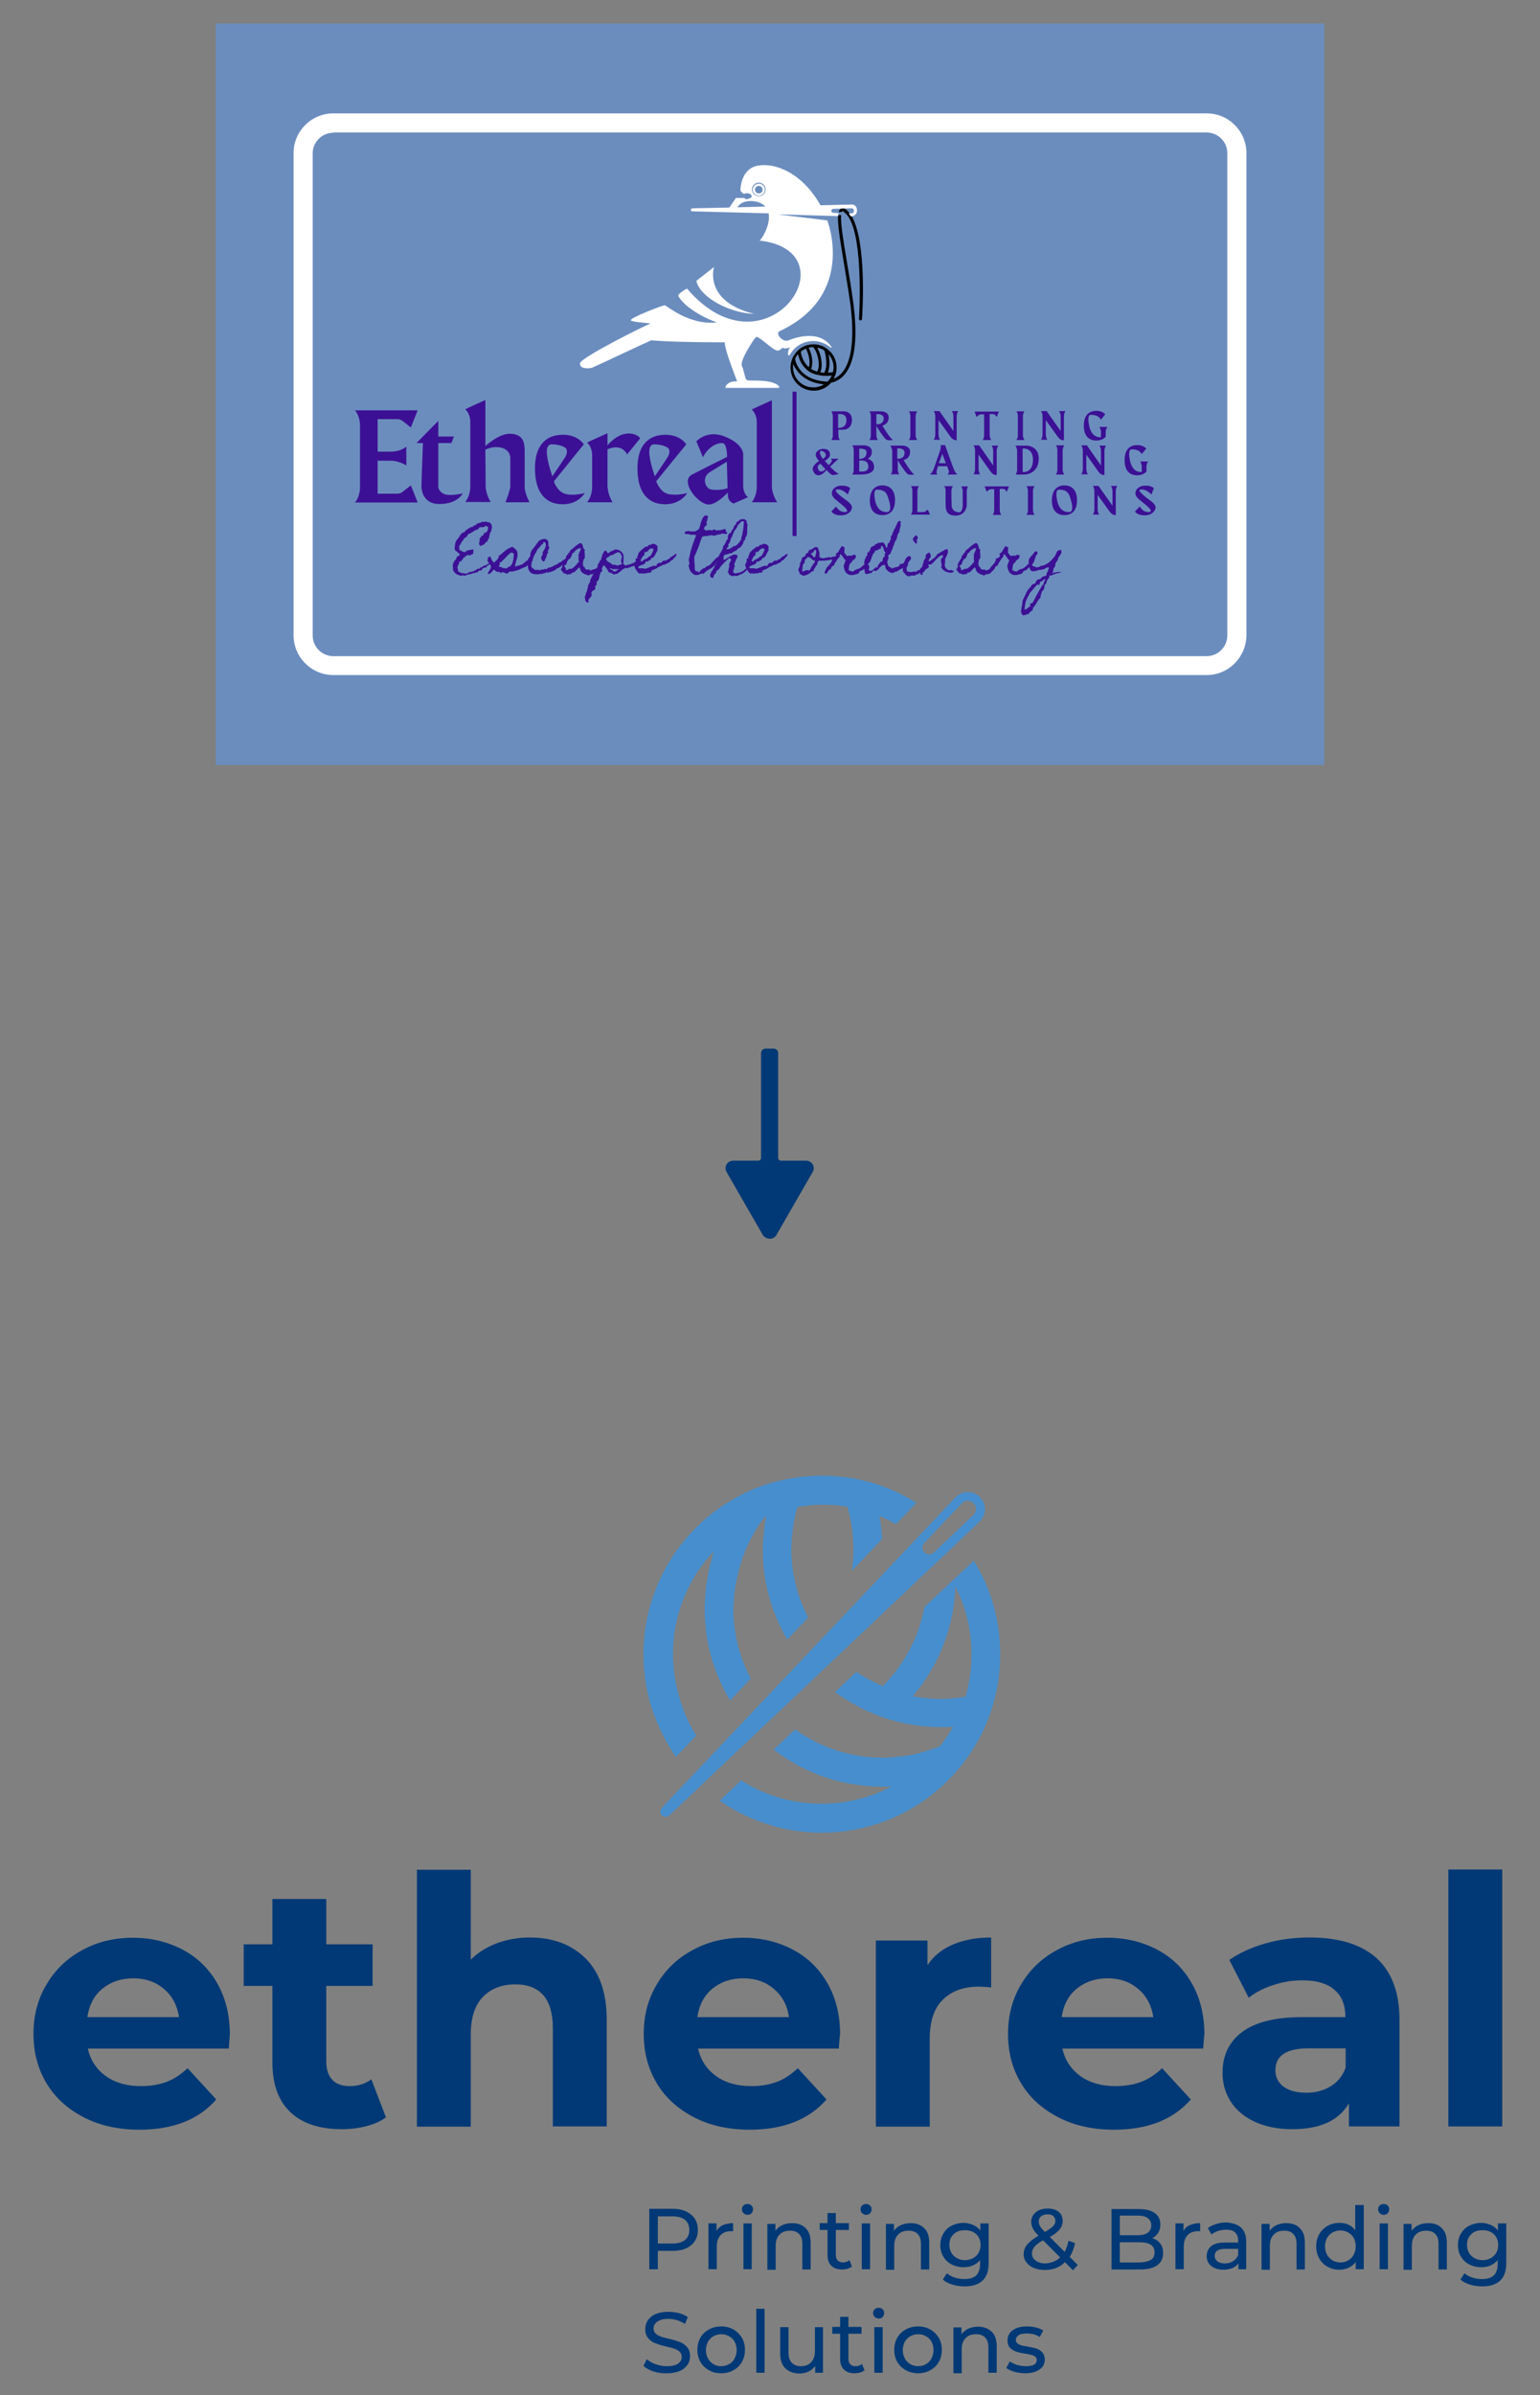 <?xml version="1.0" encoding="utf-8"?>
<!-- Generator: Adobe Illustrator 26.3.1, SVG Export Plug-In . SVG Version: 6.00 Build 0)  -->
<svg version="1.1" id="Layer_1" xmlns="http://www.w3.org/2000/svg" xmlns:xlink="http://www.w3.org/1999/xlink" x="0px" y="0px"
	 viewBox="0 0 611.7 950.9" style="enable-background:new 0 0 611.7 950.9;" xml:space="preserve">
<rect x="0" y="0" width="611.7" height="950.9" fill="#808080" stroke="none"/>
<style type="text/css">
	.st0{fill:#6B8DBE;}
	.st1{fill:#3C1094;}
	.st2{fill:none;}
	.st3{fill:#FFFFFF;}
	.st4{fill:#003975;}
	.st5{fill:#468ECD;}
</style>
<g>
	<rect x="85.7" y="9.3" class="st0" width="440.3" height="294.4"/>
	<g>
		<path class="st1" d="M165.9,199.5H141c1.9-2.2,2-5.5,2-5.9v-24.8c0-0.5-0.1-3.7-2-5.9h24.9l-2.7,6.8l-3.2-2.5c0,0-0.3-0.2-0.8-0.5
			c-0.6-0.3-1.3-0.3-1.3-0.3H150v12.9h5.4h0.1c0.5,0,3.7-0.1,5.9-2v7.5c-3-1.9-6-1.9-6-1.9H150V196h7.9c0,0,0.7,0,1.3-0.3
			c0.5-0.2,0.8-0.5,0.8-0.5l3.2-2.5L165.9,199.5z"/>
		<path class="st1" d="M174.1,167.1v6.2h6.2l-1,2.6h-5.2v17.6c0,0,0.3,1.7,2.2,2.6c0.6,0.3,1.6,0.4,2.6,0.4c2.3,0,4.9-0.6,4.9-0.6
			s-2,4.2-9.3,4.2c-6.2,0-7-5.1-7.1-6.6c0,0,0-0.1,0-0.2c0-2.4,0.6-17.4,0.6-17.4h-2.6L174.1,167.1z"/>
		<path class="st1" d="M208.4,193.4c0,0.6,0.2,2.6,1.9,6h-9.5c1.8-4.7,1.9-6,1.9-6.2v-0.1v-11.4v0c0-0.1,0-4.2-5.7-4.2
			c-1.2,0-2.6,0.3-4.2,1c0,4.9,0.1,9.8,0.1,14.6c0,0.3,0.1,3.1,2,6.2h-10.1c1.9-2.4,2-5.4,2-6.2v-25.9c0,0,0-2.9-2-4.7
			c0-0.1,8-3.7,8-3.7v18.3c1.1-1.1,5.8-4.9,9.6-4.9c5.9,0,6,4.3,6,6.9v0.5C208.4,182.3,208.4,193.3,208.4,193.4z"/>
		<path class="st1" d="M220.2,191.7c2,4.2,4.3,4.7,7.2,4.7c0.2,0,0.4,0,0.6,0c1.1,0,4.3-0.6,4.3-0.6c-0.5,0.6-2.9,4.4-8.8,4.4
			c-6.6,0-11-4.4-11-14.2c0-0.1,0-0.1,0-0.2c0-8.7,4.1-13.2,11.1-13.2c6,0,8.3,3.8,8.3,3.8L220.1,191
			C220.1,191,220,191.1,220.2,191.7z M219.2,176.4C219.2,176.4,219.1,176.4,219.2,176.4c-1.5,0-2,1.3-2,3c0,3.7,2.2,9.6,2.2,9.7
			c0,0,4.8-7.1,5.1-7.6c0.5-0.9,0.7-1.6,0.7-2.2c0-1-0.5-1.4-0.5-1.4S223.3,176.5,219.2,176.4z"/>
		<path class="st1" d="M241.3,193.2C241.3,193.2,241.3,193.2,241.3,193.2c0.1,0.3,0.1,3.1,2,6.2h-10.1c1.9-2.3,2-5.3,2-6.1
			c0-0.1,0-0.2,0-0.2v-12.7c0,0,0-2.9-2-4.7c0,0,0,0,0,0c0-0.1,8.1-3.7,8.1-3.7v4.8c1.1-1.3,4.3-4.7,8.4-4.7c3.4,0,4.6,1.9,4.6,1.9
			l-5.2,6.4c0,0-1.2-2.8-4.5-2.8c-0.9,0-2,0.2-3.3,0.8V193.2z"/>
		<path class="st1" d="M260.9,191.7c2,4.2,4.3,4.7,7.2,4.7c0.2,0,0.4,0,0.6,0c1.1,0,4.3-0.6,4.3-0.6c-0.5,0.6-2.9,4.4-8.8,4.4
			c-6.6,0-11-4.4-11-14.2c0-0.1,0-0.1,0-0.2c0-8.7,4.1-13.2,11.1-13.2c6,0,8.3,3.8,8.3,3.8L260.7,191
			C260.7,191,260.6,191.1,260.9,191.7z M259.9,176.4C259.8,176.4,259.8,176.4,259.9,176.4c-1.5,0-2,1.3-2,3c0,3.7,2.2,9.6,2.2,9.7
			c0,0,4.8-7.1,5.1-7.6c0.5-0.9,0.7-1.6,0.7-2.2c0-1-0.5-1.4-0.5-1.4S263.9,176.5,259.9,176.4z"/>
		<path class="st1" d="M276.6,175.2c0,0,2.5-2.8,6.8-2.8c1.3,0,2.8,0.2,4.4,0.9c7.3,2.8,7.4,6.8,7.4,7c0,0,0,0,0,0v12.5
			c0,0,0,0,0,0.1c0,0.5,0.1,3.1,1.9,4.5l-5.7,2.5c0,0-2.3-0.6-2.3-3.5v-0.9c-1,1.1-4.7,4.8-7.6,4.8c-3.2,0-8.3-5.4-8.3-9.1
			c0-1.2,0.5-2.2,1.7-2.8c4.6-2.4,10.4-5.3,13.9-7v-0.3c0,0,0-5.2-1.9-5.2c-3.2,0-6.2,2.6-7.7,5.6L276.6,175.2z M282,187.4
			c-1.4,0.9-2,2.1-2,3.4c0,1.6,1,3.2,2.3,3.5c0.6,0.1,1.4,0.2,2.2,0.2c1.7,0,3.6-0.3,4.5-0.7l-0.3-10.5
			C288,183.7,286.3,184.8,282,187.4z"/>
		<path class="st1" d="M306.6,193.2c0,0.6,0.1,3,2.1,6.2h-10.1c1.9-2.4,2-5.3,2-6.2v-25.9c0,0,0-2.9-2-4.7c0,0,0,0,0,0
			c0-0.1,8-3.7,8-3.7V193.2z"/>
	</g>
	<g>
		<path class="st1" d="M195.7,222.5c0,0,0,0.1-0.1,0.2c-0.1,0.1-0.1,0.2-0.2,0.3c-0.1,0.1-0.2,0.2-0.2,0.2c-0.1,0.1-0.1,0.1-0.2,0.1
			c-0.1,0-0.1,0.1-0.2,0.1c-0.1,0.1-0.1,0.1-0.1,0.2c-0.2,0.5-0.5,0.8-1,0.9c-0.1,0-0.2,0.1-0.2,0.1c0,0.1-0.1,0.1-0.1,0.2
			c0,0.1-0.1,0.1-0.1,0.2c0,0.1-0.1,0.1-0.2,0.2c-0.2,0.1-0.4,0.2-0.7,0.2c-0.3,0-0.5,0.1-0.6,0.2c-0.1,0.1-0.2,0.3-0.3,0.4
			c-0.1,0.2-0.2,0.3-0.3,0.4c-0.1,0.1-0.3,0.1-0.5,0.1c-0.2,0-0.3,0-0.5,0.1c-0.1,0-0.1,0.1-0.2,0.2c-0.1,0.1-0.1,0.1-0.1,0.2
			c0,0.1-0.1,0.1-0.2,0.1c-0.1,0-0.2,0.1-0.2,0.1c-0.2,0-0.3,0-0.5,0.1c-0.2,0.1-0.3,0.1-0.5,0.2l-0.3,0l0,0c-0.2,0-0.5,0.1-0.7,0.2
			c-0.2,0.1-0.4,0.2-0.6,0.2c-0.2,0-0.4,0.1-0.5,0.1c-0.2,0-0.4,0.1-0.6,0.1c-0.2,0-0.3,0.1-0.5,0.2c-0.2,0.1-0.3,0.2-0.5,0.2
			c-0.2,0-0.3,0-0.5,0c-0.2,0-0.3-0.1-0.5-0.1c-0.1,0-0.1,0-0.2,0c-0.1,0-0.1,0.1-0.2,0.1c-0.1,0-0.1,0.1-0.2,0.1
			c-0.1,0-0.2,0-0.2,0c-0.1,0-0.3-0.1-0.4-0.2c-0.1,0-0.2-0.1-0.2-0.1c-0.1,0-0.2,0-0.2,0c-0.1,0-0.1,0-0.3-0.1
			c-0.1,0-0.2-0.1-0.4-0.2c-0.1-0.1-0.2-0.1-0.4-0.2c-0.1-0.1-0.2-0.1-0.2-0.2c-0.1-0.1-0.2-0.2-0.3-0.3c-0.1-0.1-0.2-0.2-0.3-0.4
			c0,0,0-0.1-0.1-0.1c-0.1-0.1-0.1-0.1-0.1-0.1c0,0-0.1,0-0.1-0.1c0-0.1,0-0.1,0-0.2c0-0.1,0-0.2,0-0.3c0-0.1-0.1-0.2-0.1-0.4
			c0-0.1,0-0.3,0-0.4c0-0.2,0-0.3,0-0.4c0-0.1,0-0.2-0.1-0.4c0-0.1-0.1-0.1,0-0.2c0-0.1,0.1-0.1,0.1-0.2c0.1-0.1,0.1-0.1,0.1-0.2
			s0-0.1,0-0.2c0-0.1,0-0.1,0-0.2c0-0.1,0.1-0.1,0.2-0.2c0.1-0.1,0.1-0.1,0.2-0.2c0-0.1,0-0.2,0-0.2c0-0.2,0.1-0.3,0.2-0.4
			c0.2-0.1,0.3-0.2,0.4-0.3c0.1-0.1,0.2-0.3,0.2-0.4c0.1-0.2,0.1-0.3,0.2-0.5c0-0.1,0.1-0.2,0.2-0.3c0.1-0.1,0.2-0.2,0.4-0.2
			c0.1-0.1,0.3-0.2,0.4-0.3c0.1-0.1,0.2-0.3,0.2-0.5c0,0,0-0.1,0-0.1c0-0.1-0.1-0.1-0.1-0.1c0,0-0.1-0.1-0.2-0.1
			c-0.1,0-0.1-0.1-0.2-0.1c-0.1-0.1-0.2-0.2-0.3-0.3c-0.1-0.1-0.2-0.2-0.3-0.3c-0.1-0.1-0.2-0.2-0.4-0.2c-0.1-0.1-0.2-0.2-0.3-0.3
			c0-0.1-0.1-0.2-0.1-0.3c-0.1-0.1-0.1-0.2-0.1-0.3c0-0.1,0-0.2,0-0.3c0-0.1,0-0.2,0-0.3c0-0.2,0-0.4,0.1-0.5c0.1-0.2,0.1-0.3,0-0.5
			c0-0.2,0.1-0.5,0.2-0.8c0.1-0.3,0.2-0.6,0.3-0.8c0-0.1,0.1-0.1,0.1-0.2c0.1-0.1,0.1-0.1,0.2-0.2c0.1-0.1,0.3-0.2,0.3-0.4
			c0.1-0.1,0.2-0.2,0.3-0.3c0.1-0.1,0.2-0.2,0.3-0.4c0.1-0.2,0.1-0.3,0.2-0.5c0-0.2,0.1-0.3,0.3-0.3c0.1,0,0.1-0.1,0.2-0.2
			c0-0.1,0.1-0.1,0.1-0.2c0-0.1,0.1-0.1,0.1-0.2c0-0.1,0.1-0.1,0.1-0.1c0.1,0,0.1-0.1,0.1-0.1c0.1,0,0.1-0.1,0.3-0.1
			c0.1,0,0.2,0,0.3-0.1c0.1-0.1,0.3-0.1,0.3-0.2l0.2-0.1c0.1-0.1,0.2-0.2,0.3-0.4c0.1-0.1,0.2-0.3,0.3-0.3c0.1-0.1,0.3-0.2,0.4-0.2
			c0.1-0.1,0.3-0.2,0.4-0.3c0.1-0.1,0.1-0.1,0.2-0.2c0.1,0,0.1-0.1,0.2-0.1c0.2-0.1,0.4-0.2,0.7-0.3c0.2-0.1,0.5-0.1,0.7-0.2
			c0.1,0,0.2-0.1,0.3-0.3c0.1-0.1,0.2-0.2,0.4-0.3c0.1,0,0.1,0,0.2,0c0.1,0,0.1,0,0.2,0c0.1,0,0.1,0,0.2-0.1c0-0.1,0.1-0.1,0.1-0.2
			c0-0.1,0-0.1,0.1-0.2c0-0.1,0-0.1,0.1-0.1c0,0,0,0,0,0c0,0,0,0,0,0c0.2,0,0.4-0.1,0.5-0.1c0.1,0,0.3-0.1,0.5-0.2
			c0.1-0.1,0.3-0.1,0.4-0.1c0.1,0,0.3,0,0.4-0.2c0.1-0.1,0.3-0.2,0.4-0.1c0.1,0,0.3,0,0.6,0c0.3,0,0.5-0.1,0.6-0.1
			c0.1,0,0.2,0,0.3,0c0.1,0,0.2,0,0.3,0.1c0.2,0.1,0.5,0.2,0.6,0.2c0.1,0,0.1,0,0.2,0c0.1,0,0.2,0,0.2,0c0.1,0.1,0.2,0.1,0.2,0.1
			c0.1,0,0.1,0,0.1,0.1c0,0,0.1,0.1,0.1,0.1c0,0,0.1,0.1,0.1,0.2c0,0,0,0.1,0.1,0.1c0.1,0.1,0.1,0.1,0.2,0.2
			c0.1,0.1,0.1,0.1,0.1,0.1c0,0,0,0.1,0,0.1c0,0,0,0.1,0,0.1c0,0.1,0,0.2,0,0.3c0,0.1,0,0.2,0.1,0.3c0,0.1,0,0.1,0,0.2
			c0,0.1,0,0.2,0,0.3c0,0.1,0,0.2-0.1,0.2c-0.1,0.2-0.1,0.4-0.1,0.5c0,0.2,0,0.4-0.1,0.6c0,0.1-0.1,0.2-0.2,0.3
			c-0.1,0.1-0.1,0.2-0.2,0.3c-0.1,0.1-0.1,0.2-0.1,0.4c0,0.1-0.1,0.3-0.1,0.4c0,0,0,0.1,0,0.2c0,0.1,0,0.1,0,0.1c0,0-0.1,0-0.1,0.1
			c0,0-0.1,0-0.1,0.1c0,0,0,0.1,0,0.3c0,0.2,0,0.3,0,0.4c0,0.1-0.1,0.2-0.2,0.3c-0.1,0.1-0.1,0.2-0.2,0.3c-0.1,0.1-0.1,0.2-0.2,0.3
			c0,0.1,0,0.2,0,0.3c0,0.1,0,0.1,0,0.2c0,0-0.1,0.1-0.2,0.1c-0.1,0-0.1,0.1-0.2,0.1c-0.1,0-0.1,0-0.2,0.1c-0.1,0-0.1,0.1-0.2,0.2
			c-0.1,0.1-0.2,0.2-0.2,0.2c-0.1,0.1-0.2,0.2-0.2,0.3c-0.1,0.1-0.1,0.2-0.2,0.2c-0.1,0.1-0.2,0.2-0.4,0.2c-0.2,0-0.3,0.1-0.4,0.2
			c-0.1,0.1-0.2,0.1-0.4,0.2c-0.1,0-0.1,0-0.2,0c-0.1,0-0.2-0.1-0.2-0.1c-0.1-0.1-0.2-0.2-0.3-0.3c0-0.1-0.1-0.1-0.1-0.3
			c0-0.1,0-0.2,0-0.4c0-0.1,0-0.3,0.1-0.4c0-0.1,0-0.2,0.1-0.3c0-0.1,0-0.3,0-0.5c0-0.2,0-0.3,0-0.5c0-0.1,0-0.1,0.1-0.2
			c0-0.1,0.1-0.1,0.2-0.2c0.1-0.1,0.1-0.1,0.2-0.2c0.1-0.1,0.1-0.2,0.1-0.3c0-0.1,0.1-0.1,0.1-0.2c0.1,0,0.1-0.1,0.2-0.1
			c0.1,0,0.2,0,0.3-0.1c0.1,0,0.2-0.1,0.2-0.1c0.1-0.1,0.2-0.2,0.2-0.4c0-0.2,0.1-0.3,0.2-0.4c0.1-0.1,0.2-0.2,0.4-0.2
			c0.2,0,0.3-0.1,0.4-0.2c0.2-0.2,0.3-0.3,0.5-0.5c0.1-0.2,0.2-0.4,0.2-0.6c0-0.1,0-0.1,0-0.2c0-0.1,0-0.1,0-0.2c0,0,0-0.1,0-0.1
			c0-0.1,0.1-0.1,0.1-0.2c0-0.1,0-0.1,0-0.2c0-0.1,0-0.1-0.1-0.1c-0.1-0.1-0.2-0.2-0.4-0.2c-0.2-0.1-0.3-0.1-0.3-0.2
			c0,0-0.1-0.1-0.2-0.1c-0.1,0.1-0.2,0.1-0.2,0.2c0,0.1,0,0.1-0.1,0.2c-0.1,0.1-0.2,0.1-0.2,0.1c-0.1,0-0.2,0-0.4,0
			c-0.2,0.1-0.3,0.1-0.4,0.1c-0.1,0-0.2,0-0.3,0c-0.1,0-0.2,0-0.3,0c-0.1,0-0.2,0-0.3,0c-0.1,0-0.2,0.1-0.3,0.2
			c-0.1,0.1-0.2,0.2-0.3,0.3c-0.1,0.1-0.2,0.2-0.3,0.3c-0.1,0.1-0.2,0.1-0.3,0.2c-0.1,0.1-0.1,0.1-0.2,0.1c-0.1,0-0.1,0-0.2,0
			c-0.1,0-0.1,0-0.2,0c-0.1,0-0.1,0-0.2,0.1c0,0-0.1,0.1-0.2,0.2c-0.1,0.1-0.2,0.1-0.3,0.2c-0.1,0.1-0.2,0.1-0.3,0.2
			c-0.1,0.1-0.2,0.1-0.3,0.1c-0.2,0.1-0.3,0.2-0.4,0.3c-0.1,0.1-0.2,0.2-0.3,0.2c-0.1,0-0.1,0.1-0.2,0.1c0,0-0.1,0-0.3,0.1
			c-0.2,0-0.3,0.1-0.4,0.1c0,0-0.1,0.1-0.1,0.2c0,0.1-0.1,0.1-0.1,0.2c-0.1,0.3-0.3,0.5-0.5,0.7c-0.2,0.2-0.5,0.4-0.7,0.5
			c-0.1,0-0.2,0.1-0.3,0.2c-0.1,0.1-0.1,0.2-0.2,0.3c0,0.1-0.1,0.2-0.1,0.3c0,0.1-0.1,0.2-0.2,0.3l-0.3,0.3
			c-0.1,0.1-0.2,0.2-0.2,0.3c-0.1,0.1-0.1,0.2-0.2,0.4c-0.1,0.1-0.1,0.3-0.2,0.4c-0.1,0.1-0.2,0.2-0.3,0.4c-0.1,0.1-0.1,0.1-0.1,0.2
			c0,0.1-0.1,0.1-0.1,0.2c0,0.1,0,0.1,0,0.2c0,0.1,0,0.2,0,0.2c0,0.4,0,0.7,0.1,0.9c0.1,0.2,0.3,0.4,0.7,0.5c0.2,0,0.3,0.1,0.4,0.2
			c0.1,0.1,0.3,0.2,0.4,0.2c0.2,0,0.3,0,0.5,0.1c0.1,0,0.1,0,0.2,0c0.1,0,0.2-0.1,0.2-0.1c0.1-0.1,0.2-0.2,0.3-0.3
			c0.1-0.1,0.2-0.2,0.3-0.2c0.1-0.1,0.2-0.1,0.4-0.1c0.2,0,0.3,0,0.5-0.1c0.1-0.1,0.2-0.1,0.3-0.1c0.2,0,0.4,0,0.6-0.1
			c0.2-0.1,0.4-0.1,0.5-0.1c0.1,0,0.2,0.1,0.2,0.2c0,0.1,0.1,0.2,0.1,0.3c0,0.1,0,0.2-0.1,0.4c0,0.1-0.1,0.2-0.1,0.3
			c0,0,0,0.1,0,0.1c0,0,0.1,0,0.1,0c0,0,0,0,0.1,0c0,0,0,0,0,0c0,0,0,0,0,0.1c0,0,0,0,0,0.1c-0.1,0.1-0.2,0.2-0.3,0.3
			c-0.1,0.1-0.1,0.1-0.2,0.1c-0.1,0-0.1,0.1-0.2,0.1c-0.1,0-0.2,0.1-0.3,0.2c-0.1,0-0.1,0.1-0.2,0.1c-0.1,0-0.1,0.1-0.2,0.1
			c-0.1,0-0.2,0-0.2,0c-0.1,0-0.2,0-0.2-0.1c-0.1,0-0.2-0.1-0.2-0.1c-0.1,0-0.2,0-0.2,0c0,0-0.1,0.1-0.2,0.1
			c-0.1,0.1-0.1,0.1-0.2,0.1c-0.2,0.1-0.3,0.2-0.4,0.2c-0.1,0-0.1,0-0.2,0.1c-0.1,0.1-0.1,0.1-0.1,0.2c0,0.1-0.1,0.1-0.2,0.2
			c-0.1,0-0.1,0.1-0.2,0.1c-0.1,0-0.1,0.1-0.2,0.1c-0.1,0-0.1,0.1-0.2,0.2c-0.1,0.2-0.2,0.4-0.3,0.6c-0.2,0.2-0.3,0.3-0.5,0.5
			c-0.1,0.1-0.3,0.2-0.4,0.2c-0.2,0.1-0.3,0.2-0.4,0.3c-0.1,0.1-0.1,0.3-0.1,0.4c0,0.2,0,0.3-0.1,0.5c-0.1,0.1-0.2,0.2-0.3,0.4
			c-0.1,0.1-0.1,0.1-0.1,0.2c0,0.1,0,0.1,0,0.2c0,0.1,0,0.1,0,0.2c0,0.1,0,0.1-0.1,0.2c-0.1,0.1-0.1,0.2,0,0.3
			c0.1,0.1,0.1,0.2,0.2,0.3c0,0.1,0.1,0.3,0,0.5c0,0.1,0,0.2,0.1,0.3c0.1,0.1,0.1,0.2,0.2,0.3c0.1,0.1,0.2,0.2,0.3,0.2
			c0.1,0.1,0.2,0.1,0.3,0c0.1,0,0.1,0,0.2,0c0.1,0.1,0.1,0.1,0.1,0.2c0.1,0.2,0.2,0.2,0.3,0.2c0.1,0,0.3,0,0.4-0.1
			c0.1,0,0.3,0,0.4,0.1c0.1,0.1,0.3,0.1,0.5,0.1c0.1,0,0.1,0,0.2,0c0.1,0,0.1,0,0.2,0c0.1,0,0.2,0,0.2,0c0.2,0,0.3,0,0.4-0.1
			c0.1-0.1,0.2-0.2,0.3-0.3c0.1-0.1,0.1-0.1,0.2-0.1c0.1,0,0.2,0,0.2,0c0.1,0,0.2,0,0.2,0c0.1,0,0.1,0,0.2-0.1
			c0.1-0.1,0.1-0.1,0.2-0.1s0.1,0,0.2,0c0.1,0,0.2,0,0.2,0c0.1,0,0.1-0.1,0.2-0.1c0.1,0,0.1-0.1,0.2-0.1c0.1,0,0.2,0,0.2,0
			c0.2,0,0.3,0,0.4-0.2c0.1-0.1,0.2-0.2,0.4-0.2c0.2,0,0.3-0.1,0.4-0.2c0.1-0.1,0.2-0.2,0.3-0.3c0.1-0.1,0.1-0.1,0.2-0.1
			c0.1,0,0.2,0,0.3,0c0.1,0,0.2,0,0.3,0c0.1,0,0.2,0,0.2-0.1c0.1-0.1,0.2-0.2,0.3-0.3c0.1-0.1,0.2-0.2,0.4-0.2
			c0.2-0.1,0.3-0.1,0.4-0.2c0.1,0,0.2-0.1,0.3-0.3c0.1-0.1,0.2-0.2,0.4-0.1c0.1,0,0.1,0,0.2,0c0.1,0,0.1-0.1,0.2-0.1
			c0.1,0,0.1-0.1,0.2-0.1c0.1-0.1,0.1-0.1,0.2-0.1c0.2-0.1,0.4-0.2,0.5-0.4c0.2,0,0.3-0.1,0.4-0.1c0.1-0.1,0.2-0.1,0.3-0.1
			c0,0,0.1,0,0.2-0.1c0.1,0,0.2-0.1,0.3-0.2c0.1-0.1,0.2-0.1,0.2-0.2c0.1-0.1,0.1-0.1,0.2-0.1c0.1,0,0.1,0,0.2,0s0.1,0,0.2,0
			c0.1,0,0.1,0,0.2,0C195.6,222.4,195.7,222.5,195.7,222.5z"/>
		<path class="st1" d="M211.6,221.9c-0.1,0.4-0.2,0.8-0.3,1c-0.1,0.2-0.2,0.4-0.4,0.6c-0.2,0.2-0.3,0.3-0.6,0.4
			c-0.2,0.1-0.5,0.3-0.8,0.6c-0.1,0.1-0.2,0.2-0.3,0.2c-0.1,0.1-0.2,0.2-0.3,0.3c-0.3,0.1-0.6,0.2-1.1,0.4c-0.4,0.2-0.8,0.4-1.3,0.6
			c-0.4,0.2-0.9,0.4-1.3,0.5c-0.4,0.1-0.7,0.2-1,0.2c-0.1,0.1-0.2,0.2-0.5,0.2c-0.2,0-0.4,0-0.5,0c-0.2,0-0.4,0-0.6,0
			c-0.2,0-0.4,0.1-0.5,0.3c0,0,0,0-0.1,0.1c0,0,0,0,0,0c0,0,0,0,0,0c0,0,0,0-0.1,0.1c-0.2,0.2-0.3,0.3-0.5,0.3c-0.2,0-0.3,0-0.5-0.1
			c-0.2-0.1-0.3-0.1-0.5-0.2c-0.2-0.1-0.3-0.2-0.5-0.2c-0.2-0.1-0.3-0.1-0.5,0c-0.2,0-0.3,0.2-0.5,0.4c-0.1-0.3-0.3-0.4-0.5-0.5
			c-0.2,0-0.4-0.1-0.7-0.1c-0.2,0-0.4,0-0.6-0.1c-0.2,0-0.3-0.2-0.4-0.4v0l-0.5-0.4l-0.1,0.1c-0.1,0.1-0.1,0.2-0.2,0.2
			c0,0.1-0.1,0.2-0.2,0.2c-0.1,0.2-0.2,0.3-0.4,0.5s-0.3,0.3-0.4,0.4c-0.2,0.1-0.3,0.2-0.5,0.3c-0.2,0.1-0.4,0.1-0.6,0.1
			c0-0.3,0.1-0.7,0.3-1s0.4-0.6,0.6-0.9c0.2-0.3,0.3-0.6,0.3-0.9c0.1-0.3-0.1-0.6-0.4-0.9c0-0.2-0.1-0.4-0.3-0.6
			c-0.2-0.2-0.3-0.4-0.5-0.6c-0.1-0.2-0.2-0.4-0.2-0.6c0-0.2,0.1-0.4,0.4-0.6c-0.1,0-0.2-0.1-0.3-0.2c0-0.1,0-0.1,0.1-0.2
			c0-0.1,0.1-0.2,0.1-0.2c0.1,0,0.2,0,0.3-0.1c0.1,0,0.2-0.1,0.3-0.1c0.1,0,0.2,0,0.2,0c0.1,0,0.1,0.1,0.2,0.2
			c0,0.1,0.1,0.2,0.1,0.3c0,0.1,0.1,0.2,0.1,0.3c0.1,0.3,0.3,0.6,0.4,0.8c0.2,0.3,0.4,0.5,0.6,0.7l0.1,0.1c0,0,0-0.1,0.1-0.1
			c0.1-0.1,0.1-0.1,0.2-0.2c0.1-0.1,0.1-0.1,0.2-0.2c0.1-0.1,0.1-0.1,0.1-0.1c0.2-0.2,0.3-0.3,0.5-0.5c0.2-0.1,0.3-0.3,0.4-0.4
			c0.1-0.2,0.2-0.3,0.3-0.5c0.1-0.2,0.1-0.4,0.1-0.7c0.4-0.3,0.9-0.6,1.3-1s0.9-0.7,1.3-1.1c0.4-0.3,0.9-0.7,1.4-0.9
			c0.5-0.3,1-0.5,1.6-0.6c0.1,0.2,0.3,0.4,0.5,0.5c0.2,0.1,0.3,0.3,0.5,0.4c0.2,0.1,0.3,0.3,0.5,0.5c0.1,0.2,0.2,0.4,0.3,0.8
			c0.1,0.6,0.1,1.2,0,1.8c-0.1,0.5-0.3,1.1-0.5,1.7c-0.1,0.3-0.2,0.7-0.3,1.1c-0.1,0.4-0.1,0.7-0.1,1.1l0.2,0
			c0.1-0.2,0.3-0.3,0.4-0.3c0.2,0,0.3-0.1,0.5-0.1c0.2,0,0.3,0,0.5-0.1c0.2,0,0.3-0.1,0.4-0.3c0.2,0.1,0.4,0.1,0.5,0
			c0.2-0.1,0.3-0.2,0.5-0.3c0.2-0.1,0.3-0.2,0.5-0.4c0.2-0.1,0.3-0.2,0.5-0.3l0-0.2c0.3-0.2,0.5-0.3,0.7-0.4
			c0.2-0.1,0.4-0.1,0.5-0.2c0.2-0.1,0.3-0.2,0.5-0.3c0.2-0.1,0.3-0.3,0.5-0.7c0.1,0,0.2,0,0.2,0
			C211.5,221.8,211.6,221.9,211.6,221.9z M204.1,219.8c-0.1,0-0.1-0.1-0.2-0.1c-0.1,0-0.2-0.1-0.2-0.1c-0.1-0.1-0.3-0.2-0.4-0.2
			c-0.1,0-0.3,0-0.4,0v0h0c-0.7,0.6-1.4,1.2-2,1.9c-0.6,0.7-1.3,1.3-2,2l-0.2-0.2c-0.1,0.1-0.2,0.3-0.2,0.4c0,0.1,0,0.3,0,0.4
			s0,0.3,0,0.4c0,0.1-0.1,0.2-0.3,0.3l-0.1,0c0.1,0.2,0.1,0.3,0.2,0.4c0.1,0.1,0.2,0.1,0.3,0.1c0.1,0,0.2,0,0.4,0
			c0.1,0,0.2,0,0.3,0.1c0,0,0.1,0.1,0.1,0.1c0,0.1,0,0.1,0,0.2c0.1,0,0.1,0,0.2,0c0.1,0,0.2,0,0.2,0c0.2,0,0.3,0,0.5,0
			c0.2,0,0.3,0.1,0.3,0.3c0.3-0.1,0.6-0.2,0.9-0.4c0.3-0.1,0.5-0.3,0.7-0.6l0.2,0.2c0,0,0,0,0,0c0,0,0,0,0,0c0.4-0.2,0.6-0.5,0.9-1
			c0.2-0.4,0.4-0.9,0.5-1.4c0.1-0.5,0.2-1,0.2-1.5C204,220.6,204.1,220.2,204.1,219.8z"/>
		<path class="st1" d="M225.8,221.3c-0.1,0.4-0.3,0.7-0.6,1c-0.3,0.3-0.6,0.6-0.9,0.9c-0.3,0.3-0.6,0.6-0.9,0.9
			c-0.3,0.3-0.5,0.6-0.7,0.9c-0.1,0-0.2,0-0.3,0c-0.1,0.1-0.2,0.2-0.2,0.3c-0.2,0.1-0.3,0.1-0.5,0.2c-0.2,0.1-0.3,0.1-0.5,0.2
			c-0.2,0.1-0.3,0.2-0.4,0.3c-0.1,0.1-0.2,0.3-0.3,0.4c-0.3,0-0.5,0.1-0.7,0.2c-0.2,0.1-0.4,0.2-0.6,0.3c-0.2,0.1-0.4,0.2-0.6,0.2
			c-0.2,0.1-0.5,0.1-0.8,0c-0.1,0.2-0.1,0.3-0.2,0.3c-0.1,0-0.2,0-0.3-0.1c-0.1-0.1-0.2-0.1-0.3-0.1c-0.1,0-0.2,0.1-0.2,0.3
			c-0.1,0-0.2,0-0.3,0c-0.1,0-0.2,0-0.3,0c-0.1,0-0.2,0-0.3,0.1c-0.1,0-0.1,0.1-0.2,0.2c-0.4,0-0.9,0-1.3,0.1
			c-0.5,0.1-0.9,0.1-1.4,0.1c-0.5,0-0.9-0.1-1.3-0.2c-0.4-0.1-0.8-0.3-1.1-0.7c-0.1-0.1-0.2-0.2-0.3-0.3c-0.1-0.1-0.2-0.2-0.2-0.4
			c0-0.1-0.1-0.1-0.1-0.2c0-0.1-0.1-0.1-0.1-0.2c-0.1-0.3-0.2-0.5-0.2-0.8c0-0.3,0-0.5,0-0.8c0-0.3,0-0.5,0-0.8
			c0-0.3-0.1-0.5-0.2-0.8c0-0.2,0.1-0.5,0.2-0.7c0.1-0.2,0.2-0.4,0.4-0.6c0.1-0.2,0.3-0.4,0.4-0.6c0.1-0.2,0.2-0.4,0.2-0.6
			c-0.1-0.2-0.1-0.5,0-0.7c0.1-0.2,0.2-0.4,0.3-0.7c0-0.1,0.1-0.1,0.1-0.2c0-0.1,0.1-0.2,0.1-0.2c0-0.1,0.1-0.2,0.2-0.3
			c0.1-0.1,0.1-0.2,0.2-0.2c0.2-0.3,0.4-0.5,0.6-0.8c0.2-0.2,0.4-0.5,0.6-0.8c0.1-0.2,0.3-0.3,0.4-0.5c0.1-0.2,0.2-0.4,0.4-0.5
			c0.1-0.1,0.1-0.2,0.2-0.3c0.1-0.1,0.1-0.2,0.2-0.3c0.1-0.1,0.2-0.2,0.4-0.3c0.2-0.1,0.3-0.2,0.4-0.2c0.3-0.1,0.6-0.2,0.9-0.3
			c0.3-0.1,0.6-0.1,0.9,0c0.3,0.1,0.5,0.2,0.8,0.4c0.2,0.2,0.4,0.5,0.4,0.9c0,0.2,0,0.4,0,0.6c0,0.2,0,0.4,0,0.5
			c0,0.2,0.1,0.3,0.1,0.5c0.1,0.2,0.2,0.3,0.4,0.4c-0.2,0.2-0.3,0.5-0.4,0.8c-0.1,0.3-0.2,0.5-0.4,0.8c0.1,0,0.2,0.1,0.2,0.2
			c0,0.1,0,0.2,0,0.3c-0.2,0.2-0.3,0.4-0.4,0.6c-0.1,0.2-0.1,0.5-0.2,0.7c0,0.2-0.1,0.5-0.2,0.7c-0.1,0.2-0.2,0.4-0.4,0.5
			c0.1,0.5-0.1,0.8-0.4,0.9c-0.3,0.1-0.4,0.1-0.5,0.1c-0.1-0.1-0.1-0.2-0.2-0.3c0-0.1-0.1-0.2-0.1-0.4c-0.1-0.1-0.2-0.2-0.4-0.2
			c0-0.2,0.1-0.4,0.1-0.5c0-0.2,0.1-0.4,0.1-0.5c0-0.2,0.1-0.3,0.2-0.5c0.1-0.2,0.2-0.3,0.4-0.4c-0.1-0.1-0.2-0.2-0.2-0.3
			c0-0.2,0-0.3,0-0.4c0.1-0.3,0.3-0.6,0.5-0.9c0.2-0.3,0.4-0.6,0.5-1c0.2-0.3,0.3-0.7,0.3-1c0-0.3,0-0.7-0.2-1
			c-0.1-0.1-0.1-0.2-0.2-0.2c-0.1-0.1-0.2-0.1-0.3-0.1c-0.1,0-0.2,0-0.3,0.1c-0.1,0.1-0.1,0.2-0.1,0.3l0.2,0.2
			c-0.3,0.1-0.5,0.2-0.7,0.4c-0.2,0.2-0.4,0.4-0.6,0.7c-0.2,0.2-0.4,0.5-0.6,0.7c-0.2,0.2-0.4,0.5-0.6,0.6c-0.1,0.4-0.3,0.8-0.5,1.1
			c-0.2,0.3-0.4,0.7-0.6,1c-0.1,0.2-0.2,0.4-0.2,0.5c-0.1,0.1-0.1,0.3-0.2,0.5c0,0.1-0.1,0.1-0.1,0.2c0,0.1-0.1,0.1-0.1,0.2
			c-0.1,0.3-0.2,0.6-0.2,0.9c-0.1,0.3-0.2,0.6-0.5,0.8c0,0.1,0.1,0.2,0.1,0.3c0,0.1,0.1,0.2,0.2,0.3c-0.2,0.1-0.2,0.2-0.3,0.3
			c0,0.1,0,0.3,0,0.4c0,0.1,0.1,0.3,0.2,0.4c0.1,0.1,0.1,0.3,0.1,0.4c0.2,0,0.3,0.1,0.5,0.2c0.1,0.1,0.3,0.2,0.4,0.3
			c0.2,0.1,0.3,0.2,0.4,0.3c0.1,0.1,0.3,0,0.5-0.1c0.1,0,0.2,0,0.3,0c0.1,0,0.2,0,0.3,0c0.1,0,0.2,0,0.3,0.1c0.1,0,0.2,0.1,0.3,0.3
			c0.1-0.2,0.2-0.3,0.4-0.4c0.2,0,0.4-0.1,0.6-0.1s0.4,0,0.6,0c0.2,0,0.3-0.1,0.5-0.3c0.2,0.1,0.3,0.2,0.5,0.2
			c0.1,0,0.3-0.1,0.4-0.2c0.1-0.1,0.2-0.2,0.4-0.3c0.1-0.1,0.3-0.2,0.4-0.2c0.3,0,0.7-0.1,0.9-0.2c0.3-0.1,0.5-0.2,0.8-0.4
			c0.2-0.1,0.5-0.3,0.7-0.4c0.3-0.1,0.5-0.2,0.9-0.3c0.1-0.2,0.3-0.4,0.5-0.5c0.2-0.1,0.4-0.2,0.6-0.3c0.2-0.1,0.4-0.2,0.6-0.3
			c0.2-0.1,0.4-0.3,0.5-0.6c0.3,0,0.5-0.1,0.7-0.2c0.2-0.2,0.4-0.4,0.5-0.6c0.2-0.2,0.4-0.4,0.5-0.5
			C225.3,221.2,225.6,221.2,225.8,221.3z"/>
		<path class="st1" d="M238.2,225.1c-0.2,0.3-0.4,0.6-0.5,0.8c-0.1,0.2-0.2,0.4-0.3,0.5c-0.1,0.1-0.2,0.3-0.4,0.4
			c-0.1,0.1-0.3,0.2-0.6,0.4c-0.2,0.1-0.3,0.3-0.5,0.4c-0.1,0.1-0.3,0.2-0.4,0.3c-0.1,0.1-0.2,0.1-0.3,0.1c0,0-0.1,0-0.1,0
			c0,0-0.1,0-0.1,0c-0.1,0-0.2,0-0.2,0c-0.1,0-0.1,0-0.2-0.2c0,0-0.1,0.1-0.1,0.2c0,0.1-0.1,0.1-0.1,0.2c0,0.1-0.1,0.1-0.1,0.1
			c-0.1,0-0.1,0-0.2,0l-0.1-0.1l-0.3,0.3c-0.4-0.2-0.8-0.4-1.2-0.5c-0.4-0.1-0.7-0.3-1-0.5c-0.3-0.2-0.5-0.4-0.7-0.7
			c-0.2-0.3-0.3-0.7-0.4-1.2c-0.1-0.1-0.2-0.2-0.2-0.2c-0.1-0.1-0.2-0.1-0.3-0.1c-0.1,0.2-0.3,0.5-0.5,0.6c-0.2,0.2-0.4,0.4-0.6,0.6
			c-0.1,0.1-0.1,0.2-0.2,0.2c0,0.1-0.1,0.2-0.2,0.2c-0.1,0.1-0.3,0.2-0.4,0.3c-0.2,0.1-0.3,0.1-0.5,0.1c-0.2,0-0.3,0.1-0.4,0.2
			c-0.1,0.1-0.2,0.3-0.3,0.5c-0.2-0.1-0.3-0.1-0.5-0.1c-0.1,0-0.3,0.1-0.4,0.1c-0.1,0-0.3,0.1-0.4,0.1c-0.1,0-0.3,0-0.4-0.1
			c-0.1,0-0.2-0.1-0.3-0.3c-0.2,0.1-0.4,0.1-0.6,0c-0.2-0.1-0.3-0.2-0.5-0.4c-0.2-0.2-0.3-0.3-0.4-0.5c-0.1-0.2-0.3-0.3-0.4-0.4
			c-0.1-0.2-0.1-0.4,0-0.6c0.1-0.2,0.2-0.3,0.3-0.5c0.1-0.2,0.2-0.3,0.2-0.5c0-0.2,0-0.3-0.2-0.6c0.1-0.2,0.3-0.4,0.4-0.7
			c0.1-0.2,0.2-0.5,0.4-0.7c0.1-0.2,0.3-0.5,0.4-0.7c0.1-0.2,0.3-0.4,0.5-0.6c-0.1-0.1-0.1-0.2-0.1-0.3c0-0.1,0-0.2,0.1-0.3
			c0-0.1,0.1-0.2,0.2-0.3c0.1-0.1,0.1-0.2,0.1-0.3l0.6-0.3l-0.2-0.5c0.2,0,0.3,0,0.4,0c0.1,0,0.1-0.1,0.2-0.2c0-0.1,0.1-0.2,0.1-0.3
			c0-0.1,0.1-0.2,0.1-0.3c0.1-0.1,0.2-0.2,0.3-0.3c0.3-0.2,0.6-0.5,0.9-0.7c0.3-0.3,0.6-0.5,0.9-0.8c0.3-0.2,0.6-0.5,0.9-0.7
			c0.3-0.2,0.7-0.4,1-0.6c0.3,0,0.5,0.1,0.6,0.2c0.2,0.1,0.3,0.3,0.3,0.4c0.1,0.2,0.1,0.3,0.2,0.5c0,0.2,0.1,0.4,0.1,0.6
			c0.1,0.2,0.2,0.5,0.3,0.6c0.1,0.2,0.3,0.3,0.5,0.4c-0.2,0.3-0.3,0.7-0.2,1s0.1,0.7,0.1,1.1c0,0.3,0,0.7,0,1
			c-0.1,0.3-0.3,0.6-0.6,0.9c0,0.1,0,0.2,0,0.3c0,0.1,0,0.2,0,0.3c0,0.1,0,0.2-0.1,0.3c0,0.1-0.1,0.2-0.2,0.2
			c0.1,0.2,0.2,0.3,0.2,0.5c0,0.2,0,0.3,0,0.5c0,0.1,0,0.3,0.1,0.4c0.1,0.1,0.2,0.2,0.5,0.3c0,0.2,0.1,0.3,0.1,0.4
			c0,0.1,0.1,0.2,0.1,0.2c0.1,0.1,0.1,0.1,0.2,0.2c0.1,0.1,0.2,0.1,0.3,0.2c0.1,0,0.2,0,0.4,0c0.1,0,0.3,0,0.3,0.1
			c0.1-0.1,0.2-0.1,0.3-0.1c0.1,0,0.2,0,0.3,0l0.3,0.5c0.2-0.1,0.3-0.2,0.5-0.3c0.2-0.1,0.4-0.2,0.6-0.2c0.2-0.1,0.4-0.1,0.7-0.2
			L238.2,225.1z M229.9,217.7c-0.1,0.1-0.3,0.2-0.5,0.3c-0.2,0.1-0.4,0.2-0.6,0.4c-0.2,0.1-0.3,0.3-0.5,0.4
			c-0.1,0.2-0.2,0.3-0.2,0.5c-0.3,0.1-0.6,0.2-0.7,0.4s-0.2,0.5-0.3,0.7c-0.1,0.3-0.2,0.5-0.3,0.8c-0.1,0.3-0.3,0.5-0.5,0.6
			c-0.1,0.1-0.2,0.1-0.2,0.1c0,0,0,0-0.1,0.1c-0.2,0.1-0.3,0.3-0.4,0.4c-0.1,0.2-0.2,0.4-0.3,0.6c-0.1,0.2-0.2,0.4-0.2,0.6
			c-0.1,0.2-0.1,0.4-0.2,0.6c-0.2,0-0.4,0.1-0.5,0.1c-0.1,0.1-0.2,0.1-0.2,0.2c0,0.1,0,0.1,0,0.2c0,0.1,0.1,0.2,0.1,0.3
			c0.1,0.1,0.1,0.2,0.2,0.3c0.1,0.1,0.1,0.2,0.2,0.3c0,0.1,0.1,0.2,0.1,0.3c0,0.1,0,0.2-0.1,0.3c0.2,0.2,0.4,0.2,0.6,0.1
			c0.2-0.1,0.4-0.2,0.5-0.3c0.1,0,0.1-0.1,0.2-0.1c0.1-0.1,0.1-0.1,0.2-0.1c0.3,0.1,0.6,0.1,0.9-0.1c0.3-0.1,0.5-0.3,0.8-0.5
			c0.2-0.2,0.5-0.4,0.7-0.7c0.2-0.2,0.4-0.4,0.7-0.6l-0.2-0.2c0.3-0.1,0.4-0.2,0.6-0.3c0.1-0.1,0.2-0.3,0.2-0.4c0-0.2,0-0.3,0-0.5
			c0-0.2-0.1-0.4-0.1-0.6c0-0.1,0-0.2,0-0.3c0-0.1,0-0.2,0.1-0.3c-0.1-0.3-0.1-0.7-0.1-1c0.1-0.3,0.2-0.6,0.3-0.9
			c0.1-0.3,0.3-0.6,0.4-0.9c0.1-0.3,0.2-0.6,0.2-0.9L229.9,217.7z"/>
		<path class="st1" d="M253.8,222c0,0.4-0.1,0.7-0.3,1c-0.2,0.3-0.4,0.5-0.6,0.8c-0.2,0.2-0.5,0.4-0.8,0.6c-0.3,0.2-0.6,0.4-0.8,0.5
			c-0.1-0.1-0.3-0.1-0.4,0c-0.1,0.1-0.2,0.1-0.4,0.2c-0.1,0.1-0.3,0.1-0.4,0.2c-0.1,0-0.3,0-0.4-0.1c-0.1,0.2-0.3,0.4-0.4,0.4
			c-0.2,0-0.3,0-0.5-0.1c-0.2,0-0.4,0-0.5,0c-0.2,0-0.3,0.2-0.4,0.5l-0.2-0.2c-0.3,0.2-0.5,0.4-0.8,0.6c-0.2,0.3-0.5,0.5-0.8,0.7
			c-0.3,0.2-0.5,0.4-0.8,0.6c-0.3,0.1-0.6,0.2-0.9,0.1c-0.1,0.2-0.2,0.3-0.4,0.3c-0.2,0-0.3-0.1-0.5-0.2c-0.2-0.1-0.3-0.2-0.5-0.3
			c-0.1-0.1-0.3-0.2-0.3-0.3c-0.1,0.1-0.1,0.2-0.2,0.2c-0.1,0-0.2-0.1-0.2-0.1c-0.1-0.1-0.2-0.1-0.3-0.2c-0.1-0.1-0.2-0.1-0.3-0.1
			c-0.2-0.6-0.5-1.1-0.8-1.5c-0.3-0.4-0.7-0.8-1.1-1.3c0,0.2-0.1,0.3-0.2,0.4c-0.1,0.1-0.2,0.3-0.2,0.4c-0.1,0.1-0.2,0.2-0.2,0.4
			c-0.1,0.1-0.1,0.3-0.1,0.5L239,226c0.2,0.2,0.2,0.4,0.2,0.6c-0.1,0.2-0.1,0.3-0.3,0.4s-0.3,0.3-0.4,0.4c-0.1,0.2-0.2,0.3-0.1,0.6
			c-0.1,0.1-0.2,0.2-0.2,0.4c0,0.2-0.1,0.3-0.1,0.5c0,0.2-0.1,0.3-0.1,0.5c0,0.2-0.1,0.3-0.2,0.5c0,0.2,0,0.3-0.1,0.4
			c-0.1,0.1-0.2,0.2-0.3,0.3c-0.1,0.1-0.2,0.2-0.3,0.3c-0.1,0.1-0.1,0.3-0.1,0.5c0,0.1,0,0.2,0,0.2c0,0,0,0.1,0,0.2
			c0,0.2-0.1,0.4-0.2,0.6c-0.1,0.2-0.3,0.3-0.5,0.3c0.1,0.4,0.2,0.6,0.2,0.8c0,0.2-0.1,0.4-0.2,0.5c-0.1,0.1-0.3,0.2-0.4,0.3
			c-0.2,0.1-0.3,0.2-0.5,0.3c-0.2,0.1-0.3,0.3-0.4,0.5c-0.1,0.2-0.1,0.5,0,0.8c0.1,0.4,0,0.7-0.2,0.9c-0.2,0.2-0.3,0.4-0.5,0.6
			c-0.2,0.2-0.3,0.4-0.5,0.6c-0.1,0.2-0.1,0.5,0,0.9c0,0.2-0.1,0.3-0.2,0.3c-0.1,0-0.2,0-0.2,0c-0.1,0-0.2-0.1-0.3-0.1
			c-0.1-0.1-0.2-0.1-0.3-0.1c0-0.1,0-0.2-0.1-0.3c-0.1-0.1-0.1-0.2-0.2-0.3c-0.1-0.1-0.1-0.2-0.1-0.3c0-0.1,0-0.2,0.1-0.3
			c-0.1-0.1-0.2-0.3-0.2-0.5c0-0.2,0-0.4,0.1-0.6c0.1-0.2,0.1-0.4,0.2-0.6c0.1-0.2,0.1-0.4,0.1-0.5c0.1-0.2,0.2-0.4,0.3-0.6
			c0.1-0.2,0.1-0.4,0.2-0.6c0-0.2,0.1-0.4,0.1-0.6c0.1-0.2,0.1-0.4,0.3-0.6c-0.1-0.3-0.1-0.6,0-0.8c0.1-0.2,0.2-0.4,0.3-0.6
			c0.1-0.2,0.3-0.4,0.4-0.6c0.1-0.2,0.2-0.5,0.1-0.8c0.3-0.7,0.6-1.3,1-2c0.4-0.6,0.7-1.3,1-2c0.3-0.3,0.6-0.7,0.8-1.1
			c0.2-0.4,0.3-0.9,0.3-1.3c0.2-0.1,0.3-0.3,0.4-0.5c0.1-0.2,0.2-0.4,0.2-0.5c0.1-0.2,0.2-0.3,0.3-0.5c0.1-0.2,0.3-0.3,0.5-0.4
			c-0.1-0.2-0.1-0.4-0.1-0.5c0-0.1,0.1-0.3,0.2-0.5c0.1,0,0.2-0.1,0.2-0.2c0-0.1,0-0.2,0-0.3c0-0.1,0-0.2,0-0.3c0-0.1,0-0.2,0.1-0.3
			c0.1-0.1,0.1-0.1,0.1-0.1c0,0,0.1-0.1,0.1-0.1c0.1-0.1,0.2-0.2,0.2-0.4c0.1-0.2,0.2-0.3,0.2-0.4c0.1-0.1,0.2-0.2,0.3-0.3
			c0.1-0.1,0.3-0.1,0.5-0.1c0.1,0.1,0.2,0.2,0.2,0.3c0.1,0.1,0.1,0.2,0.2,0.3c0.1,0.1,0.1,0.2,0.2,0.3c0.1,0.1,0.2,0.1,0.3,0.1
			c0.1,0,0.1,0,0.2-0.1c0.2-0.1,0.4-0.3,0.6-0.4c0.2-0.1,0.4-0.3,0.5-0.5c0.1,0.1,0.2,0.2,0.3,0.2c0.1,0,0.2-0.1,0.3-0.2
			c0.1-0.1,0.2-0.2,0.3-0.2c0.1-0.1,0.2-0.1,0.4-0.2c0.6-0.1,1.2,0,1.6,0.2c0.5,0.2,0.9,0.5,1.3,1c0.1,0.1,0.2,0.2,0.2,0.3
			c0.1,0.1,0.2,0.2,0.2,0.3c0.1,0.2,0.2,0.5,0.2,0.8c0,0.3,0,0.7,0,1.1c0,0.4,0,0.7-0.1,1.1c0,0.4,0,0.7,0,0.9l0.8,0.6
			c0.9-0.2,1.8-0.4,2.7-0.8C252.3,223.2,253.1,222.7,253.8,222z M246.9,223.4c-0.2-0.2-0.2-0.5-0.2-0.7c0-0.2,0.1-0.5,0.1-0.7
			c0.1-0.2,0.1-0.5,0.2-0.7c0-0.2,0-0.5-0.1-0.7c-0.1-0.2-0.2-0.4-0.3-0.6c-0.1-0.2-0.2-0.3-0.3-0.5c-0.4-0.2-0.7-0.3-1-0.2
			c-0.3,0.1-0.6,0.2-0.9,0.4c-0.3,0.2-0.6,0.4-0.9,0.5c-0.3,0.2-0.7,0.3-1,0.2c-0.1,0.2-0.2,0.3-0.4,0.4c-0.1,0.1-0.3,0.2-0.4,0.3
			c-0.1,0.1-0.3,0.2-0.4,0.2c-0.2,0.1-0.3,0.2-0.4,0.3c-0.1,0.4-0.1,0.7,0.1,0.9c0.2,0.2,0.4,0.4,0.7,0.6c0.3,0.2,0.6,0.3,0.9,0.5
			c0.3,0.2,0.5,0.4,0.7,0.7c0.3-0.1,0.5-0.2,0.8-0.1c0.2,0.1,0.5,0.1,0.7,0.2c0.2,0.1,0.5,0.1,0.7,0.1c0.2,0,0.4-0.1,0.7-0.4
			c0.1,0.1,0.3,0.1,0.4,0.1c0.1-0.1,0.2-0.1,0.3-0.2c0.1-0.1,0.2-0.2,0.2-0.4C246.7,223.6,246.8,223.5,246.9,223.4z M245.6,225.9
			c-0.1,0-0.2,0-0.2,0c-0.1,0-0.2,0-0.2-0.1L245,226c-0.1,0-0.3,0-0.4,0c-0.1-0.1-0.2-0.1-0.4-0.1c-0.1,0.1-0.3,0.1-0.5,0.1
			c-0.2,0-0.3-0.1-0.5-0.1c-0.2-0.1-0.3-0.2-0.5-0.2c-0.2-0.1-0.3-0.2-0.4-0.2c0,0.2,0.1,0.4,0.2,0.5c0.1,0.1,0.2,0.1,0.4,0.2
			c0.1,0,0.3,0.1,0.4,0.2c0.1,0.1,0.3,0.2,0.3,0.4c0.4,0.1,0.7,0.1,1,0C245.1,226.5,245.4,226.3,245.6,225.9z"/>
		<path class="st1" d="M268.6,220.7c-0.1,0.1-0.2,0.2-0.3,0.3c-0.1,0.1-0.1,0.1-0.2,0.2c-0.1,0.1-0.1,0.1-0.2,0.2
			c-0.1,0.1-0.2,0.2-0.3,0.3c-0.1,0.1-0.2,0.2-0.3,0.4c-0.1,0.1-0.2,0.2-0.3,0.3c-0.2,0-0.3,0-0.4,0.1c-0.1,0.1-0.2,0.2-0.3,0.3
			c-0.1,0.1-0.2,0.2-0.2,0.3s-0.1,0.1-0.2,0.1c-0.3,0.2-0.7,0.4-1,0.5c-0.3,0.1-0.7,0.3-1,0.6l-0.2-0.2l-2.3,1.1
			c-0.1,0-0.1,0.1-0.2,0.1c-0.1,0.1-0.1,0.1-0.2,0.2c-0.3,0.2-0.6,0.3-1,0.5c-0.3,0.1-0.7,0.3-1,0.4l-0.3,0.1c0.1,0.3,0.1,0.5,0,0.6
			c-0.1,0.1-0.3,0.2-0.5,0.2c-0.2,0.1-0.5,0.1-0.7,0.1c-0.3,0-0.5,0.1-0.6,0.2c-0.2,0-0.4,0-0.5,0c-0.2,0-0.4,0-0.6,0.1
			c-0.2,0-0.4,0-0.6,0c-0.2,0-0.4,0-0.6-0.1h0c-0.2,0.1-0.5,0.1-0.6,0.1c-0.2-0.1-0.3-0.2-0.5-0.3c-0.1-0.2-0.3-0.3-0.4-0.5
			c-0.1-0.2-0.2-0.4-0.4-0.6c-0.1-0.1-0.2-0.3-0.3-0.5c-0.1-0.2-0.2-0.4-0.3-0.7c-0.1-0.2-0.2-0.5-0.2-0.7c0-0.3,0-0.5,0.2-0.7
			c0.1-0.2,0.2-0.4,0.3-0.6c0.1-0.2,0.1-0.5,0.1-0.8c0-0.1,0-0.2,0-0.3c0-0.1,0-0.2,0-0.3c0.1,0,0.2,0,0.2,0c0.1,0,0.2,0,0.2,0
			c0.1,0,0.1,0,0.2-0.1c0.1-0.1,0.1-0.1,0.1-0.3c0-0.1,0-0.1-0.1-0.2c-0.1,0-0.1-0.1-0.1-0.1c0.1-0.1,0.2-0.2,0.2-0.3
			c0.1-0.1,0.1-0.2,0.2-0.2c0.1-0.1,0.1-0.2,0.1-0.3c0-0.1,0-0.3,0-0.4c0.2-0.3,0.4-0.6,0.6-0.8c0.2-0.2,0.5-0.5,0.7-0.7
			c0.3-0.2,0.5-0.4,0.8-0.6c0.3-0.2,0.5-0.4,0.8-0.7c0.3,0.1,0.5,0.1,0.7,0c0.2-0.1,0.3-0.2,0.4-0.4c0.1-0.1,0.3-0.2,0.4-0.3
			c0.1-0.1,0.3-0.1,0.5,0.1l0,0c0.4-0.4,0.8-0.6,1.2-0.5c0.4,0,0.7,0.2,1,0.4c0.3,0.2,0.5,0.5,0.6,0.7c0.1,0.3,0,0.5-0.2,0.6
			c0.2,0.2,0.2,0.3,0.2,0.6s-0.1,0.4-0.2,0.6c-0.1,0.2-0.2,0.4-0.3,0.5c-0.1,0.2-0.2,0.4-0.3,0.6c-0.1,0.3-0.3,0.6-0.5,0.9
			c-0.2,0.3-0.4,0.5-0.7,0.7c-0.3-0.1-0.4,0-0.5,0.1c-0.1,0.1-0.2,0.3-0.2,0.4c0,0.2-0.1,0.3-0.2,0.4c-0.1,0.1-0.2,0.1-0.4-0.1l0,0
			l0,0c-0.1,0.1-0.2,0.2-0.3,0.4c-0.1,0.1-0.2,0.3-0.3,0.3c-0.1,0-0.3-0.1-0.4-0.1c-0.1,0-0.3-0.1-0.4-0.1c0,0.3-0.1,0.5-0.2,0.7
			c-0.1,0.2-0.3,0.3-0.4,0.4c-0.2,0.1-0.4,0.2-0.6,0.3c-0.2,0.1-0.5,0.1-0.7,0.2c-0.2,0.1-0.4,0.2-0.6,0.3c-0.2,0.1-0.4,0.3-0.5,0.6
			c0.1,0.2,0.3,0.2,0.5,0.3c0.2,0,0.4,0,0.7,0c0.2,0,0.5,0,0.7,0c0.2,0,0.4,0.1,0.6,0.2l0,0l0,0c0.3,0,0.7-0.1,1-0.2
			c0.3-0.1,0.6-0.3,1-0.4c0.3-0.1,0.6-0.3,1-0.4c0.3-0.1,0.7-0.2,1-0.3c0.1,0.1,0.2,0.2,0.3,0.2c0.1,0,0.2,0,0.4,0l0,0
			c0-0.1,0.1-0.2,0.1-0.3c0-0.1,0.1-0.2,0.1-0.3c0.1-0.2,0.2-0.3,0.4-0.4c0.1-0.1,0.3-0.2,0.5-0.2c0.2,0,0.3-0.1,0.5-0.1
			c0.2,0,0.4,0,0.6-0.1h0l0-0.1c0.1-0.2,0.1-0.3,0.2-0.4c0.1-0.1,0.2-0.1,0.3-0.1c0.1,0,0.2-0.1,0.3-0.1c0.1,0,0.2-0.1,0.4-0.1
			c0.3,0.1,0.5,0.1,0.7-0.1c0.2-0.1,0.3-0.3,0.5-0.5l0.2,0.2l0.1-0.1c0.2-0.2,0.4-0.4,0.5-0.5s0.2-0.2,0.3-0.3
			c0.1-0.1,0.2-0.2,0.4-0.2c0.1-0.1,0.3-0.2,0.6-0.4c0.2-0.1,0.4-0.3,0.6-0.4c0.2-0.1,0.4-0.3,0.6-0.4c0.1,0,0.1,0.1,0.1,0.2
			c0,0.1,0,0.2,0,0.2c0,0,0,0.1,0,0.1C268.5,220.6,268.5,220.7,268.6,220.7z M259.6,218C259.6,218,259.6,218,259.6,218
			C259.5,218,259.5,218,259.6,218c-0.4-0.2-0.6-0.3-0.8-0.3c-0.2,0-0.4,0.1-0.6,0.2c-0.2,0.1-0.3,0.2-0.5,0.4
			c-0.1,0.2-0.3,0.3-0.4,0.5c-0.2,0.1-0.3,0.2-0.5,0.3c-0.2,0.1-0.4,0.1-0.7,0c0,0.2-0.1,0.5-0.1,0.7c0,0.2-0.1,0.5-0.1,0.7
			c-0.2,0.1-0.4,0.2-0.6,0.4c-0.1,0.2-0.3,0.3-0.3,0.5c-0.1,0.2-0.2,0.4-0.3,0.6c-0.1,0.2-0.2,0.4-0.3,0.6l0.1,0.1
			c0.1,0,0.1,0,0.2,0.1c0.1,0.1,0.1,0.1,0.2,0.2c0.2-0.2,0.4-0.4,0.6-0.6c0.3-0.2,0.5-0.3,0.8-0.4c0.3-0.1,0.6-0.3,0.8-0.4
			c0.3-0.2,0.5-0.4,0.6-0.6c0.5-0.1,0.8-0.4,1-0.8c0.2-0.4,0.4-0.8,0.6-1.2c0-0.1,0.1-0.2,0.2-0.4
			C259.5,218.2,259.6,218.1,259.6,218z"/>
		<path class="st1" d="M288.9,211.7c-0.2,0.2-0.4,0.3-0.7,0.3c-0.2,0-0.5,0-0.7-0.1c-0.2,0-0.5-0.1-0.7-0.1c-0.2,0-0.4,0.1-0.6,0.4
			c-0.2-0.1-0.5-0.1-0.7,0c-0.2,0-0.5,0.1-0.8,0.2c-0.3,0.1-0.5,0.1-0.8,0.2c-0.3,0.1-0.5,0.1-0.8,0.1l-0.4-0.4
			c-0.1,0.2-0.2,0.3-0.4,0.3c-0.2,0-0.4,0-0.5-0.1c-0.3,0.2-0.6,0.3-0.9,0.3c-0.3,0-0.6,0-0.9,0c-0.3,0-0.6,0.1-0.8,0.2
			c-0.3,0.1-0.5,0.4-0.6,0.9c-0.1,0.3-0.3,0.7-0.4,1c-0.1,0.3-0.2,0.7-0.3,1c-0.3,0.9-0.6,1.7-1,2.6c-0.3,0.8-0.7,1.7-1.1,2.5
			c0,0.7,0,1.3,0,2c0.1,0.7,0.1,1.3,0.2,2c-0.1,0.2-0.1,0.4-0.1,0.5c0,0.2,0.1,0.4,0.1,0.6c0.1,0.2,0.2,0.4,0.3,0.5
			c0.1,0.2,0.2,0.3,0.3,0.4l0.4-0.4l0.5,0.8c0.1-0.2,0.3-0.4,0.5-0.6c0.2-0.2,0.4-0.4,0.6-0.6c0.2-0.2,0.4-0.3,0.7-0.5
			c0.2-0.1,0.5-0.2,0.7-0.2c0.1-0.1,0.2-0.2,0.3-0.3c0.1-0.1,0.2-0.2,0.3-0.3c0.1-0.1,0.2-0.1,0.3-0.2c0.1,0,0.3,0,0.4,0
			c0.5-0.3,0.9-0.6,1.2-1c0.4-0.4,0.7-0.8,1.1-1.2c0.4-0.4,0.7-0.8,1.1-1.1c0.4-0.3,0.9-0.6,1.4-0.7c-0.3,0.8-0.8,1.7-1.3,2.4
			c-0.5,0.8-1.1,1.5-1.8,2.1c-0.2,0.2-0.4,0.4-0.7,0.5c-0.1,0.1-0.2,0.1-0.4,0.2c-0.1,0.1-0.3,0.2-0.4,0.2c-0.4,0.3-0.8,0.5-1.1,0.8
			c-0.4,0.3-0.7,0.6-1,1c0-0.1-0.1-0.1-0.2-0.2c-0.1,0-0.2,0-0.2,0c-0.1,0-0.2,0-0.3,0c-0.1,0-0.2,0-0.2,0c-0.3,0.2-0.6,0.4-1.1,0.5
			c-0.4,0.1-0.8,0.1-1.2,0.1c-0.1,0-0.2-0.1-0.4-0.2c-0.2-0.1-0.3-0.1-0.4-0.2c-0.6-0.4-1-0.8-1.3-1.4c-0.3-0.6-0.4-1.2-0.5-1.8
			l-0.2-0.2c0.2-0.2,0.3-0.3,0.4-0.5c0.1-0.2,0.1-0.4,0-0.5c0-0.2-0.1-0.4-0.1-0.6c-0.1-0.2-0.1-0.4-0.1-0.6c0-0.1,0-0.2,0-0.3
			c0-0.1,0-0.2,0.1-0.3c0.1-0.5,0.2-0.9,0.3-1.4c0.1-0.4,0.2-0.9,0.3-1.3c0.3-1.1,0.6-2.2,1-3.3c0.4-1.1,0.8-2.1,1.2-3.2
			c-0.2-0.1-0.5-0.1-0.7-0.2c-0.2,0-0.5,0-0.7,0s-0.5,0-0.7,0c-0.2,0-0.5-0.1-0.7-0.2c-0.1,0-0.2-0.1-0.2-0.1c0,0-0.1,0-0.2,0
			c-0.1,0-0.2,0-0.3,0c-0.1,0-0.3,0-0.4,0s-0.2,0-0.4,0c-0.1,0-0.2-0.1-0.2-0.2v-0.2c0-0.2,0.1-0.4,0.2-0.5c0.1-0.1,0.2-0.1,0.3-0.2
			c0.1,0,0.3,0,0.4,0c0.2,0,0.3-0.1,0.5-0.1c0.4,0.1,0.8,0.1,1.1,0.2c0.4,0,0.7,0,1.1,0c0.3,0,0.7-0.1,1-0.3c0.3-0.1,0.6-0.4,1-0.7
			c0.2-0.4,0.4-0.9,0.5-1.4c0.1-0.5,0.2-1,0.4-1.5c0.2-0.5,0.4-1,0.6-1.4c0.2-0.4,0.6-0.8,1.1-1.1c0.2,0,0.4,0,0.6,0.1
			c0.2,0.1,0.3,0.2,0.5,0.3c-0.1,0.2-0.1,0.4-0.2,0.6s-0.1,0.4-0.1,0.7c-0.1,0.2-0.1,0.4-0.2,0.6c-0.1,0.2-0.2,0.4-0.3,0.6
			c0.2,0.1,0.3,0.2,0.3,0.3c0,0.1,0,0.2,0,0.3c-0.1,0.1-0.1,0.2-0.2,0.4c-0.1,0.1-0.1,0.2-0.2,0.3c-0.2,0-0.3,0.1-0.4,0.3
			c-0.1,0.2-0.2,0.3-0.3,0.4c-0.1,0.2-0.1,0.5,0.1,0.6c0.2,0.2,0.3,0.3,0.4,0.5c0.1,0,0.3,0,0.4,0s0.2-0.1,0.4-0.1
			c0.1,0,0.2-0.1,0.3-0.1c0.1,0,0.2,0.1,0.3,0.2c0.1-0.2,0.3-0.2,0.4-0.2c0.1,0,0.3,0.1,0.4,0.1c0.1,0.1,0.3,0.1,0.4,0.1
			c0.1,0,0.3-0.1,0.4-0.3c0.2-0.1,0.3-0.1,0.5-0.1c0.2,0,0.3,0.1,0.4,0.2c0.1,0.1,0.3,0.1,0.4,0.2c0.1,0,0.2,0,0.4-0.1
			c0.2,0,0.5,0,0.7,0c0.3,0,0.5,0,0.8-0.1c0.3,0,0.5-0.1,0.8-0.2c0.3-0.1,0.5-0.1,0.7-0.2c0.2,0.1,0.3,0.2,0.4,0.3
			c0,0.1,0.1,0.2,0,0.3c0,0.1-0.1,0.2-0.1,0.3C288.8,211.3,288.8,211.5,288.9,211.7z"/>
		<path class="st1" d="M297.5,224.8c-0.3,0.7-0.6,1.2-0.9,1.5c-0.3,0.4-0.6,0.7-0.9,0.9c-0.3,0.3-0.7,0.5-1.2,0.7
			c-0.5,0.2-1.1,0.5-1.8,0.8c-0.3-0.1-0.6-0.1-0.8-0.1c-0.3,0-0.5,0.1-0.8,0.1c-0.3,0-0.5,0-0.7-0.1c-0.2-0.1-0.4-0.2-0.6-0.5h-0.3
			c0-0.2,0-0.4-0.1-0.6c-0.1-0.2-0.2-0.3-0.4-0.4c0.1-0.2,0.2-0.3,0.3-0.5s0.1-0.4,0.1-0.6c0-0.2,0.1-0.4,0.1-0.6
			c0-0.2,0.2-0.3,0.3-0.5c-0.2-0.2-0.2-0.5-0.2-0.7c0-0.2,0.1-0.5,0.2-0.7c0.1-0.2,0.3-0.5,0.4-0.7c0.1-0.2,0.2-0.5,0.2-0.7
			c-0.1-0.1-0.2-0.2-0.4-0.4c-0.1-0.2-0.3-0.2-0.4-0.1c-0.4,0.4-0.8,0.7-1.2,1.1c-0.4,0.3-0.8,0.7-1.1,1.1c-0.4,0.4-0.7,0.7-1,1.1
			c-0.3,0.4-0.6,0.8-0.9,1.3c-0.2,0-0.4,0.2-0.6,0.3s-0.2,0.4-0.3,0.6c-0.1,0.2-0.2,0.4-0.3,0.6c-0.1,0.2-0.3,0.3-0.5,0.4
			c-0.1,0.2-0.1,0.5-0.2,0.7c-0.1,0.2-0.2,0.5-0.2,0.7c-0.1,0-0.2-0.1-0.3-0.1c-0.1,0-0.3-0.1-0.4-0.1c-0.1,0-0.2-0.1-0.3-0.2
			c-0.1-0.1-0.2-0.1-0.2-0.2c0,0,0-0.1,0-0.2c0-0.1,0-0.2,0-0.2c0-0.4,0.1-0.8,0.3-1.1c0.2-0.4,0.4-0.7,0.6-1c0.2-0.3,0.4-0.7,0.6-1
			c0.2-0.3,0.3-0.7,0.3-1.1c0.2,0,0.4-0.1,0.4-0.2s0.1-0.3,0.2-0.4c0-0.1,0.1-0.3,0.1-0.4c0.1-0.1,0.2-0.2,0.4-0.1
			c-0.1-0.2-0.2-0.4-0.2-0.6c0-0.2,0.1-0.4,0.2-0.6c0.1-0.2,0.2-0.4,0.3-0.6c0.1-0.2,0.2-0.4,0.3-0.5c0-0.2,0-0.4,0.1-0.6
			c0.1-0.2,0.1-0.4,0.3-0.5c0.1-0.2,0.2-0.3,0.3-0.5c0.1-0.1,0.2-0.3,0.3-0.5c0.1-0.1,0.1-0.2,0.1-0.2c0-0.1,0.1-0.2,0.1-0.2
			c0.1-0.2,0.2-0.4,0.3-0.6c0-0.2,0.1-0.4,0.1-0.6c0.1-0.2,0.1-0.4,0.2-0.6c0.1-0.2,0.3-0.3,0.5-0.4c0-0.2,0-0.3,0.1-0.4
			c0.1-0.1,0.1-0.3,0.2-0.4c0.1-0.1,0.1-0.3,0.2-0.4c0.1-0.1,0.1-0.3,0.1-0.4c0-0.1,0.1-0.1,0.2-0.2c0.1-0.1,0.2-0.1,0.2-0.2
			c0.1-0.1,0.1-0.1,0.2-0.2c0-0.1,0.1-0.2,0-0.3c0-0.2,0-0.4,0-0.6c0-0.2,0-0.4,0.2-0.5c0-0.2,0-0.3,0.1-0.5
			c0.1-0.1,0.2-0.2,0.3-0.3c0.1-0.1,0.2-0.2,0.4-0.2c0.1-0.1,0.3-0.2,0.4-0.3c-0.1-0.1-0.1-0.2,0-0.3s0.1-0.3,0.2-0.4
			c0.1-0.1,0.2-0.2,0.3-0.4c0.1-0.1,0.2-0.2,0.2-0.3c0.1-0.2,0.2-0.3,0.2-0.5c0.1-0.2,0.1-0.3,0.2-0.5c0.1-0.2,0.2-0.3,0.3-0.4
			c0.1-0.1,0.3-0.2,0.5-0.3c-0.1-0.3,0-0.5,0.1-0.7c0.1-0.2,0.2-0.3,0.4-0.4c0.2-0.1,0.3-0.2,0.5-0.3c0.2-0.1,0.3-0.3,0.5-0.5
			c0.2,0,0.3-0.1,0.5-0.1c0.2-0.1,0.4-0.1,0.6-0.1c0.2,0,0.4,0,0.5,0c0.2,0,0.3,0.1,0.5,0.2c0.1,0.1,0.1,0.1,0.1,0.1c0,0,0,0,0,0
			c0,0,0,0,0,0c0,0,0,0.1,0.1,0.1c0.1,0.1,0.1,0.1,0.2,0.2c0.1,0.1,0.1,0.1,0.2,0.2c0,0.1,0,0.2,0,0.3c0,0.1,0,0.2,0,0.4
			c0,0.1,0,0.2,0.1,0.3c0,0.1,0.1,0.2,0.3,0.2c-0.1,0.4-0.2,0.9-0.2,1.3c0,0.5,0,1,0,1.4c0,0.5,0,1-0.1,1.4
			c-0.1,0.4-0.3,0.8-0.6,1.2l-0.2,1.1c-0.2,0-0.3,0.1-0.4,0.2c-0.1,0.1-0.1,0.2-0.2,0.4c0,0.1-0.1,0.3-0.1,0.5
			c0,0.2-0.1,0.3-0.2,0.4c-0.1,0.1-0.2,0.3-0.3,0.5c-0.1,0.2-0.2,0.4-0.4,0.5c-0.1,0.2-0.3,0.3-0.4,0.4c-0.2,0.1-0.4,0.2-0.6,0.2
			c0,0.1-0.1,0.2-0.2,0.3c-0.1,0.1-0.2,0.2-0.3,0.3c-0.1,0.1-0.2,0.2-0.3,0.3c-0.1,0.1-0.2,0.1-0.3,0.2c-0.1,0-0.2,0.1-0.3,0.1
			c-0.1,0-0.2,0.1-0.3,0.1c-0.1,0.1-0.3,0.2-0.4,0.3c-0.1,0.1-0.3,0.2-0.4,0.3c-0.1,0.1-0.3,0.1-0.5,0.2c-0.2,0-0.3,0-0.5-0.1
			c-0.2,0.2-0.4,0.4-0.6,0.4c-0.2,0.1-0.5,0.1-0.7,0.1c-0.2,0-0.4,0.1-0.6,0.2c-0.2,0.1-0.3,0.3-0.4,0.5c0,0-0.1,0.1-0.1,0.2
			c0,0.1,0,0.2,0,0.2c0,0.2,0,0.4,0,0.6c0,0.2,0,0.4,0.2,0.5c0.5-0.2,1-0.5,1.5-0.9c0.5-0.3,1-0.6,1.5-0.9l0.2,0.2
			c0-0.3,0.2-0.5,0.4-0.5c0.2,0,0.5,0,0.7,0h0.2c0,0,0.1,0,0.1,0c0,0,0,0,0.1,0c0.3,0,0.5,0.1,0.5,0.3c0.1,0.2,0.2,0.4,0.2,0.6
			c-0.2,0.2-0.3,0.4-0.4,0.6c-0.1,0.2-0.2,0.5-0.3,0.7c-0.1,0.3-0.2,0.5-0.3,0.8c-0.1,0.3-0.2,0.5-0.4,0.7c0.1,0.1,0.2,0.2,0.2,0.2
			c0,0.1,0,0.2-0.1,0.3c0,0.1,0,0.2,0,0.2c0,0.1,0.1,0.1,0.3,0.2c-0.1,0.1-0.2,0.2-0.3,0.4c-0.1,0.1-0.1,0.3-0.1,0.4
			c0,0.2-0.1,0.3-0.1,0.4c0,0.1-0.1,0.3-0.3,0.4c0.1,0.1,0.1,0.3,0.1,0.4c0,0.1,0,0.3,0,0.4c0.2,0.3,0.4,0.4,0.6,0.4
			c0.2,0,0.4,0,0.6,0c0.2-0.1,0.4-0.1,0.6-0.2c0.2-0.1,0.4,0,0.7,0c0.4-0.3,0.7-0.4,0.8-0.5c0.2-0.1,0.3-0.1,0.4-0.1
			c0.1,0,0.2-0.1,0.3-0.2c0.1-0.1,0.4-0.3,0.7-0.7c0.4-0.1,0.7-0.3,1-0.5C296.9,225.1,297.2,224.9,297.5,224.8z M294.3,207
			c0,0.2,0,0.3-0.1,0.4c-0.1,0.1-0.2,0.2-0.3,0.3c-0.1,0.1-0.2,0.2-0.3,0.2c-0.1,0.1-0.2,0.2-0.2,0.4c-0.2,0.1-0.3,0.2-0.4,0.3
			c-0.1,0.1-0.1,0.3-0.1,0.4c0,0.2-0.1,0.3-0.2,0.4c-0.1,0.1-0.2,0.3-0.4,0.3l0.2,0.2c-0.5,0.4-0.9,0.9-1.1,1.5s-0.5,1.2-0.7,1.8
			c-0.2,0.2-0.3,0.5-0.4,0.7c-0.1,0.3-0.2,0.5-0.2,0.8c-0.1,0.3-0.2,0.5-0.3,0.8c-0.1,0.2-0.3,0.4-0.6,0.6c0.1,0.2,0.2,0.4,0.2,0.5
			c0,0.2-0.1,0.3-0.2,0.5c-0.1,0.1-0.2,0.3-0.4,0.4c-0.1,0.1-0.2,0.3-0.2,0.5c0.3,0.1,0.5,0.1,0.8,0c0.3-0.1,0.5-0.2,0.8-0.3
			c0.3-0.1,0.5-0.3,0.7-0.5c0.2-0.2,0.5-0.3,0.7-0.5l0.2,0.2c0.7-0.4,1.2-0.8,1.6-1.3c0.4-0.5,0.8-1.1,1.2-1.7
			c-0.1-0.1-0.2-0.2-0.2-0.3c0-0.1,0.1-0.2,0.1-0.3c0-0.1,0.1-0.2,0.1-0.3c0.1-0.4,0.3-0.8,0.3-1.2c0.2-0.8,0.3-1.6,0.4-2.4
			c0.1-0.8,0.1-1.6,0.2-2.4L294.3,207z"/>
		<path class="st1" d="M312.7,220.7c-0.1,0.1-0.2,0.2-0.3,0.3c-0.1,0.1-0.1,0.1-0.2,0.2c-0.1,0.1-0.1,0.1-0.2,0.2
			c-0.1,0.1-0.2,0.2-0.3,0.3c-0.1,0.1-0.2,0.2-0.3,0.4c-0.1,0.1-0.2,0.2-0.3,0.3c-0.2,0-0.3,0-0.4,0.1c-0.1,0.1-0.2,0.2-0.3,0.3
			c-0.1,0.1-0.2,0.2-0.2,0.3c-0.1,0.1-0.1,0.1-0.2,0.1c-0.3,0.2-0.7,0.4-1,0.5c-0.3,0.1-0.7,0.3-1,0.6l-0.2-0.2l-2.3,1.1
			c-0.1,0-0.1,0.1-0.2,0.1c-0.1,0.1-0.1,0.1-0.2,0.2c-0.3,0.2-0.6,0.3-1,0.5c-0.3,0.1-0.7,0.3-1,0.4l-0.3,0.1c0.1,0.3,0.1,0.5,0,0.6
			c-0.1,0.1-0.3,0.2-0.5,0.2c-0.2,0.1-0.5,0.1-0.7,0.1c-0.3,0-0.5,0.1-0.6,0.2c-0.2,0-0.4,0-0.5,0c-0.2,0-0.4,0-0.6,0.1
			c-0.2,0-0.4,0-0.6,0c-0.2,0-0.4,0-0.6-0.1h0c-0.2,0.1-0.5,0.1-0.6,0.1c-0.2-0.1-0.3-0.2-0.5-0.3c-0.1-0.2-0.3-0.3-0.4-0.5
			c-0.1-0.2-0.2-0.4-0.4-0.6c-0.1-0.1-0.2-0.3-0.3-0.5c-0.1-0.2-0.2-0.4-0.3-0.7c-0.1-0.2-0.2-0.5-0.2-0.7c0-0.3,0-0.5,0.2-0.7
			c0.1-0.2,0.2-0.4,0.3-0.6c0.1-0.2,0.1-0.5,0.1-0.8c0-0.1,0-0.2,0-0.3c0-0.1,0-0.2,0-0.3c0.1,0,0.2,0,0.2,0c0.1,0,0.2,0,0.2,0
			c0.1,0,0.1,0,0.2-0.1c0.1-0.1,0.1-0.1,0.1-0.3c0-0.1,0-0.1-0.1-0.2c-0.1,0-0.1-0.1-0.1-0.1c0.1-0.1,0.2-0.2,0.2-0.3
			c0.1-0.1,0.1-0.2,0.2-0.2c0.1-0.1,0.1-0.2,0.1-0.3c0-0.1,0-0.3,0-0.4c0.2-0.3,0.4-0.6,0.6-0.8c0.2-0.2,0.5-0.5,0.7-0.7
			c0.3-0.2,0.5-0.4,0.8-0.6c0.3-0.2,0.5-0.4,0.8-0.7c0.3,0.1,0.5,0.1,0.7,0c0.2-0.1,0.3-0.2,0.4-0.4c0.1-0.1,0.3-0.2,0.4-0.3
			c0.1-0.1,0.3-0.1,0.5,0.1l0,0c0.4-0.4,0.8-0.6,1.2-0.5c0.4,0,0.7,0.2,1,0.4c0.3,0.2,0.5,0.5,0.6,0.7c0.1,0.3,0,0.5-0.2,0.6
			c0.2,0.2,0.2,0.3,0.2,0.6s-0.1,0.4-0.2,0.6c-0.1,0.2-0.2,0.4-0.3,0.5c-0.1,0.2-0.2,0.4-0.3,0.6c-0.1,0.3-0.3,0.6-0.5,0.9
			c-0.2,0.3-0.4,0.5-0.7,0.7c-0.3-0.1-0.4,0-0.5,0.1c-0.1,0.1-0.2,0.3-0.2,0.4c0,0.2-0.1,0.3-0.2,0.4c-0.1,0.1-0.2,0.1-0.4-0.1l0,0
			l0,0c-0.1,0.1-0.2,0.2-0.3,0.4c-0.1,0.1-0.2,0.3-0.3,0.3c-0.1,0-0.3-0.1-0.4-0.1c-0.1,0-0.3-0.1-0.4-0.1c0,0.3-0.1,0.5-0.2,0.7
			c-0.1,0.2-0.3,0.3-0.4,0.4c-0.2,0.1-0.4,0.2-0.6,0.3c-0.2,0.1-0.5,0.1-0.7,0.2c-0.2,0.1-0.4,0.2-0.6,0.3c-0.2,0.1-0.4,0.3-0.5,0.6
			c0.1,0.2,0.3,0.2,0.5,0.3c0.2,0,0.4,0,0.7,0c0.2,0,0.5,0,0.7,0c0.2,0,0.4,0.1,0.6,0.2l0,0l0,0c0.3,0,0.7-0.1,1-0.2
			c0.3-0.1,0.6-0.3,1-0.4c0.3-0.1,0.6-0.3,1-0.4c0.3-0.1,0.7-0.2,1-0.3c0.1,0.1,0.2,0.2,0.3,0.2c0.1,0,0.2,0,0.4,0l0,0
			c0-0.1,0.1-0.2,0.1-0.3c0-0.1,0.1-0.2,0.1-0.3c0.1-0.2,0.2-0.3,0.4-0.4c0.1-0.1,0.3-0.2,0.5-0.2c0.2,0,0.3-0.1,0.5-0.1
			c0.2,0,0.4,0,0.6-0.1h0l0-0.1c0.1-0.2,0.1-0.3,0.2-0.4c0.1-0.1,0.2-0.1,0.3-0.1c0.1,0,0.2-0.1,0.3-0.1c0.1,0,0.2-0.1,0.4-0.1
			c0.3,0.1,0.5,0.1,0.7-0.1c0.2-0.1,0.3-0.3,0.5-0.5l0.2,0.2l0.1-0.1c0.2-0.2,0.4-0.4,0.5-0.5c0.1-0.1,0.2-0.2,0.3-0.3
			c0.1-0.1,0.2-0.2,0.4-0.2c0.1-0.1,0.3-0.2,0.6-0.4c0.2-0.1,0.4-0.3,0.6-0.4c0.2-0.1,0.4-0.3,0.6-0.4c0.1,0,0.1,0.1,0.1,0.2
			c0,0.1,0,0.2,0,0.2c0,0,0,0.1,0,0.1C312.7,220.6,312.7,220.7,312.7,220.7z M303.7,218C303.7,218,303.7,218,303.7,218
			C303.7,218,303.7,218,303.7,218c-0.4-0.2-0.6-0.3-0.8-0.3c-0.2,0-0.4,0.1-0.6,0.2c-0.2,0.1-0.3,0.2-0.5,0.4
			c-0.1,0.2-0.3,0.3-0.4,0.5c-0.2,0.1-0.3,0.2-0.5,0.3c-0.2,0.1-0.4,0.1-0.7,0c0,0.2-0.1,0.5-0.1,0.7c0,0.2-0.1,0.5-0.1,0.7
			c-0.2,0.1-0.4,0.2-0.6,0.4c-0.1,0.2-0.3,0.3-0.3,0.5c-0.1,0.2-0.2,0.4-0.3,0.6c-0.1,0.2-0.2,0.4-0.3,0.6l0.1,0.1
			c0.1,0,0.1,0,0.2,0.1c0.1,0.1,0.1,0.1,0.2,0.2c0.2-0.2,0.4-0.4,0.6-0.6c0.3-0.2,0.5-0.3,0.8-0.4c0.3-0.1,0.6-0.3,0.8-0.4
			c0.3-0.2,0.5-0.4,0.6-0.6c0.5-0.1,0.8-0.4,1-0.8c0.2-0.4,0.4-0.8,0.6-1.2c0-0.1,0.1-0.2,0.2-0.4
			C303.7,218.2,303.7,218.1,303.7,218z"/>
		<path class="st1" d="M332.2,220.5c0.1,0.2,0,0.4-0.1,0.6c-0.1,0.2-0.2,0.3-0.4,0.4c-0.2,0.1-0.3,0.2-0.5,0.3
			c-0.2,0.1-0.4,0.2-0.5,0.3c-0.7,0.1-1.2,0.2-1.8,0.3c-0.5,0.1-1.1,0.1-1.7,0.2c-0.2,0-0.4,0-0.5,0c-0.2,0-0.3,0-0.5,0
			c-0.1,0-0.2,0-0.3,0c-0.1,0-0.2,0-0.3,0c-0.3,0-0.5,0.1-0.7,0.3c-0.1,0.2-0.2,0.4-0.2,0.7c-0.1,0.3-0.1,0.5-0.2,0.7
			c-0.1,0.2-0.3,0.4-0.6,0.5c0,0.1,0,0.1,0,0.2c0.1,0.1,0.1,0.1,0.1,0.2c-0.2,0.1-0.4,0.2-0.5,0.4s-0.1,0.4-0.2,0.6
			c-0.1,0.2-0.1,0.3-0.2,0.5c-0.1,0.1-0.3,0.2-0.6,0.1c-0.4,0.5-1,0.9-1.6,1.2c-0.6,0.3-1.2,0.5-1.9,0.6c-0.1-0.1-0.2-0.1-0.3-0.2
			c-0.1-0.1-0.2-0.2-0.3-0.2c-0.1-0.1-0.2-0.1-0.3-0.2c-0.1,0-0.3,0-0.4,0c0-0.3-0.1-0.6-0.2-0.8c-0.1-0.3-0.2-0.5-0.4-0.7
			c0-0.3,0-0.5,0.1-0.7c0.1-0.2,0.2-0.4,0.3-0.7c0.1-0.2,0.2-0.4,0.2-0.7c0.1-0.2,0.1-0.5,0-0.8c0.1-0.1,0.2-0.2,0.3-0.3
			c0.1-0.1,0.1-0.2,0.1-0.4c0-0.1,0.1-0.2,0.1-0.3c0-0.1,0.1-0.2,0.3-0.3c-0.1-0.3-0.1-0.6,0.1-0.8c0.2-0.2,0.3-0.3,0.6-0.4
			c0.2-0.1,0.4-0.3,0.6-0.4c0.2-0.2,0.3-0.4,0.2-0.7c0.1-0.1,0.2-0.2,0.3-0.2c0.1-0.1,0.2-0.1,0.3-0.2c0.1-0.1,0.2-0.1,0.3-0.2
			c0.1-0.1,0.2-0.1,0.3-0.2c-0.1-0.1-0.1-0.1-0.1-0.2c0-0.1,0-0.1,0.1-0.2c0-0.1,0.1-0.2,0.1-0.2c0-0.1,0-0.2,0-0.3
			c0.4,0.1,0.7,0,1-0.2c0.3-0.2,0.6-0.3,0.8-0.5c0.3-0.2,0.5-0.3,0.8-0.4c0.3-0.1,0.6,0,1,0.3c0,0.1,0.1,0.2,0.1,0.4
			c0.1,0.2,0.1,0.4,0.2,0.6c0.1,0.2,0.1,0.4,0.2,0.6c0.1,0.2,0.1,0.3,0.1,0.4c0,0.1,0,0.2,0,0.3c0,0.2,0,0.3,0,0.5s0,0.4,0,0.5
			s0,0.3,0,0.4c0.4,0.2,0.8,0.4,1.3,0.4c0.4,0.1,0.8,0,1.3-0.3c0.2,0.1,0.3,0.2,0.5,0.1c0.1-0.1,0.3-0.1,0.4-0.2
			c0.1-0.1,0.3-0.1,0.4-0.1c0.1,0,0.3,0.1,0.4,0.4c0.2-0.2,0.4-0.3,0.6-0.4c0.2-0.1,0.4-0.1,0.7-0.1c0.2,0,0.5,0,0.7-0.1
			C331.8,220.8,332,220.7,332.2,220.5z M323.7,222.6c-0.3,0-0.5-0.1-0.7-0.2c-0.2-0.1-0.4-0.3-0.6-0.5c-0.2-0.2-0.4-0.3-0.7-0.5
			c-0.2-0.2-0.5-0.2-0.8-0.3c-0.1,0.2-0.3,0.3-0.5,0.5c-0.2,0.2-0.3,0.3-0.5,0.5c-0.1,0.2-0.2,0.4-0.3,0.6c-0.1,0.2,0,0.4,0.1,0.7
			c-0.3,0.2-0.6,0.4-0.7,0.7c-0.1,0.3-0.2,0.6-0.2,1c0,0.3-0.1,0.7-0.1,1c0,0.3-0.1,0.7-0.3,0.9l0.5-0.3c0.1,0,0.1,0.1,0.1,0.1
			c0,0.1,0,0.1,0,0.2c0.1-0.1,0.2-0.2,0.4-0.3c0.1-0.1,0.3-0.1,0.4-0.2c0.2,0,0.3-0.1,0.5-0.1c0.2,0,0.3-0.1,0.4-0.1
			c0.4,0.2,0.6,0.2,0.8,0.1c0.2-0.1,0.3-0.3,0.4-0.5c0.1-0.2,0.2-0.5,0.3-0.7c0.1-0.3,0.3-0.4,0.6-0.5l-0.2-0.2
			c0.2-0.3,0.5-0.6,0.7-0.9C323.6,223.4,323.7,223,323.7,222.6z M323.9,220.9c0-0.2,0-0.4,0.1-0.7c0.1-0.2,0.1-0.5,0.2-0.7
			c0-0.2,0-0.5,0-0.7c-0.1-0.2-0.2-0.4-0.4-0.6c-0.2,0.1-0.3,0.2-0.4,0.4c-0.1,0.2-0.2,0.3-0.3,0.5c-0.1,0.2-0.2,0.3-0.4,0.4
			c-0.1,0.1-0.3,0.1-0.5,0.1c-0.1,0.2-0.1,0.3,0,0.4c0.1,0.1,0.2,0.2,0.3,0.3c0.1,0.1,0.2,0.2,0.3,0.3c0.1,0.1,0.1,0.2,0.1,0.4
			c0.1,0,0.1,0.1,0.2,0.1c0.1,0,0.2,0.1,0.3,0.1c0.1,0,0.2,0,0.3,0C323.7,221,323.8,221,323.9,220.9z"/>
		<path class="st1" d="M345,223.1c-0.3,0.2-0.6,0.4-0.7,0.6c-0.1,0.2-0.2,0.5-0.3,0.7c-0.1,0.2-0.1,0.5-0.2,0.7
			c-0.1,0.2-0.3,0.4-0.6,0.6c-0.1,0.3-0.2,0.4-0.4,0.5c-0.2,0.1-0.4,0.2-0.7,0.3c-0.2,0.1-0.4,0.2-0.6,0.3c-0.2,0.1-0.3,0.4-0.3,0.7
			c-0.3,0.2-0.6,0.3-0.9,0.4s-0.7,0.2-1.1,0.3c-0.4,0.1-0.7,0.1-1.1,0.1c-0.4,0-0.7-0.1-1-0.2c-0.2-0.1-0.4-0.2-0.6-0.4
			c-0.1-0.1-0.1-0.1-0.2-0.1c-0.1,0-0.1-0.1-0.2-0.2c-0.2-0.2-0.3-0.4-0.4-0.6c-0.1-0.2-0.2-0.5-0.3-0.7c-0.1-0.3-0.1-0.5-0.2-0.8
			c0-0.3-0.1-0.5-0.1-0.7l0.8-2.2c-0.4-0.3-0.8-0.7-1-1.2c-0.3-0.4-0.6-0.8-1-1.2c-0.1,0.1-0.2,0.2-0.3,0.3
			c-0.1,0.1-0.2,0.2-0.1,0.3l0.2,0.2c-0.5,0.5-1,1.1-1.4,1.8c-0.5,0.7-0.9,1.3-1.1,2c-0.3,0-0.5,0.1-0.7,0.2
			c-0.1,0.2-0.2,0.4-0.3,0.6c-0.1,0.2-0.2,0.4-0.3,0.6c-0.1,0.2-0.3,0.2-0.7,0.2c-0.1,0.2-0.1,0.3-0.2,0.5c-0.1,0.2-0.2,0.4-0.3,0.5
			c-0.1,0.2-0.2,0.3-0.4,0.4c-0.1,0.1-0.3,0.2-0.5,0.2c-0.1-0.1-0.2-0.2-0.2-0.4c0-0.1,0-0.3,0-0.4c0-0.1,0.1-0.3,0.2-0.4
			c0.1-0.1,0.1-0.3,0.2-0.4c0.1-0.4,0.3-0.8,0.6-1.1c0.3-0.3,0.6-0.7,0.9-1c0.3-0.3,0.6-0.7,0.8-1.1c0.2-0.4,0.3-0.8,0.3-1.3
			c0.2,0,0.4-0.1,0.6-0.1c0.2-0.1,0.4-0.2,0.5-0.3c0.2-0.1,0.3-0.2,0.4-0.4c0.1-0.2,0.1-0.4,0.1-0.6c-0.1-0.1-0.2-0.1-0.2-0.2
			c0-0.1,0-0.2,0-0.3c0.3-0.1,0.6-0.3,0.8-0.5c0.2-0.3,0.4-0.5,0.5-0.8c0.2-0.3,0.3-0.6,0.5-0.9c0.2-0.3,0.4-0.6,0.6-0.8
			c0.2,0.1,0.4,0.2,0.6,0.3c0.2,0.1,0.4,0.2,0.6,0.3c-0.1,0.2-0.2,0.3-0.2,0.5c0,0.2,0,0.3,0,0.5c0,0.2,0,0.3,0,0.5s0,0.3-0.1,0.5
			c0.2,0.2,0.4,0.4,0.6,0.7c0.2,0.3,0.4,0.5,0.6,0.7c0.2-0.1,0.4-0.2,0.6-0.2c0.2,0,0.4,0,0.7,0c0.2,0,0.4,0,0.6,0
			c0.2,0,0.4-0.2,0.5-0.4c0.1,0.1,0.1,0.1,0.3,0.1c0.1,0,0.2,0,0.3,0s0.2,0,0.3,0.1c0.1,0,0.1,0.1,0.2,0.2c0,0.1,0,0.2,0,0.2
			c0,0,0,0.1-0.1,0.2c0,0.1,0,0.2,0,0.2c0,0,0,0.1,0,0.2c-0.1,0.2-0.2,0.3-0.4,0.5c-0.2,0.1-0.3,0.3-0.5,0.4
			c-0.2,0.1-0.3,0.3-0.5,0.4c-0.1,0.2-0.2,0.3-0.2,0.6c-0.3,0.1-0.5,0.3-0.7,0.5c-0.1,0.2-0.2,0.5-0.3,0.8c0,0.3-0.1,0.6-0.1,0.9
			c0,0.3-0.1,0.6-0.2,0.8l0.2,0.2l0.2-0.2c0.2,0.3,0.4,0.5,0.7,0.5c0.3,0.1,0.6,0.1,0.9,0.1c0.1-0.2,0.3-0.4,0.5-0.5
			c0.2-0.1,0.4-0.2,0.6-0.3c0.2-0.1,0.5-0.2,0.7-0.2c0.2-0.1,0.5-0.2,0.7-0.3c0.2-0.1,0.3-0.2,0.4-0.3c0.1-0.1,0.3-0.2,0.4-0.3
			c0.4-0.4,0.9-0.8,1.3-1.2c0.4-0.4,0.9-0.8,1.3-1.2c0.1,0,0.1,0,0.2,0.1c0,0.1,0,0.2,0,0.3c0,0.1,0,0.2,0,0.3
			C345,222.9,345,223,345,223.1z"/>
		<path class="st1" d="M360.6,222.6c-0.3,0.7-0.6,1.3-0.9,1.7c-0.3,0.4-0.5,0.7-0.9,1c-0.3,0.3-0.7,0.5-1.1,0.7
			c-0.4,0.2-0.9,0.5-1.5,0.9c-0.2,0-0.5,0.1-0.8,0.2c-0.3,0.1-0.5,0.2-0.7,0.4c-0.4,0-0.8-0.1-1.2-0.3c-0.4-0.1-0.7-0.4-1-0.7
			c-0.1-0.1-0.1-0.2-0.2-0.2s-0.1-0.2-0.2-0.2c-0.2-0.2-0.3-0.4-0.3-0.5c0-0.1-0.1-0.3-0.1-0.6c-0.1-0.3-0.1-0.6-0.3-0.7
			c-0.1-0.1-0.3-0.1-0.7,0.2l-0.2-0.2l0,0c-0.1,0.1-0.2,0.2-0.3,0.3c-0.1,0.1-0.2,0.1-0.2,0.2c-0.1,0.1-0.2,0.2-0.2,0.2
			c-0.1,0.1-0.2,0.2-0.3,0.3c-0.2,0.2-0.4,0.4-0.6,0.7c-0.2,0.2-0.5,0.4-0.7,0.5c0,0-0.1,0.1-0.1,0.1c0,0-0.1,0.1-0.2,0.1
			c-0.1,0-0.2,0-0.3,0c-0.1,0-0.2-0.1-0.3-0.2c-0.2,0-0.3,0-0.4,0.1c-0.1,0.1-0.2,0.2-0.3,0.3c-0.1,0.1-0.2,0.2-0.3,0.4
			c-0.1,0.1-0.2,0.2-0.3,0.3c-0.2-0.1-0.4-0.1-0.6,0c-0.2,0.1-0.4,0.1-0.6,0.2c-0.2,0.1-0.4,0.1-0.6,0.1c-0.2,0-0.4-0.1-0.6-0.3
			c-0.1-0.4-0.2-0.8-0.2-1.2c-0.1-0.3-0.1-0.6-0.2-0.9c0-0.3-0.1-0.4-0.1-0.5c0.1-0.1,0.1-0.2,0.1-0.3c0-0.1,0-0.2-0.1-0.3
			c0,0,0,0,0,0c0,0,0,0,0,0c0.1-0.1,0.1-0.1,0.2-0.2c0-0.1,0.1-0.2,0.2-0.2c0-0.1-0.1-0.2-0.2-0.4c-0.1-0.1-0.1-0.3-0.1-0.4
			c0-0.1,0.1-0.2,0.1-0.2c0,0,0.1,0,0.2-0.1c0-0.1,0-0.1-0.1-0.2c0-0.1,0-0.1,0-0.2c0-0.1,0-0.3,0.1-0.4c0.1-0.1,0.1-0.2,0.2-0.3
			c0.1-0.1,0.1-0.2,0.2-0.4c0.1-0.1,0.1-0.3,0.1-0.5v-0.1c0.2,0,0.4-0.1,0.4-0.2c0.1-0.1,0.1-0.3,0.1-0.4c0-0.2,0-0.3,0-0.5
			s0-0.3,0.1-0.3c0.1-0.1,0.1-0.1,0.2-0.1c0.1,0,0.1,0,0.2,0c0.1-0.1,0.1-0.2,0.2-0.2c0-0.1,0-0.1,0-0.3c0.1,0,0.2,0,0.2-0.1
			c0.1,0,0.1-0.1,0.1-0.2c0-0.1,0.1-0.1,0.1-0.2c0-0.1,0.1-0.1,0.1-0.2c0-0.4,0.1-0.6,0.3-0.8s0.4-0.3,0.6-0.4
			c0.2-0.1,0.5-0.2,0.7-0.3c0.2-0.1,0.4-0.4,0.5-0.7c0.2,0.1,0.3,0.1,0.5,0c0.1-0.1,0.3-0.2,0.4-0.3c0.1-0.1,0.2-0.2,0.4-0.2
			s0.3,0.1,0.5,0.3c0.1-0.3,0.3-0.4,0.5-0.4c0.3,0,0.5,0,0.7,0.2v0h0c0.2,0,0.4,0.2,0.5,0.3c0.1,0.2,0.2,0.4,0.3,0.6
			c0.1,0.2,0.2,0.4,0.3,0.7c0.1,0.2,0.2,0.4,0.4,0.5c0.1-0.4,0.2-0.8,0.2-1.1c0.1-0.4,0.2-0.8,0.4-1.1c0.1,0.2,0.3,0.2,0.4,0.1l0,0
			c0-0.2,0-0.4,0.1-0.6c0.1-0.2,0.2-0.4,0.3-0.6c0.1-0.2,0.2-0.4,0.2-0.6c0-0.2,0-0.4-0.2-0.7c0.2-0.1,0.4-0.2,0.5-0.4
			c0.1-0.2,0.2-0.4,0.3-0.7c0.1-0.2,0.1-0.5,0.2-0.7c0.1-0.2,0.2-0.5,0.4-0.6c0,0,0-0.1,0-0.1c0,0,0-0.1,0-0.1
			c0-0.1,0.1-0.2,0.1-0.3c0.1-0.1,0.2-0.2,0.2-0.3c0.1-0.1,0.2-0.2,0.2-0.3c0.1-0.1,0.1-0.2,0.1-0.4c0.1-0.2,0.3-0.4,0.4-0.7
			c0.1-0.3,0.2-0.6,0.4-0.9c0.1-0.3,0.3-0.5,0.5-0.6c0.2-0.1,0.4-0.1,0.7,0c0.1,0.2,0.1,0.3,0.1,0.5c0,0.1-0.1,0.3-0.2,0.4
			c0.1,0.1,0.2,0.2,0.2,0.2c0,0.4-0.1,0.9-0.2,1.3c-0.1,0.4-0.2,0.9-0.4,1.3c0,0,0.1,0.1,0.1,0.1c0,0,0.1,0.1,0.1,0.1
			c-0.2,0.3-0.4,0.7-0.6,1c-0.2,0.3-0.3,0.7-0.4,1.1c0,0.2-0.1,0.3-0.1,0.5c0,0.2-0.1,0.3-0.1,0.5c-0.1,0.1-0.2,0.3-0.3,0.5
			c-0.1,0.2-0.2,0.3-0.3,0.5c-0.2,0.3-0.3,0.7-0.4,1c-0.1,0.3-0.2,0.7-0.4,1c-0.1,0.4-0.3,0.8-0.4,1.2c-0.2,0.4-0.3,0.8-0.6,1.2v0.3
			c0,0.2-0.1,0.3-0.2,0.3c-0.1,0.1-0.2,0.1-0.3,0.2c-0.1,0.1-0.2,0.1-0.3,0.2c-0.1,0.1-0.2,0.2-0.2,0.5v0l0,0
			c0.1,0.3,0.2,0.6,0.1,0.9c-0.1,0.3-0.2,0.5-0.3,0.8c-0.1,0.3-0.2,0.5-0.2,0.7c0,0.2,0.1,0.5,0.3,0.8c0,0.3,0,0.5,0.2,0.7
			c0.1,0.2,0.3,0.3,0.5,0.4c0.2,0.1,0.4,0.2,0.5,0.3c0.2,0.1,0.3,0.2,0.4,0.4c0.1-0.1,0.3-0.3,0.5-0.3c0.2-0.1,0.3-0.1,0.5-0.2
			c0.2,0,0.3-0.1,0.5-0.1c0.2,0,0.3-0.1,0.5-0.1c0.4-0.1,0.6-0.2,0.8-0.4c0.1-0.1,0.2-0.2,0.2-0.3c0-0.2,0.1-0.3,0.2-0.4
			c0.1-0.1,0.3-0.1,0.5-0.1c0.2,0,0.4-0.1,0.5-0.1c0.2,0,0.3-0.2,0.4-0.3c0.2,0,0.3,0,0.4-0.2c0.1-0.1,0.2-0.2,0.3-0.4
			c0.1-0.1,0.2-0.2,0.3-0.3C360.4,222.5,360.5,222.5,360.6,222.6z M351.7,219.3c-0.2-0.2-0.4-0.4-0.5-0.6c-0.1-0.2-0.1-0.5-0.2-0.7
			c-0.1-0.2-0.1-0.5-0.2-0.7c-0.1-0.2-0.2-0.4-0.5-0.5l0,0c0,0-0.1,0-0.2,0c-0.1,0-0.2,0.1-0.3,0.1c0.1,0.1,0.2,0.2,0.2,0.3
			c0,0.1,0,0.1,0,0.2c0,0.1-0.1,0.1-0.1,0.2c-0.1,0.1-0.1,0.2-0.1,0.3c0,0-0.1,0-0.2,0c-0.1-0.1-0.2-0.1-0.2-0.1
			c-0.2,0.3-0.5,0.5-0.9,0.6c-0.4,0.1-0.7,0.2-1.1,0.3c0,0.1,0.1,0.1,0.1,0.2c0,0.1,0.1,0.1,0.1,0.2c-0.4,0.3-0.7,0.6-0.9,1.1
			c-0.2,0.4-0.4,0.8-0.5,1.3c-0.2,0.4-0.3,0.9-0.5,1.3c-0.2,0.4-0.5,0.8-1,1.1c0.1,0.1,0.1,0.2,0.2,0.3c0,0.1,0.1,0.2,0.3,0.3
			c0,0.2,0.1,0.3,0.1,0.5c0,0.2,0,0.3-0.1,0.5c0,0.2,0,0.3-0.1,0.5c0,0.2,0,0.3,0.1,0.5l0,0c0.4,0.2,0.8,0.2,1.1,0
			c0.3-0.1,0.5-0.3,0.7-0.5c0.2-0.2,0.4-0.4,0.6-0.6c0.2-0.2,0.6-0.2,1-0.1l0.1-0.1c0-0.1-0.1-0.1-0.1-0.2c0-0.1,0-0.1,0-0.2
			c0-0.2,0.1-0.3,0.1-0.4c0.1-0.1,0.2-0.2,0.3-0.3c0.1-0.1,0.2-0.2,0.3-0.4c0.1-0.1,0.2-0.3,0.3-0.4c0.1-0.1,0.2-0.2,0.3-0.3
			c0.1-0.1,0.3-0.1,0.5,0l0.4-1.6c0-0.1,0.1-0.1,0.2-0.2c0.1-0.1,0.2-0.1,0.3-0.2c0.1-0.1,0.2-0.2,0.2-0.3c0-0.1-0.1-0.3-0.2-0.5
			c0-0.1,0.1-0.1,0.1-0.2c0-0.1,0-0.2,0.1-0.2c0-0.1,0.1-0.1,0.1-0.2c0,0,0.1-0.1,0.2,0L351.7,219.3z"/>
		<path class="st1" d="M368.8,223.5c0,0.3,0,0.5-0.1,0.7c-0.1,0.1-0.1,0.2-0.2,0.3c-0.1,0.1-0.2,0.2-0.2,0.3
			c-0.1,0.1-0.1,0.3-0.1,0.5c-0.3,0.4-0.6,0.6-0.8,0.8c-0.2,0.2-0.4,0.3-0.6,0.4c-0.2,0.1-0.4,0.2-0.6,0.4c-0.2,0.1-0.5,0.3-1,0.6
			l-0.2,0c0,0.2-0.1,0.3-0.2,0.4c-0.1,0-0.2,0.1-0.4,0.1s-0.3,0-0.4,0s-0.2,0.2-0.3,0.4c-0.2,0.1-0.5,0.1-0.6,0.1
			c-0.2,0-0.4,0-0.7,0c-0.1,0-0.2,0-0.3,0c-0.1,0-0.2,0-0.3,0c-0.1,0-0.1,0.1-0.2,0.1c-0.1,0.1-0.1,0.1-0.2,0.2
			c-0.1,0-0.1,0.1-0.2,0.1c-0.1,0-0.1-0.1-0.2-0.2c-0.2,0-0.3,0-0.5,0c-0.1,0-0.3-0.1-0.4-0.2c-0.1-0.1-0.2-0.2-0.4-0.4
			c-0.1-0.1-0.2-0.3-0.3-0.4c-0.1-0.1-0.2-0.2-0.2-0.2c-0.1-0.1-0.2-0.1-0.2-0.2c-0.2-0.2-0.3-0.4-0.3-0.6c-0.1-0.2-0.1-0.5-0.1-0.8
			c0-0.3,0-0.5,0-0.8c0-0.3,0.1-0.5,0.1-0.7c0.1-0.1,0.2-0.3,0.3-0.4c0.1-0.2,0.1-0.3,0.1-0.5c0-0.2,0.1-0.3,0.1-0.5
			c0.1-0.2,0.1-0.3,0.3-0.4c0-0.2,0-0.4,0.1-0.5c0.1-0.2,0.2-0.3,0.3-0.5c0.1-0.1,0.2-0.3,0.4-0.4c0.1-0.1,0.3-0.2,0.4-0.4
			c0.1,0,0.2,0,0.3,0c0.1,0,0.2,0,0.3,0c0.1,0,0.2,0.1,0.3,0.1c0.1,0.1,0.1,0.2,0.2,0.3c0.1,0.4,0.1,0.7-0.1,0.9
			c-0.2,0.2-0.3,0.5-0.5,0.7c-0.2,0.2-0.3,0.4-0.5,0.7c-0.1,0.2-0.1,0.5,0.1,0.9c-0.2,0-0.3,0-0.3,0.1c-0.1,0.1-0.1,0.2-0.1,0.3
			c0,0.1-0.1,0.2-0.1,0.3s-0.1,0.2-0.3,0.2c0.1,0.1,0.1,0.2,0.1,0.5s0,0.4,0.1,0.6c0,0.2,0.1,0.4,0.2,0.5c0.1,0.1,0.3,0.1,0.5,0
			c0.2,0.2,0.4,0.2,0.7,0.2c0.3,0,0.5,0,0.7,0c0.2-0.1,0.4-0.2,0.5-0.2c0.1,0,0.3,0,0.4,0c0.1,0,0.3,0.1,0.4,0.1
			c0.1,0,0.3,0,0.5-0.1c0.1-0.2,0.2-0.4,0.3-0.4c0.1,0,0.3-0.1,0.4-0.1c0.1,0,0.3,0,0.4-0.1c0.1,0,0.2-0.2,0.2-0.4
			c0.1-0.1,0.3-0.2,0.4-0.2c0.2,0,0.3,0,0.5-0.1s0.3-0.1,0.5-0.2c0.1-0.1,0.2-0.3,0.3-0.6c0.2-0.2,0.4-0.3,0.5-0.4
			c0.1-0.1,0.2-0.2,0.3-0.2c0.1-0.1,0.2-0.1,0.3-0.2C368.3,223.8,368.5,223.7,368.8,223.5z M364.6,213.8c-0.3,0.1-0.4,0.3-0.4,0.5
			c0,0.2,0,0.4,0,0.6c0,0.2,0,0.4,0,0.6c0,0.2-0.2,0.3-0.4,0.4c-0.1-0.2-0.2-0.3-0.4-0.5c-0.2-0.2-0.3-0.3-0.4-0.5
			c-0.1-0.2-0.3-0.3-0.3-0.5c-0.1-0.2-0.1-0.4-0.1-0.6l1.1-1.3c0.2,0.1,0.3,0.1,0.4,0.2c0.1,0.1,0.2,0.2,0.3,0.3s0.1,0.2,0.2,0.4
			C364.4,213.6,364.5,213.7,364.6,213.8z"/>
		<path class="st1" d="M378.9,226.6c0,0.2,0,0.3-0.1,0.4c-0.1,0.1-0.2,0.2-0.3,0.2c-0.1,0-0.3,0.1-0.4,0.1c-0.1,0-0.3,0.1-0.4,0.1
			c-0.4,0-0.8-0.1-1.2-0.2c-0.4-0.1-0.8-0.2-1.1-0.4c-0.3-0.2-0.6-0.4-0.9-0.7c-0.3-0.3-0.5-0.6-0.7-1c0.2-0.3,0.3-0.6,0.2-1
			c-0.1-0.4-0.1-0.7-0.2-1.1c-0.1-0.3,0-0.7,0-1c0.1-0.3,0.3-0.5,0.7-0.7c0-0.2,0-0.3,0-0.5c0-0.2,0-0.3-0.2-0.5
			c-0.5,0.2-0.9,0.4-1.3,0.7c-0.4,0.3-0.7,0.7-1.1,1c-0.3,0.4-0.7,0.8-1,1.1c-0.3,0.4-0.7,0.7-1.1,1c-0.2,0-0.4,0-0.6,0
			c-0.2,0-0.4,0-0.5,0.2c0,0.1,0.1,0.2,0.1,0.3c0.1,0.1,0.1,0.1,0.1,0.2c0,0.1,0.1,0.1,0.1,0.2c0,0.1-0.1,0.2-0.2,0.3
			c-0.1,0.1-0.3,0.3-0.5,0.4c-0.2,0.1-0.3,0.2-0.5,0.3c-0.2,0.1-0.3,0.2-0.4,0.4c-0.1,0.1-0.2,0.3-0.2,0.6c-0.1,0-0.2-0.1-0.2,0
			c-0.1,0-0.1,0.1-0.2,0.1c-0.1,0.1-0.1,0.1-0.2,0.2c-0.1,0.1-0.1,0.1-0.2,0.2c0,0.1,0,0.1,0,0.2c0,0.1,0.1,0.1,0.2,0.2
			c-0.1,0.2-0.1,0.3-0.2,0.3c-0.1,0-0.2,0-0.3,0c-0.1,0-0.2-0.1-0.3-0.1c-0.1-0.1-0.2-0.1-0.3-0.2c0-0.2-0.1-0.4-0.1-0.7
			c0-0.2,0-0.5,0-0.7c0-0.2,0.1-0.5,0.2-0.7c0.1-0.2,0.2-0.4,0.4-0.5c0.1,0,0.1-0.1,0.1-0.1c0,0,0.1,0,0.1-0.1
			c0.1-0.1,0.2-0.3,0.2-0.4c0-0.2,0.1-0.3,0.1-0.5c0-0.2,0.1-0.3,0.1-0.5c0.1-0.2,0.1-0.3,0.3-0.4c-0.1-0.2-0.1-0.4,0-0.6
			c0.1-0.2,0.2-0.4,0.3-0.5c0.1-0.2,0.2-0.3,0.3-0.5c0.1-0.2,0.2-0.4,0.2-0.6c0-0.1,0-0.1,0-0.2c0-0.1,0-0.1,0-0.2
			c0-0.2,0-0.4,0.1-0.5c0.1-0.1,0.2-0.2,0.3-0.3c0.1-0.1,0.3-0.2,0.4-0.2c0.1-0.1,0.3-0.2,0.4-0.4c0.4,0.2,0.7,0.5,0.7,0.8
			c0.1,0.3,0.1,0.7,0.1,1.1c-0.2,0.2-0.4,0.4-0.6,0.7c-0.1,0.3-0.2,0.6-0.3,0.8c0,0.1,0.1,0.1,0.1,0.1c0.1,0,0.1,0,0.2,0
			c0.1,0,0.1,0,0.2-0.1c0.1,0,0.1,0,0.2,0c0.5-0.4,1-0.8,1.6-1.2c0.5-0.4,0.9-1,1.2-1.5c0.4-0.2,0.8-0.4,1.2-0.7
			c0.4-0.3,0.8-0.5,1.2-0.6l0.5-0.5c0.1,0.1,0.2,0.1,0.3,0.1c0.1-0.1,0.2-0.1,0.3-0.2c0.1-0.1,0.2-0.1,0.3-0.2
			c0.1,0,0.2,0.1,0.3,0.3c0.1,0.4,0.2,0.7,0.1,1.1c-0.1,0.4-0.2,0.7-0.3,1c-0.2,0.3-0.3,0.7-0.5,1c-0.2,0.3-0.3,0.7-0.3,1.1
			c0,0.1,0,0.2,0,0.3c0,0.1,0,0.2,0,0.3c0,0.3-0.1,0.6-0.1,1c-0.1,0.4,0,0.7,0.1,1c0.1,0.3,0.2,0.5,0.5,0.7c0.2,0.2,0.4,0.4,0.6,0.6
			c0.1,0,0.2,0,0.3,0s0.2,0.1,0.3,0.1c0.1,0,0.2,0,0.3,0c0.1,0,0.2-0.1,0.3-0.1c0.1,0,0.2,0,0.3,0c0.1,0.1,0.2,0.1,0.3,0.2
			c0.1,0.1,0.2,0.1,0.3,0.2C378.7,226.6,378.8,226.6,378.9,226.6z"/>
		<path class="st1" d="M395.3,225.1c-0.2,0.3-0.4,0.6-0.5,0.8c-0.1,0.2-0.2,0.4-0.3,0.5c-0.1,0.1-0.2,0.3-0.4,0.4
			c-0.1,0.1-0.3,0.2-0.6,0.4c-0.2,0.1-0.3,0.3-0.5,0.4c-0.1,0.1-0.3,0.2-0.4,0.3c-0.1,0.1-0.2,0.1-0.3,0.1c0,0-0.1,0-0.1,0
			c0,0-0.1,0-0.1,0c-0.1,0-0.2,0-0.2,0c-0.1,0-0.1,0-0.2-0.2c0,0-0.1,0.1-0.1,0.2c0,0.1-0.1,0.1-0.1,0.2c0,0.1-0.1,0.1-0.1,0.1
			c-0.1,0-0.1,0-0.2,0l-0.1-0.1l-0.3,0.3c-0.4-0.2-0.8-0.4-1.2-0.5c-0.4-0.1-0.7-0.3-1-0.5c-0.3-0.2-0.5-0.4-0.7-0.7
			c-0.2-0.3-0.3-0.7-0.4-1.2c-0.1-0.1-0.2-0.2-0.2-0.2c-0.1-0.1-0.2-0.1-0.3-0.1c-0.1,0.2-0.3,0.5-0.5,0.6c-0.2,0.2-0.4,0.4-0.6,0.6
			c-0.1,0.1-0.1,0.2-0.2,0.2c0,0.1-0.1,0.2-0.2,0.2c-0.1,0.1-0.3,0.2-0.4,0.3c-0.2,0.1-0.3,0.1-0.5,0.1c-0.2,0-0.3,0.1-0.4,0.2
			c-0.1,0.1-0.2,0.3-0.3,0.5c-0.2-0.1-0.3-0.1-0.5-0.1c-0.1,0-0.3,0.1-0.4,0.1c-0.1,0-0.3,0.1-0.4,0.1c-0.1,0-0.3,0-0.4-0.1
			c-0.1,0-0.2-0.1-0.3-0.3c-0.2,0.1-0.4,0.1-0.6,0c-0.2-0.1-0.3-0.2-0.5-0.4c-0.2-0.2-0.3-0.3-0.4-0.5c-0.1-0.2-0.3-0.3-0.4-0.4
			c-0.1-0.2-0.1-0.4,0-0.6c0.1-0.2,0.2-0.3,0.3-0.5c0.1-0.2,0.2-0.3,0.2-0.5c0-0.2,0-0.3-0.2-0.6c0.1-0.2,0.3-0.4,0.4-0.7
			c0.1-0.2,0.2-0.5,0.4-0.7c0.1-0.2,0.3-0.5,0.4-0.7c0.1-0.2,0.3-0.4,0.5-0.6c-0.1-0.1-0.1-0.2-0.1-0.3c0-0.1,0-0.2,0.1-0.3
			c0-0.1,0.1-0.2,0.2-0.3c0.1-0.1,0.1-0.2,0.1-0.3l0.6-0.3l-0.2-0.5c0.2,0,0.3,0,0.4,0c0.1,0,0.1-0.1,0.2-0.2c0-0.1,0.1-0.2,0.1-0.3
			c0-0.1,0.1-0.2,0.1-0.3c0.1-0.1,0.2-0.2,0.3-0.3c0.3-0.2,0.6-0.5,0.9-0.7c0.3-0.3,0.6-0.5,0.9-0.8c0.3-0.2,0.6-0.5,0.9-0.7
			c0.3-0.2,0.7-0.4,1-0.6c0.3,0,0.5,0.1,0.6,0.2c0.2,0.1,0.3,0.3,0.3,0.4c0.1,0.2,0.1,0.3,0.2,0.5s0.1,0.4,0.1,0.6
			c0.1,0.2,0.2,0.5,0.3,0.6c0.1,0.2,0.3,0.3,0.5,0.4c-0.2,0.3-0.3,0.7-0.2,1c0,0.3,0.1,0.7,0.1,1.1c0,0.3,0,0.7,0,1
			c-0.1,0.3-0.3,0.6-0.6,0.9c0,0.1,0,0.2,0,0.3c0,0.1,0,0.2,0,0.3c0,0.1,0,0.2-0.1,0.3c0,0.1-0.1,0.2-0.2,0.2
			c0.1,0.2,0.2,0.3,0.2,0.5c0,0.2,0,0.3,0,0.5c0,0.1,0,0.3,0.1,0.4c0.1,0.1,0.2,0.2,0.5,0.3c0,0.2,0.1,0.3,0.1,0.4
			c0,0.1,0.1,0.2,0.1,0.2c0.1,0.1,0.1,0.1,0.2,0.2c0.1,0.1,0.2,0.1,0.3,0.2c0.1,0,0.2,0,0.4,0s0.3,0,0.3,0.1
			c0.1-0.1,0.2-0.1,0.3-0.1c0.1,0,0.2,0,0.3,0l0.3,0.5c0.2-0.1,0.3-0.2,0.5-0.3s0.4-0.2,0.6-0.2c0.2-0.1,0.4-0.1,0.7-0.2
			L395.3,225.1z M386.9,217.7c-0.1,0.1-0.3,0.2-0.5,0.3c-0.2,0.1-0.4,0.2-0.6,0.4c-0.2,0.1-0.3,0.3-0.5,0.4
			c-0.1,0.2-0.2,0.3-0.2,0.5c-0.3,0.1-0.6,0.2-0.7,0.4c-0.1,0.2-0.2,0.5-0.3,0.7c-0.1,0.3-0.2,0.5-0.3,0.8c-0.1,0.3-0.3,0.5-0.5,0.6
			c-0.1,0.1-0.2,0.1-0.2,0.1c0,0,0,0-0.1,0.1c-0.2,0.1-0.3,0.3-0.4,0.4c-0.1,0.2-0.2,0.4-0.3,0.6c-0.1,0.2-0.2,0.4-0.2,0.6
			c-0.1,0.2-0.1,0.4-0.2,0.6c-0.2,0-0.4,0.1-0.5,0.1c-0.1,0.1-0.2,0.1-0.2,0.2c0,0.1,0,0.1,0,0.2c0,0.1,0.1,0.2,0.1,0.3
			c0.1,0.1,0.1,0.2,0.2,0.3c0.1,0.1,0.1,0.2,0.2,0.3c0,0.1,0.1,0.2,0.1,0.3c0,0.1,0,0.2-0.1,0.3c0.2,0.2,0.4,0.2,0.6,0.1
			s0.4-0.2,0.5-0.3c0.1,0,0.1-0.1,0.2-0.1c0.1-0.1,0.1-0.1,0.2-0.1c0.3,0.1,0.6,0.1,0.9-0.1c0.3-0.1,0.5-0.3,0.8-0.5
			c0.2-0.2,0.5-0.4,0.7-0.7c0.2-0.2,0.4-0.4,0.7-0.6l-0.2-0.2c0.3-0.1,0.4-0.2,0.6-0.3c0.1-0.1,0.2-0.3,0.2-0.4c0-0.2,0-0.3,0-0.5
			c0-0.2-0.1-0.4-0.1-0.6c0-0.1,0-0.2,0-0.3c0-0.1,0-0.2,0.1-0.3c-0.1-0.3-0.1-0.7-0.1-1c0.1-0.3,0.2-0.6,0.3-0.9
			c0.1-0.3,0.3-0.6,0.4-0.9c0.1-0.3,0.2-0.6,0.2-0.9L386.9,217.7z"/>
		<path class="st1" d="M410,223.1c-0.3,0.2-0.6,0.4-0.7,0.6c-0.1,0.2-0.2,0.5-0.3,0.7c-0.1,0.2-0.1,0.5-0.2,0.7
			c-0.1,0.2-0.3,0.4-0.6,0.6c-0.1,0.3-0.2,0.4-0.4,0.5c-0.2,0.1-0.4,0.2-0.7,0.3c-0.2,0.1-0.4,0.2-0.6,0.3c-0.2,0.1-0.3,0.4-0.3,0.7
			c-0.3,0.2-0.6,0.3-0.9,0.4s-0.7,0.2-1.1,0.3c-0.4,0.1-0.7,0.1-1.1,0.1c-0.4,0-0.7-0.1-1-0.2c-0.2-0.1-0.4-0.2-0.6-0.4
			c-0.1-0.1-0.1-0.1-0.2-0.1c-0.1,0-0.1-0.1-0.2-0.2c-0.2-0.2-0.3-0.4-0.4-0.6c-0.1-0.2-0.2-0.5-0.3-0.7c-0.1-0.3-0.1-0.5-0.2-0.8
			c0-0.3-0.1-0.5-0.1-0.7l0.8-2.2c-0.4-0.3-0.8-0.7-1-1.2c-0.3-0.4-0.6-0.8-1-1.2c-0.1,0.1-0.2,0.2-0.3,0.3
			c-0.1,0.1-0.2,0.2-0.1,0.3l0.2,0.2c-0.5,0.5-1,1.1-1.4,1.8c-0.5,0.7-0.9,1.3-1.1,2c-0.3,0-0.5,0.1-0.7,0.2
			c-0.1,0.2-0.2,0.4-0.3,0.6c-0.1,0.2-0.2,0.4-0.3,0.6c-0.1,0.2-0.3,0.2-0.7,0.2c-0.1,0.2-0.1,0.3-0.2,0.5c-0.1,0.2-0.2,0.4-0.3,0.5
			c-0.1,0.2-0.2,0.3-0.4,0.4c-0.1,0.1-0.3,0.2-0.5,0.2c-0.1-0.1-0.2-0.2-0.2-0.4c0-0.1,0-0.3,0-0.4c0-0.1,0.1-0.3,0.2-0.4
			c0.1-0.1,0.1-0.3,0.2-0.4c0.1-0.4,0.3-0.8,0.6-1.1c0.3-0.3,0.6-0.7,0.9-1c0.3-0.3,0.6-0.7,0.8-1.1c0.2-0.4,0.3-0.8,0.3-1.3
			c0.2,0,0.4-0.1,0.6-0.1c0.2-0.1,0.4-0.2,0.5-0.3c0.2-0.1,0.3-0.2,0.4-0.4c0.1-0.2,0.1-0.4,0.1-0.6c-0.1-0.1-0.2-0.1-0.2-0.2
			c0-0.1,0-0.2,0-0.3c0.3-0.1,0.6-0.3,0.8-0.5c0.2-0.3,0.4-0.5,0.5-0.8c0.2-0.3,0.3-0.6,0.5-0.9c0.2-0.3,0.4-0.6,0.6-0.8
			c0.2,0.1,0.4,0.2,0.6,0.3c0.2,0.1,0.4,0.2,0.6,0.3c-0.1,0.2-0.2,0.3-0.2,0.5c0,0.2,0,0.3,0,0.5c0,0.2,0,0.3,0,0.5s0,0.3-0.1,0.5
			c0.2,0.2,0.4,0.4,0.6,0.7c0.2,0.3,0.4,0.5,0.6,0.7c0.2-0.1,0.4-0.2,0.6-0.2c0.2,0,0.4,0,0.7,0c0.2,0,0.4,0,0.6,0
			c0.2,0,0.4-0.2,0.5-0.4c0.1,0.1,0.1,0.1,0.3,0.1c0.1,0,0.2,0,0.3,0s0.2,0,0.3,0.1c0.1,0,0.1,0.1,0.2,0.2c0,0.1,0,0.2,0,0.2
			c0,0,0,0.1-0.1,0.2c0,0.1,0,0.2,0,0.2c0,0,0,0.1,0,0.2c-0.1,0.2-0.2,0.3-0.4,0.5c-0.2,0.1-0.3,0.3-0.5,0.4
			c-0.2,0.1-0.3,0.3-0.5,0.4c-0.1,0.2-0.2,0.3-0.2,0.6c-0.3,0.1-0.5,0.3-0.7,0.5c-0.1,0.2-0.2,0.5-0.3,0.8c0,0.3-0.1,0.6-0.1,0.9
			c0,0.3-0.1,0.6-0.2,0.8l0.2,0.2l0.2-0.2c0.2,0.3,0.4,0.5,0.7,0.5c0.3,0.1,0.6,0.1,0.9,0.1c0.1-0.2,0.3-0.4,0.5-0.5
			c0.2-0.1,0.4-0.2,0.6-0.3s0.5-0.2,0.7-0.2c0.2-0.1,0.5-0.2,0.7-0.3c0.2-0.1,0.3-0.2,0.4-0.3c0.1-0.1,0.3-0.2,0.4-0.3
			c0.4-0.4,0.9-0.8,1.3-1.2c0.4-0.4,0.9-0.8,1.3-1.2c0.1,0,0.1,0,0.2,0.1c0,0.1,0,0.2,0,0.3c0,0.1,0,0.2,0,0.3
			C410,222.9,410,223,410,223.1z"/>
		<path class="st1" d="M421.4,226.9c0.1,0.1,0.1,0.1,0.1,0.2c0,0,0,0.1-0.1,0.1c-0.1,0-0.1,0.1-0.2,0.1c-0.1,0-0.1,0-0.2,0.1
			l-0.7,0.1c-0.5,0.1-1.1,0.3-1.6,0.5c-0.5,0.2-1,0.4-1.5,0.6c-0.1-0.1-0.1-0.1-0.2-0.2c-0.1,0-0.2,0-0.2,0.1c0,0,0,0.1,0,0.2
			c0,0.2,0,0.3,0,0.4c0,0.1,0,0.2-0.1,0.3c0,0.1-0.1,0.2-0.2,0.2c-0.1,0.1-0.2,0.2-0.3,0.3c-0.1,0.1-0.1,0.2,0.1,0.2
			c-0.1,0.1-0.2,0.2-0.3,0.2c0,0-0.1,0-0.1,0c0,0-0.1,0-0.1,0c0,0,0,0.1,0,0.2c0,0.1,0.1,0.2,0.1,0.2c0,0,0,0.1-0.1,0.1
			c0,0.1-0.1,0.1-0.1,0.2c0,0.1-0.1,0.1-0.1,0.2c0,0.1,0,0.1,0,0.2v0.2c0.1,0,0.1,0.1,0,0.1c-0.1,0-0.1,0-0.1,0s-0.1,0-0.1,0.1
			c-0.1,0.1-0.1,0.1-0.1,0.1c0,0-0.1,0-0.1,0.1c0,0-0.1,0-0.1,0.1c0,0,0,0-0.1,0.1c0,0.1,0,0.1-0.1,0.2c0,0.1,0,0.1,0,0.2
			c0,0.1,0,0.1,0,0.1c0,0.2,0,0.3-0.1,0.5c0,0.1-0.1,0.3-0.1,0.5c-0.1,0.2-0.1,0.4-0.2,0.5c-0.1,0.1-0.2,0.2-0.3,0.3
			c-0.1,0.1-0.2,0.2-0.3,0.3c-0.1,0.1-0.2,0.3-0.2,0.5c0,0.1,0,0.1,0,0.2c0,0,0,0.1,0,0.1v0c-0.1,0.1-0.1,0.2-0.1,0.2
			c0,0.1-0.1,0.1-0.1,0.2c0,0.1-0.1,0.1-0.1,0.2c0,0.1,0,0.2,0,0.3c0,0,0,0.1,0,0.2c0,0.1-0.1,0.2-0.1,0.3c0,0.1-0.1,0.2-0.1,0.3
			c-0.1,0.1-0.1,0.2-0.1,0.2c0,0.1-0.1,0.1-0.2,0.2c-0.1,0.1-0.1,0.1-0.2,0.2c-0.3,0.4-0.6,0.8-0.8,1.2c-0.3,0.6-0.7,1.2-1.1,1.7
			c-0.1,0.1-0.2,0.2-0.3,0.3c-0.1,0.1-0.2,0.2-0.2,0.3v0.2c0,0.3-0.1,0.5-0.2,0.7c-0.2,0.1-0.4,0.3-0.6,0.4
			c-0.1,0.1-0.2,0.1-0.2,0.2c-0.1,0.1-0.2,0.1-0.2,0.2c-0.1,0.1-0.2,0.3-0.4,0.4c-0.2,0.2-0.3,0.3-0.4,0.4c0,0-0.1,0-0.3,0
			c-0.2,0-0.3,0-0.3,0c0,0-0.1,0-0.1,0.1c-0.1,0-0.1,0.1-0.2,0.1c-0.1,0-0.1,0.1-0.2,0.1s-0.1,0-0.1,0c-0.1,0-0.2-0.1-0.2-0.1
			c0,0-0.1,0-0.1,0.1c0,0-0.1,0.1-0.1,0.1c-0.1,0-0.2,0-0.3,0c0,0-0.1,0-0.1-0.1c-0.1-0.1-0.1-0.1-0.2-0.2c-0.1-0.1-0.1-0.2-0.2-0.2
			c-0.1-0.1-0.1-0.1-0.1-0.2c-0.1-0.2-0.2-0.3-0.2-0.6s0-0.4,0-0.7c0-0.2,0.1-0.5,0.1-0.7c0-0.2,0.1-0.4,0.1-0.6
			c0.1-0.3,0.1-0.6,0.2-0.9c0.1-0.3,0.1-0.6,0.1-0.9c0-0.1,0-0.1,0-0.2c0,0,0.1-0.1,0.1-0.1c0,0,0-0.1,0-0.1c0,0,0-0.1,0-0.1
			c0,0,0-0.1,0-0.3c0-0.1,0.1-0.3,0.2-0.4c0.1-0.2,0.1-0.3,0.2-0.4c0.1-0.1,0.1-0.2,0.1-0.3c0.3-0.5,0.6-1.1,0.8-1.6
			c0.2-0.6,0.5-1.1,0.9-1.6c0.2-0.3,0.4-0.5,0.7-0.8c0.2-0.3,0.4-0.5,0.6-0.8c0.1-0.1,0.2-0.2,0.2-0.3c0.1-0.1,0.2-0.2,0.4-0.3
			c0.2-0.1,0.3-0.1,0.5-0.1c0,0,0.1,0,0.2-0.1c0.1-0.1,0.2-0.1,0.2-0.2c0.1-0.2,0.2-0.4,0.3-0.6c0.1-0.2,0.3-0.4,0.4-0.6
			c0.1-0.1,0.2-0.2,0.3-0.2c0.1,0,0.3-0.1,0.5-0.1c0.2,0,0.3-0.1,0.5-0.2c0.2-0.1,0.3-0.2,0.4-0.3c0.1-0.1,0.2-0.3,0.4-0.4
			c0.2-0.2,0.3-0.3,0.5-0.3c0.1,0,0.3,0,0.6-0.1c0.3-0.1,0.4-0.2,0.5-0.3c0.1-0.1,0.1-0.3,0.1-0.5c0-0.1,0-0.3,0.1-0.4
			c0.1-0.2,0.2-0.3,0.2-0.4c0.1-0.1,0.1-0.2,0.2-0.3c0-0.1,0.1-0.2,0.1-0.3c0-0.1,0.1-0.1,0.1-0.2c0-0.1,0-0.1,0-0.2
			c0,0,0-0.1,0.1-0.2c0-0.1,0.1-0.2,0.1-0.3c0.1-0.1,0.1-0.2,0.1-0.2c0-0.1,0-0.1,0-0.1c0,0,0,0-0.1,0c-0.1,0-0.2,0-0.3,0
			c-0.1,0-0.2,0-0.3,0c-0.1,0-0.1,0-0.2,0c-0.1,0-0.1,0-0.2,0.1c-0.1,0-0.2,0.1-0.3,0.2c-0.1,0.1-0.2,0.1-0.3,0.2
			c-0.1,0.1-0.1,0.1-0.2,0.1c-0.5,0.2-0.9,0.2-1.4,0.3c-0.5,0-0.9,0.1-1.4,0.3c-0.3,0.1-0.6,0.2-0.9,0.2c-0.3,0.1-0.6,0.1-0.9,0.1
			c0,0-0.1,0-0.1,0c-0.1,0-0.2-0.1-0.2-0.1c-0.1,0-0.2-0.1-0.2-0.1c-0.1,0-0.1,0-0.1,0c-0.1,0-0.1-0.1-0.2-0.2
			c-0.1-0.1-0.1-0.2-0.2-0.3c-0.1-0.1-0.1-0.2-0.1-0.3c0-0.1-0.1-0.2-0.1-0.2c-0.1-0.2-0.1-0.3-0.2-0.5c-0.1-0.2-0.1-0.3-0.1-0.5
			c0,0,0-0.1,0-0.2c0-0.1,0-0.1,0-0.2c-0.1-0.4-0.1-0.8-0.1-1.3c0-0.5,0.1-0.9,0.3-1.2c0.1-0.1,0.1-0.2,0.2-0.3
			c0.1-0.1,0.1-0.2,0.2-0.3c0.1-0.1,0.1-0.1,0.2-0.2s0.1-0.1,0.2-0.2c0,0,0-0.1,0.1-0.1c0,0,0.1-0.1,0.1-0.1
			c0.2-0.2,0.3-0.3,0.4-0.5c0.1-0.2,0.3-0.3,0.4-0.5c0,0,0.1-0.1,0.1-0.2c0.1-0.1,0.1-0.1,0.2-0.2c0.1-0.1,0.1-0.1,0.2-0.2
			c0.1,0,0.1,0,0.2,0c0.1,0,0.1,0,0.2,0c0.1,0,0.1,0,0.2,0c0.1,0.1,0.1,0.2,0.2,0.3c0,0.1,0.1,0.1,0.1,0.2c0,0.1,0,0.2,0,0.3
			c0,0.1,0,0.2,0,0.3c-0.1,0.1-0.2,0.1-0.2,0.2c-0.1,0.1-0.2,0.1-0.3,0.2c0,0-0.1,0.1-0.1,0.3c-0.1,0.2-0.1,0.3-0.2,0.5
			c-0.1,0.2-0.1,0.4-0.2,0.6c-0.1,0.2-0.1,0.3-0.1,0.3c-0.1,0.4-0.2,0.8-0.4,1.1c-0.2,0.4-0.4,0.7-0.7,1l0,0.1
			c0.1,0.1,0.2,0.2,0.3,0.3c0.1,0.1,0.2,0.2,0.2,0.3c0.2,0,0.3,0,0.5-0.1c0.1,0.1,0.1,0.1,0.2,0.2c0.1,0.1,0.1,0.1,0.2,0.2
			c0.2,0,0.4,0,0.5,0s0.3,0,0.4,0c0.1,0,0.3,0,0.4-0.1c0.1,0,0.3-0.1,0.5-0.2c0.1,0,0.1-0.1,0.3-0.2c0.1-0.1,0.2-0.1,0.3-0.1
			l0.8-0.1c0.1-0.1,0.3-0.1,0.4-0.2c0.1-0.1,0.2-0.2,0.4-0.2c0.1,0,0.2-0.1,0.2-0.1c0.1,0,0.2-0.1,0.2-0.1c0.4-0.2,0.8-0.5,1.2-0.8
			c0.3-0.3,0.7-0.7,1-1c0.3-0.3,0.5-0.6,0.8-0.9c0.3-0.3,0.5-0.7,0.6-1c0.1-0.2,0.2-0.5,0.3-0.7c0.1-0.3,0.3-0.5,0.4-0.7
			c0.1-0.1,0.3-0.2,0.5-0.3c0.2-0.1,0.4-0.1,0.6-0.2c0.1,0,0.2,0,0.3,0.1c0.1,0.1,0.2,0.2,0.2,0.3c0,0.3,0,0.5,0,0.7
			c0,0.2-0.1,0.4-0.2,0.5c-0.1,0.2-0.2,0.3-0.3,0.5c-0.1,0.2-0.3,0.3-0.4,0.6l-0.5,0.7c0,0,0,0.1,0,0.1c0,0,0,0,0.1,0.1
			c0,0,0,0.1,0,0.1c0,0.1,0,0.1-0.1,0.2c0,0.1-0.1,0.2-0.1,0.2c0,0.1-0.1,0.1-0.1,0.1c0,0,0,0,0,0.1c0,0,0,0.1-0.1,0.1l-0.1,0.1
			c-0.2,0.3-0.3,0.5-0.5,0.8c-0.1,0.3-0.2,0.6-0.1,0.9c0,0.1,0,0.2-0.1,0.3c-0.1,0.1-0.1,0.2-0.2,0.3c-0.1,0.1-0.2,0.2-0.3,0.4
			c-0.1,0.1-0.1,0.3-0.2,0.6c0,0.1,0,0.1,0,0.2c0,0,0,0.1,0,0.1c0,0,0,0,0,0v0c-0.1,0.3-0.2,0.5-0.2,0.7c-0.1,0.2-0.2,0.5-0.3,0.7
			c0,0,0.1,0,0.1-0.1c0.1-0.1,0.2-0.1,0.3-0.2c0.1-0.1,0.2-0.1,0.3-0.2s0.2-0.1,0.4,0c0.1,0,0.2,0,0.3,0c0.1,0,0.2,0,0.3-0.1
			c0.1,0,0.2-0.1,0.3-0.1c0.1,0,0.1,0,0.1,0c0.1,0,0.3,0,0.4,0c0.1,0,0.2,0,0.3,0c0,0,0.1,0,0.1,0c0.1,0,0.2,0,0.3,0
			c0.1,0,0.2,0,0.3,0C421.3,226.8,421.4,226.8,421.4,226.9z M414.9,229.8c0,0-0.1,0.1-0.2,0.2s-0.2,0.2-0.4,0.4
			c-0.1,0.1-0.3,0.2-0.4,0.3c-0.1,0.1-0.2,0.1-0.3,0.1l-0.2,0.1c-0.1,0.1-0.2,0.2-0.3,0.3c0,0.1-0.1,0.3-0.1,0.4
			c0,0.1-0.1,0.3-0.1,0.4c-0.1,0.1-0.2,0.2-0.3,0.3c-0.2-0.1-0.3-0.2-0.4-0.2c-0.1,0-0.1-0.1-0.2,0c-0.1,0-0.1,0.1-0.2,0.2
			c-0.1,0.1-0.2,0.2-0.4,0.4c-0.4,0.5-0.8,0.9-1.2,1.4c-0.4,0.5-0.8,0.9-1.2,1.4c-0.1,0.3-0.2,0.6-0.4,0.9c-0.2,0.3-0.3,0.6-0.5,0.9
			c-0.2,0.3-0.3,0.7-0.5,1c-0.1,0.4-0.2,0.8-0.3,1.2c-0.1,0.4-0.2,0.8-0.2,1.2c-0.1,0.4-0.1,0.8-0.2,1.2c0,0,0.1,0,0.2,0
			c0.1,0,0.2,0,0.3,0c0.1,0,0.2,0,0.3-0.1c0.1,0,0.1,0,0.2-0.1c0,0,0.1,0,0.1-0.1s0.1-0.1,0.2-0.2c0.1-0.1,0.1-0.1,0.2-0.2
			c0.1-0.1,0.1-0.1,0.1-0.1c0.1,0,0.2-0.1,0.3-0.1c0.1-0.1,0.2-0.1,0.3-0.1c0,0,0-0.1,0.1-0.2c0-0.1,0-0.2,0-0.2v-0.4
			c0,0,0-0.1,0-0.2c0-0.1,0-0.2,0-0.2c0.2-0.1,0.3-0.1,0.5-0.2c0.2-0.1,0.3-0.2,0.5-0.2c0-0.1,0.1-0.3,0.2-0.4
			c0.1-0.1,0.1-0.3,0.2-0.4c0.3-0.5,0.6-1.1,0.8-1.6c0.3-0.5,0.6-1.1,0.9-1.6c0.2-0.4,0.5-0.8,0.7-1.2c0.2-0.4,0.5-0.8,0.7-1.2
			c0,0,0-0.1,0.1-0.2c0.1-0.1,0.1-0.2,0.2-0.3c0.1-0.1,0.1-0.2,0.2-0.2c0.1-0.1,0.1-0.1,0.2-0.1c0.1,0,0.1-0.1,0.1-0.2
			c0-0.1,0-0.2,0-0.2c0-0.1,0-0.2,0.1-0.4c0.1-0.2,0.2-0.4,0.3-0.6c0.1-0.2,0.2-0.4,0.3-0.5C414.8,229.9,414.9,229.8,414.9,229.8z"
			/>
	</g>
	<g>
		<path class="st1" d="M330.2,163.3h5.2c0,0,3,0,3,3.4c0,3.9-3.3,3.9-3.3,3.9h-2.1v2.2c0,0,0,1.1,0.6,1.9h-3.4
			c0.6-0.7,0.6-1.7,0.6-1.8v-7.7C330.8,165,330.7,163.9,330.2,163.3z M332.9,169.9c1.5,0,3.3-0.4,3.3-3.2c0-2.3-2.2-2.3-2.2-2.3
			h-1.1v0.8V169.9z"/>
		<path class="st1" d="M345.3,163.3h4.7c0,0,3,0,3,2.4c0,2.3-1.6,3-2.5,3.3c0.6,1,2.9,4.8,4.2,5.7c0,0-0.7,0.1-1.4,0.1
			c-0.5,0-1-0.1-1.3-0.3c-0.7-0.4-3.7-4.8-3.9-5.5v3.8c0,0,0,1.1,0.6,1.9h-3.4c0.6-0.7,0.6-1.7,0.6-1.8v-7.7
			C345.9,165,345.9,163.9,345.3,163.3z M348.1,168.4h0.7c0,0,2.2,0,2.2-2.3c0-1.7-2.2-1.7-2.2-1.7h-0.7v0.7V168.4z"/>
		<path class="st1" d="M364.3,163.3c-0.6,0.9-0.6,1.9-0.6,1.9v7.6c0,0,0,0.9,0.6,1.9H361c0.6-0.7,0.6-1.7,0.6-1.8v-7.7
			c0-0.2,0-1.2-0.6-1.9H364.3z"/>
		<path class="st1" d="M373.2,163.3l5.5,7.8v-5.6c0-1.1-0.2-1.6-0.6-2.3h2.5c-0.4,0.7-0.6,1.2-0.6,2.2v0.1v9.3c0,0-0.8,0-1.3-0.3
			c-0.5-0.3-1-0.9-1-0.9l-4.9-6.8v5.5c0,1.1,0.2,1.6,0.6,2.3h-2.5c0.4-0.7,0.6-1.2,0.6-2.3v-6.8c0-1.1-0.2-1.6-0.6-2.3H373.2z"/>
		<path class="st1" d="M395.1,164.6c0,0-0.1-0.1-0.3-0.1c-0.2-0.1-0.4-0.1-0.4-0.1h-1.3v8.4c0,0,0,0.9,0.6,1.9h-3.4
			c0.6-0.7,0.6-1.7,0.6-1.8v-8.4h-1.3c0,0-0.2,0-0.4,0.1c-0.2,0.1-0.3,0.1-0.3,0.1l-1,0.8l-0.8-2.1h9.7l-0.9,2.1L395.1,164.6z"/>
		<path class="st1" d="M406.9,163.3c-0.6,0.9-0.6,1.9-0.6,1.9v7.6c0,0,0,0.9,0.6,1.9h-3.2c0.6-0.7,0.6-1.7,0.6-1.8v-7.7
			c0-0.2,0-1.2-0.6-1.9H406.9z"/>
		<path class="st1" d="M415.8,163.3l5.5,7.8v-5.6c0-1.1-0.2-1.6-0.6-2.3h2.5c-0.4,0.7-0.6,1.2-0.6,2.2v0.1v9.3c0,0-0.8,0-1.3-0.3
			c-0.5-0.3-1-0.9-1-0.9l-4.9-6.8v5.5c0,1.1,0.2,1.6,0.6,2.3h-2.5c0.4-0.7,0.6-1.2,0.6-2.3v-6.8c0-1.1-0.2-1.6-0.6-2.3H415.8z"/>
		<path class="st1" d="M437.1,173.6c0.1,0,0.1,0,0.2,0v-2.2c0,0,0-0.9-0.6-1.9h3.2c-0.7,0.8-0.7,1.9-0.7,1.9v2
			c-0.9,1-2.3,1.5-3.7,1.5c-2.7,0-5-1.5-5-5.9c0-4.3,2.2-5.9,5-5.9c1.4,0,2.6,0.4,3.5,1.4l-1.7,2.1c-0.6-1.1-1.7-1.9-4-1.9
			c0,0,0,0,0,0c-0.7,0-1,0.7-1,1.9c0,0.8,0.2,1.8,0.4,2.9C433.3,171.5,434.4,173.6,437.1,173.6z"/>
	</g>
	<g>
		<path class="st1" d="M325.1,188.7c-1.3,0-1.9-1.2-2.1-1.7c-0.1-0.1-0.2-0.5-0.2-1c0-0.7,1-2,2.5-3c-1-1.1-1.3-1.9-1.3-2.6
			c0-0.8,1.1-2.2,3-2.2s2.7,0.9,2.7,2.3c0,1-1,1.8-2.1,2.5c0.4,0.4,1,1,1.6,1.7c0.3-0.4,0.7-0.9,1.1-1.4c0.1-0.2,0.1-0.3,0.1-0.4
			c0-0.1,0-0.2-0.1-0.3c-0.2-0.5-0.2-0.5-0.2-0.5h3c-0.6,0.5-2.4,2.2-3.4,3.2c1.2,1.2,2.6,2.5,3.5,2.8c0,0-1.3,0.5-2.3,0.5
			c-0.2,0-0.3,0-0.5-0.1c-0.3-0.1-1.2-0.9-2.1-1.9C327,188.2,325.9,188.7,325.1,188.7z M326.2,187.2c0.5,0,1-0.3,1.7-0.9
			c-0.8-0.8-1.5-1.7-2-2.2c-0.7,0.4-1.1,0.8-1.1,1.3c0,0,0,0,0,0.1C324.9,186.3,325.3,187.2,326.2,187.2z M326.2,179
			c-0.4,0-0.5,0.3-0.5,0.7c0,0.7,0.5,1.7,1.2,2.5c0.4-0.4,1.1-0.8,1.1-1.4c0,0,0,0,0-0.1c0-0.8-0.7-1.4-1.3-1.6
			C326.5,179,326.3,179,326.2,179z"/>
		<path class="st1" d="M347.2,185.4C347.2,185.4,347.2,185.4,347.2,185.4c0,3-4.3,3-5.9,3c0,0,0,0,0,0v0h-2.8
			c0.6-0.7,0.6-1.7,0.6-1.9v-7.8c0-0.1,0-1.2-0.6-1.9h0.6h4.1c0,0,3.1,0,3.1,2.5c0,0,0,0,0,0c0,1.6-0.8,2.4-1.6,2.8
			C345.9,182.6,347.2,183.4,347.2,185.4z M344.2,179.5C344.2,179.5,344.2,179.5,344.2,179.5c0-1.6-2.7-1.3-2.9-1.4v4.1
			C342.7,182.1,344.2,181.8,344.2,179.5z M341.3,187.2c0.2,0,0.6,0,1,0c1.1,0,2.6-0.2,2.6-1.9c0,0,0,0,0,0c0-2.5-2-2.5-3.6-2.5
			L341.3,187.2C341.3,187.2,341.3,187.2,341.3,187.2z"/>
		<path class="st1" d="M353.6,176.9h4.8c0,0,3.1,0,3.1,2.4c0,2.4-1.6,3.1-2.6,3.3c0.6,1,2.9,4.9,4.3,5.8c0,0-0.7,0.1-1.4,0.1
			c-0.5,0-1-0.1-1.3-0.3c-0.7-0.4-3.7-4.9-3.9-5.6v3.8c0,0,0,1.1,0.6,1.9h-3.4c0.6-0.7,0.6-1.7,0.6-1.9v-7.8
			C354.2,178.7,354.2,177.6,353.6,176.9z M356.4,182.1h0.7c0,0,2.2,0,2.2-2.4c0-1.7-2.2-1.7-2.2-1.7h-0.7v0.8V182.1z"/>
		<path class="st1" d="M380.3,188.4h-3.9c0,0,0.5-0.5,0.5-1.1c0-0.1,0-0.2,0-0.3c-0.3-1-0.7-1.9-0.7-1.9h-3.6l-0.3,1
			c-0.2,0.6-0.3,1-0.3,1.4c0,0.3,0.1,0.6,0.3,0.9h-2.9c0.7-0.7,1.1-1.2,1.5-2.3l2.5-7.2c0.2-0.7,0.3-1.1,0.3-1.5
			c0-0.2,0-0.5-0.1-0.7h1.8l2.9,8.1C378.8,186.1,379.3,187.7,380.3,188.4z M374.3,180.2l-1.4,3.7l2.8,0L374.3,180.2z"/>
		<path class="st1" d="M389,176.9l5.5,7.9v-5.6c0-1.1-0.2-1.6-0.6-2.3h2.6c-0.4,0.7-0.6,1.3-0.6,2.2v0.1v9.4c0,0-0.8,0-1.3-0.3
			c-0.5-0.3-1-0.9-1-0.9l-4.9-6.9v5.5c0,1.1,0.2,1.6,0.6,2.3h-2.6c0.4-0.7,0.6-1.2,0.6-2.3v-6.9c0-1.1-0.2-1.6-0.6-2.3H389z"/>
		<path class="st1" d="M403.3,176.9h4.4c0,0,4.9,0,4.9,5.1c0,6.3-5.5,6.4-5.5,6.4h-3.7c0.6-0.7,0.6-1.7,0.6-1.9v-7.8
			C404,178.7,403.9,177.6,403.3,176.9z M406.2,186.6v0.8h0.4c0,0,0,0,0.1,0c0.6,0,3.6-0.2,3.6-4.9c0-4.4-3.3-4.4-3.3-4.4h-0.8v0.8
			V186.6z"/>
		<path class="st1" d="M422.7,176.9c-0.6,0.9-0.6,1.9-0.6,1.9v7.7c0,0,0,0.9,0.6,1.9h-3.3c0.6-0.7,0.6-1.7,0.6-1.9v-7.8
			c0-0.2,0-1.2-0.6-1.9H422.7z"/>
		<path class="st1" d="M431.8,176.9l5.5,7.9v-5.6c0-1.1-0.2-1.6-0.6-2.3h2.6c-0.4,0.7-0.6,1.3-0.6,2.2v0.1v9.4c0,0-0.8,0-1.3-0.3
			c-0.5-0.3-1-0.9-1-0.9l-4.9-6.9v5.5c0,1.1,0.2,1.6,0.6,2.3h-2.6c0.4-0.7,0.6-1.2,0.6-2.3v-6.9c0-1.1-0.2-1.6-0.6-2.3H431.8z"/>
		<path class="st1" d="M453.3,187.4c0.1,0,0.1,0,0.2,0v-2.2c0,0,0-0.9-0.6-2h3.2c-0.7,0.8-0.7,2-0.7,2v2c-0.9,1-2.3,1.5-3.7,1.5
			c-2.8,0-5-1.6-5-6c0-4.4,2.2-6,5-6c1.4,0,2.7,0.4,3.6,1.4l-1.8,2.2c-0.6-1.2-1.7-1.9-4-1.9c0,0,0,0,0,0c-0.7,0-1,0.8-1,1.9
			c0,0.8,0.2,1.8,0.4,2.9C449.5,185.3,450.5,187.4,453.3,187.4z"/>
	</g>
	<g>
		<path class="st1" d="M334.9,197.7c1.6,1.2,3.5,2.3,3.5,3.8c0,1.4-1.7,3.1-4.2,3.1c-1.9,0-3-0.4-4-1.5l1.9-2
			c0.7,1.1,1.7,2.2,3.5,2.2c0.7,0,0.9-0.2,0.9-0.5c0-0.7-1.6-2.1-3.3-3.4c-1.6-1.3-2.8-2.2-2.8-3.6c0-1.4,1.3-3,4-3
			c1.8,0,2.8,0.5,3.3,1l-0.9,2.5c-1.1-0.9-2.3-2-4-2c-0.5,0-0.8,0.1-0.8,0.5C331.9,195.2,333.4,196.6,334.9,197.7z"/>
		<path class="st1" d="M350.5,192.7c2.7,0,5,1.6,5,5.9c0,4.3-2.2,5.9-5,5.9c-2.7,0-5-1.5-5-5.9C345.6,194.3,347.8,192.7,350.5,192.7
			z M352.3,203.3c1,0,1.3-0.8,1.3-1.8c0-0.9-0.2-1.9-0.5-2.8c-0.7-2.4-1.1-4.3-4.8-4.3c0,0,0,0,0,0c-0.7,0-1,0.7-1,1.9
			c0,0.8,0.2,1.8,0.4,2.9C348.3,201.3,349.4,203.3,352.3,203.3z"/>
		<path class="st1" d="M369.4,204.3h-7.6c0.6-0.7,0.6-1.7,0.6-1.8v-7.7c0-0.1,0-1.2-0.6-1.8h3.2c-0.6,0.9-0.6,1.9-0.6,1.9v8.4h2.4
			c0,0,0.2,0,0.4-0.1c0.2-0.1,0.3-0.1,0.3-0.1l1-0.8L369.4,204.3z"/>
		<path class="st1" d="M375.6,194.8c0-0.1,0-1.2-0.6-1.8h3.5c-0.6,0.9-0.6,1.9-0.6,1.9c0,1.9,0,3.8,0.1,5.7c0,0.2-0.1,2.4,2.7,2.8
			c0.1,0,0.1,0,0.2,0c1.3,0,1.5-2.1,1.5-2.7v-5.8c0-0.2-0.1-1.2-0.6-1.8h2.7c-0.5,0.9-0.5,1.9-0.5,1.9v5.7c0,0.1-0.3,4-4.5,4
			c-3.4,0-3.9-2.1-3.9-4.3V194.8z"/>
		<path class="st1" d="M399.1,194.3c0,0-0.1-0.1-0.3-0.1c-0.2-0.1-0.4-0.1-0.4-0.1h-1.3v8.4c0,0,0,0.9,0.6,1.9h-3.4
			c0.6-0.7,0.6-1.7,0.6-1.8v-8.4h-1.3c0,0-0.2,0-0.4,0.1c-0.2,0.1-0.3,0.1-0.3,0.1l-1,0.8l-0.8-2.1h9.7l-0.9,2.1L399.1,194.3z"/>
		<path class="st1" d="M410.9,193c-0.6,0.9-0.6,1.9-0.6,1.9v7.6c0,0,0,0.9,0.6,1.9h-3.2c0.6-0.7,0.6-1.7,0.6-1.8v-7.7
			c0-0.2,0-1.2-0.6-1.9H410.9z"/>
		<path class="st1" d="M422.8,192.7c2.7,0,5,1.6,5,5.9c0,4.3-2.2,5.9-5,5.9c-2.7,0-5-1.5-5-5.9C417.9,194.3,420.1,192.7,422.8,192.7
			z M424.6,203.3c1,0,1.3-0.8,1.3-1.8c0-0.9-0.2-1.9-0.5-2.8c-0.7-2.4-1.1-4.3-4.8-4.3c0,0,0,0,0,0c-0.7,0-1,0.7-1,1.9
			c0,0.8,0.2,1.8,0.4,2.9C420.6,201.3,421.7,203.3,424.6,203.3z"/>
		<path class="st1" d="M436.4,193l5.5,7.8v-5.6c0-1.1-0.2-1.6-0.6-2.3h2.5c-0.4,0.7-0.6,1.2-0.6,2.2v0.1v9.3c0,0-0.8,0-1.3-0.3
			c-0.5-0.3-1-0.9-1-0.9l-4.9-6.8v5.5c0,1.1,0.2,1.6,0.6,2.3h-2.5c0.4-0.7,0.6-1.2,0.6-2.3v-6.8c0-1.1-0.2-1.6-0.6-2.3H436.4z"/>
		<path class="st1" d="M455.5,197.7c1.6,1.2,3.5,2.3,3.5,3.8c0,1.4-1.7,3.1-4.2,3.1c-1.9,0-3-0.4-4-1.5l1.9-2
			c0.7,1.1,1.7,2.2,3.5,2.2c0.7,0,0.9-0.2,0.9-0.5c0-0.7-1.6-2.1-3.3-3.4c-1.6-1.3-2.8-2.2-2.8-3.6c0-1.4,1.3-3,4-3
			c1.8,0,2.8,0.5,3.3,1l-0.9,2.5c-1.1-0.9-2.3-2-4-2c-0.5,0-0.8,0.1-0.8,0.5C452.6,195.2,454.1,196.6,455.5,197.7z"/>
	</g>
	<path class="st2" d="M339.3,83.4c0-0.6-0.4-1-1-1l-7.2,0.2c-0.4,0-0.8,0.4-0.8,0.8c0,0.4,0.4,0.8,0.8,0.8l2.1,0.1
		c0.2-0.5,0.4-0.9,0.7-1.2c0.3-0.3,0.8-0.5,1.6-0.3l0.1,0.1c0.6,0.4,1.2,0.9,1.7,1.5l1.1,0C338.8,84.4,339.3,83.9,339.3,83.4z"/>
	<path class="st2" d="M334.6,83.9c-0.1,0.1-0.2,0.2-0.2,0.3l1.1,0c-0.2-0.1-0.3-0.3-0.5-0.4C334.7,83.8,334.6,83.9,334.6,83.9z"/>
	<path class="st0" d="M335.5,84.3l-1.1,0c-0.1,0.3-0.2,0.7-0.3,1.2l2.5,0.1C336.3,85,335.9,84.6,335.5,84.3z"/>
	<g>
		<path d="M339,120.7c-0.8-5.8-1.7-11.5-2.6-16.6c-1.3-7.9-2.6-15.5-2.3-18.7l-1.2,0c-0.3,3.2,0.7,9.5,2.3,19
			c0.8,5.1,1.8,10.8,2.6,16.5l0.1,0.8c0.7,6.3,2.6,24.9-6.8,28.7c0.3-0.6,0.6-1.1,0.8-1.8c0,0,0,0,0,0c0.3-0.9,0.4-1.8,0.4-2.7
			c0-3.1-1.5-5.8-3.8-7.4c0,0-0.1,0-0.1-0.1c-1.5-1.1-3.3-1.7-5.3-1.7c-1,0-1.9,0.2-2.8,0.4c0,0,0,0,0,0c-1.1,0.4-2.2,1-3,1.7
			c0,0-0.1,0.1-0.1,0.1c-1,0.9-1.8,2-2.4,3.2c0,0,0,0.1,0,0.1c-0.5,1.1-0.8,2.4-0.8,3.7c0,5.1,4.1,9.2,9.2,9.2
			c2.4,0,4.6-0.9,6.2-2.4c0,0,0.1-0.1,0.1-0.1c0.2-0.2,0.4-0.4,0.5-0.6c12.1-2.7,9.9-23.6,9.1-30.4L339,120.7z M329.1,140.6
			c1.2,1.4,2,3.2,2,5.2c0,0.7-0.1,1.4-0.3,2c-0.7,0.1-1.4,0.1-2,0.1C329.8,145.7,329.5,142.6,329.1,140.6z M327.5,139.2
			c0.3,1.1,1.5,6-0.1,8.8c-0.5,0-1.1-0.1-1.6-0.2c1-2,0.6-5.3-0.3-7.8c-0.2-0.6-0.5-1.3-0.9-2C325.7,138.2,326.7,138.6,327.5,139.2z
			 M322.9,137.8c0.2,0.1,0.9,0.8,1.5,2.5c0.9,2.4,1.2,5.6,0.2,7.2c-0.9-0.2-1.7-0.6-2.4-1c1.2-3.4-0.3-7-1-8.5
			C321.8,137.9,322.4,137.8,322.9,137.8z M320.1,138.4c0.6,1.1,2,4.4,1.2,7.4c0,0,0,0,0,0c-2.5-2.1-3.1-5.2-3.2-6.2
			C318.7,139.1,319.4,138.7,320.1,138.4z M323,153.8c-4.4,0-8-3.6-8-8c0-0.4,0-0.9,0.1-1.3c0.3,0.9,0.9,1.9,1.7,2.9
			c1.6,2.1,4.7,4.6,10.5,5.2C326,153.4,324.6,153.8,323,153.8z M315.8,142.5c0.3-0.7,0.7-1.3,1.2-1.9c0.3,1.5,1.1,4.1,3.4,6.1
			c0.2,0.2,0.5,0.4,0.7,0.6c0,0,0,0,0,0c1,0.7,2.2,1.2,3.5,1.5c0,0,0,0,0.1,0c0.9,0.2,1.9,0.4,2.9,0.4c0,0,0,0,0.1,0c0,0,0,0,0.1,0
			c0.2,0,0.4,0,0.7,0c0.6,0,1.2,0,1.9-0.1c-0.4,0.9-1,1.7-1.7,2.4C317.7,151.1,316,143.7,315.8,142.5z"/>
		<path d="M338.1,85.5c-0.3-0.4-0.6-0.9-0.9-1.2c-0.5-0.6-1.1-1.1-1.7-1.5l-0.1-0.1c-0.8-0.3-1.3,0-1.6,0.3
			c-0.3,0.3-0.5,0.6-0.7,1.2l1.2,0c0.1-0.1,0.1-0.2,0.2-0.3c0,0,0.1-0.1,0.4,0c0.2,0.1,0.3,0.2,0.5,0.4c0.4,0.3,0.8,0.7,1.2,1.2
			c2.6,3.4,4.2,10.8,4.7,21.6c0.5,10-0.1,19.4-0.1,19.5c0,0.3,0.2,0.6,0.6,0.6c0.3,0,0.6-0.2,0.6-0.6
			C342.5,125.3,344.5,95.8,338.1,85.5z"/>
	</g>
	<path class="st0" d="M333.2,84.2c-0.1,0.3-0.2,0.7-0.2,1.2l1.2,0c0.1-0.5,0.1-0.9,0.3-1.2L333.2,84.2z"/>
	<g>
		<rect x="314.8" y="155.5" class="st1" width="1.6" height="57.3"/>
	</g>
	<g>
		<path class="st3" d="M301.4,72.9c-1.3,0-2.4,1.1-2.4,2.4c0,1.3,1.1,2.4,2.4,2.4c1.3,0,2.4-1.1,2.4-2.4
			C303.8,73.9,302.7,72.9,301.4,72.9z M301.4,76.8c-0.9,0-1.5-0.7-1.5-1.5c0-0.9,0.7-1.5,1.5-1.5c0.9,0,1.5,0.7,1.5,1.5
			C303,76.1,302.3,76.8,301.4,76.8z"/>
		<path class="st3" d="M276.6,111.5c1.5,6.8,13.7,12.9,22.9,13.1c-20.2-5-15.9-18.6-15.9-18.6L276.6,111.5z"/>
		<path class="st3" d="M338.2,81.2l-12.3,0.3c-7.3-13-18.2-17.1-25.1-15.7c-6.9,1.5-6.7,9.9-6.7,9.9s1.1,1.6,1.7,1.2
			c0.6-0.4,2.3-0.2,2.7,0.7c0.3,0.9-0.6,1.1-1.5,1.4c-0.9,0.3-1.3-0.4-1.3-0.4h-3.4l-2.6,3.8L275,82.7c-0.3,0-0.6,0.3-0.6,0.6
			c0,0.3,0.2,0.6,0.6,0.6l30.3,0.8c0.9,4.5-2.8,10.4-3.6,10.8c37.6,4.4,2.6,55.7-28.8,19.1c-1.1,0.4-3.8,2.3-3.5,2.9
			c2.3,4,8.8,8.2,15.4,10.5c-11.3,1.2-20-6.8-20.8-6.8c-0.8,0-14.2,5.1-13.4,6c0.8,0.8,8.7,1.1,7.7,1.3
			c-1.1,0.2-27.6,13.4-27.9,15.7c-0.3,2.3,3.5,2.3,5,1.7s21.1-9.9,23.3-10.8c5.8,0.5,14.8,0.8,29.2,0.8c-0.2,2,2.6,9.5,4.9,15.5
			c-2.9-0.2-4.2,1.2-4.6,2c-0.2,0.3,0,0.6,0.3,0.6c2,0,9.2,0,20.6,0c0.4,0,0.6-0.5,0.3-0.7c-2.7-2.9-11.4-2-12.5-2.3
			c-1.1-0.3-1.2-3.6-2.2-5.7s4.8-10.8,5.6-11.5c0.8-0.7,6.4,4.9,8.1,5.3c1.7,0.5,2-1.4,2.8-0.9s3.3-0.7,2.4,0.1
			c-0.4,0.3-0.6,1.4-0.6,2.4c0,0.4,0.5,0.5,0.7,0.2c1.8-3.3,5.3-5.5,9.3-5.5c2.7,0,5.1,1,7,2.6c0.2,0.1,0.4-0.1,0.3-0.2
			c-5.3-8.1-17.3-2.6-17.3-2.6s-0.8,0.1-1.4,0c-1.2-0.5-3.3-2.2-2.2-3.6c31-14.3,19.2-44.1,19.2-44.1l-19.7-2.4l24,0.7
			c0-0.5,0.1-0.9,0.2-1.2l-2.1-0.1c-0.4,0-0.8-0.4-0.8-0.8c0-0.4,0.4-0.8,0.8-0.8l7.2-0.2c0.6,0,1,0.4,1,1s-0.4,1-1,1l-1.1,0
			c0.3,0.4,0.6,0.8,0.9,1.2l0.1,0c1.2,0,2.3-1,2.3-2.2v0C340.5,82.1,339.5,81.1,338.2,81.2z M292.9,82.3c0.3-0.6,2.1-3.2,7.3-2.3
			c1.7,0.4,3,1.1,3.8,2L292.9,82.3z M301.4,77.9c-1.5,0-2.7-1.2-2.7-2.7c0-1.5,1.2-2.7,2.7-2.7c1.5,0,2.7,1.2,2.7,2.7
			C304.1,76.7,302.9,77.9,301.4,77.9z"/>
	</g>
	<g>
		<path class="st3" d="M479.3,268H132.4c-8.7,0-15.8-7.1-15.8-15.8V60.8c0-8.7,7.1-15.8,15.8-15.8h346.9c8.7,0,15.8,7.1,15.8,15.8
			v191.4C495,260.9,488,268,479.3,268z M132.4,52.7c-4.5,0-8.2,3.7-8.2,8.2v191.4c0,4.5,3.7,8.2,8.2,8.2h346.9
			c4.5,0,8.2-3.7,8.2-8.2V60.8c0-4.5-3.7-8.2-8.2-8.2H132.4z"/>
	</g>
</g>
<g>
	<g>
		<path class="st4" d="M90.9,813.3H34.9c1,4.6,3.4,8.2,7.1,10.9c3.8,2.7,8.4,4,14,4c3.8,0,7.3-0.6,10.2-1.7c3-1.1,5.7-3,8.3-5.4
			l11.4,12.4c-7,8-17.1,12-30.5,12c-8.3,0-15.7-1.6-22.1-4.9c-6.4-3.3-11.4-7.8-14.8-13.5c-3.5-5.8-5.2-12.3-5.2-19.7
			c0-7.2,1.7-13.8,5.2-19.6c3.4-5.8,8.2-10.4,14.2-13.6c6-3.3,12.7-4.9,20.1-4.9c7.2,0,13.8,1.6,19.7,4.7
			c5.9,3.1,10.5,7.6,13.8,13.4c3.3,5.8,5,12.6,5,20.3C91.3,807.8,91.1,809.7,90.9,813.3z M40.7,789.5c-3.3,2.7-5.3,6.5-6,11.3h36.4
			c-0.7-4.7-2.7-8.4-6-11.2c-3.3-2.8-7.3-4.2-12.1-4.2C48.1,785.4,44,786.8,40.7,789.5z"/>
		<path class="st4" d="M153.3,840.6c-2.1,1.6-4.7,2.7-7.8,3.5c-3.1,0.8-6.3,1.2-9.7,1.2c-8.8,0-15.6-2.2-20.4-6.7
			c-4.8-4.5-7.2-11.1-7.2-19.8v-30.4H96.8v-16.5h11.4v-18h21.4v18H148v16.5h-18.4v30.1c0,3.1,0.8,5.5,2.4,7.2
			c1.6,1.7,3.9,2.5,6.8,2.5c3.4,0,6.3-0.9,8.7-2.7L153.3,840.6z"/>
		<path class="st4" d="M232.5,777.4c5.6,5.5,8.5,13.7,8.5,24.5v42.3h-21.4v-39c0-5.9-1.3-10.2-3.8-13.1c-2.6-2.9-6.3-4.3-11.1-4.3
			c-5.4,0-9.7,1.7-12.9,5c-3.2,3.3-4.8,8.3-4.8,14.9v36.6h-21.4v-102h21.4V778c2.8-2.8,6.3-5,10.3-6.5c4-1.5,8.4-2.3,13.2-2.3
			C219.5,769.2,226.9,771.9,232.5,777.4z"/>
		<path class="st4" d="M333.2,813.3h-55.9c1,4.6,3.4,8.2,7.1,10.9c3.8,2.7,8.4,4,14,4c3.8,0,7.3-0.6,10.2-1.7c3-1.1,5.7-3,8.3-5.4
			l11.4,12.4c-7,8-17.1,12-30.5,12c-8.3,0-15.7-1.6-22.1-4.9c-6.4-3.3-11.4-7.8-14.8-13.5c-3.5-5.8-5.2-12.3-5.2-19.7
			c0-7.2,1.7-13.8,5.2-19.6c3.4-5.8,8.2-10.4,14.2-13.6c6-3.3,12.7-4.9,20.1-4.9c7.2,0,13.8,1.6,19.7,4.7
			c5.9,3.1,10.5,7.6,13.8,13.4c3.3,5.8,5,12.6,5,20.3C333.6,807.8,333.4,809.7,333.2,813.3z M283,789.5c-3.3,2.7-5.3,6.5-6,11.3
			h36.4c-0.7-4.7-2.7-8.4-6-11.2c-3.3-2.8-7.3-4.2-12.1-4.2C290.4,785.4,286.3,786.8,283,789.5z"/>
		<path class="st4" d="M378.7,771.9c4.4-1.8,9.4-2.7,15-2.7V789c-2.4-0.2-4-0.3-4.8-0.3c-6.1,0-10.9,1.7-14.4,5.2
			c-3.5,3.4-5.2,8.6-5.2,15.5v34.9h-21.4v-73.9h20.5v9.8C370.9,776.4,374.4,773.7,378.7,771.9z"/>
		<path class="st4" d="M477.9,813.3h-55.9c1,4.6,3.4,8.2,7.1,10.9c3.8,2.7,8.4,4,14,4c3.8,0,7.3-0.6,10.2-1.7c3-1.1,5.7-3,8.3-5.4
			l11.4,12.4c-7,8-17.1,12-30.5,12c-8.3,0-15.7-1.6-22.1-4.9c-6.4-3.3-11.4-7.8-14.8-13.5c-3.5-5.8-5.2-12.3-5.2-19.7
			c0-7.2,1.7-13.8,5.2-19.6c3.4-5.8,8.2-10.4,14.2-13.6c6-3.3,12.7-4.9,20.1-4.9c7.2,0,13.8,1.6,19.7,4.7
			c5.9,3.1,10.5,7.6,13.8,13.4c3.3,5.8,5,12.6,5,20.3C478.3,807.8,478.2,809.7,477.9,813.3z M427.7,789.5c-3.3,2.7-5.3,6.5-6,11.3
			h36.4c-0.7-4.7-2.7-8.4-6-11.2c-3.3-2.8-7.3-4.2-12.1-4.2C435.1,785.4,431,786.8,427.7,789.5z"/>
		<path class="st4" d="M546.7,777.3c6.1,5.5,9.2,13.7,9.2,24.7v42.2h-20.1V835c-4,6.9-11.5,10.3-22.5,10.3c-5.7,0-10.6-1-14.8-2.9
			c-4.2-1.9-7.4-4.6-9.6-8c-2.2-3.4-3.3-7.2-3.3-11.5c0-6.9,2.6-12.3,7.8-16.2c5.2-3.9,13.2-5.9,24-5.9h17c0-4.7-1.4-8.3-4.3-10.8
			c-2.8-2.5-7.1-3.8-12.8-3.8c-3.9,0-7.8,0.6-11.6,1.9c-3.8,1.2-7,2.9-9.7,5l-7.7-15c4-2.8,8.9-5,14.5-6.6
			c5.6-1.6,11.4-2.3,17.4-2.3C531.8,769.2,540.6,771.9,546.7,777.3z M528.5,828.3c2.8-1.7,4.9-4.2,6-7.5v-7.6h-14.7
			c-8.8,0-13.2,2.9-13.2,8.7c0,2.7,1.1,4.9,3.2,6.5c2.2,1.6,5.1,2.4,8.9,2.4C522.4,830.9,525.6,830,528.5,828.3z"/>
		<path class="st4" d="M575.3,742.2h21.4v102h-21.4V742.2z"/>
	</g>
	<g>
		<path class="st4" d="M274.5,879.2c1.8,1.5,2.7,3.5,2.7,6.1c0,2.6-0.9,4.6-2.7,6.1c-1.8,1.5-4.2,2.2-7.3,2.2h-5.9v7.3h-3.4v-24h9.4
			C270.3,876.9,272.7,877.7,274.5,879.2z M272.1,889.3c1.1-0.9,1.7-2.3,1.7-4c0-1.7-0.6-3.1-1.7-4c-1.1-0.9-2.8-1.4-5-1.4h-5.8v10.8
			h5.8C269.3,890.7,270.9,890.2,272.1,889.3z"/>
		<path class="st4" d="M287.1,883.4c1.1-0.5,2.5-0.8,4.1-0.8v3.2c-0.2,0-0.4,0-0.8,0c-1.8,0-3.2,0.5-4.2,1.6c-1,1.1-1.5,2.6-1.5,4.5
			v9h-3.3v-18.2h3.2v3C285.2,884.7,286,883.9,287.1,883.4z"/>
		<path class="st4" d="M295.3,878.6c-0.4-0.4-0.6-0.9-0.6-1.5c0-0.6,0.2-1.1,0.6-1.5c0.4-0.4,1-0.6,1.6-0.6c0.6,0,1.2,0.2,1.6,0.6
			c0.4,0.4,0.6,0.9,0.6,1.5c0,0.6-0.2,1.1-0.6,1.6c-0.4,0.4-1,0.6-1.6,0.6C296.3,879.3,295.7,879,295.3,878.6z M295.3,882.7h3.3
			v18.2h-3.3V882.7z"/>
		<path class="st4" d="M320,884.6c1.4,1.3,2,3.3,2,5.9v10.5h-3.3v-10.1c0-1.8-0.4-3.1-1.3-4c-0.8-0.9-2.1-1.3-3.6-1.3
			c-1.8,0-3.2,0.5-4.2,1.6c-1,1-1.5,2.5-1.5,4.5v9.4h-3.3v-18.2h3.2v2.7c0.7-0.9,1.6-1.7,2.7-2.2c1.1-0.5,2.4-0.8,3.9-0.8
			C316.8,882.6,318.7,883.2,320,884.6z"/>
		<path class="st4" d="M338.4,899.8c-0.5,0.4-1.1,0.7-1.8,0.9c-0.7,0.2-1.4,0.3-2.2,0.3c-1.8,0-3.2-0.5-4.2-1.5
			c-1-1-1.5-2.4-1.5-4.2v-10h-3.1v-2.7h3.1v-4h3.3v4h5.2v2.7h-5.2v9.8c0,1,0.2,1.7,0.7,2.3c0.5,0.5,1.2,0.8,2.1,0.8
			c1,0,1.9-0.3,2.6-0.9L338.4,899.8z"/>
		<path class="st4" d="M342.4,878.6c-0.4-0.4-0.6-0.9-0.6-1.5c0-0.6,0.2-1.1,0.6-1.5c0.4-0.4,1-0.6,1.6-0.6c0.6,0,1.2,0.2,1.6,0.6
			c0.4,0.4,0.6,0.9,0.6,1.5c0,0.6-0.2,1.1-0.6,1.6c-0.4,0.4-1,0.6-1.6,0.6C343.3,879.3,342.8,879,342.4,878.6z M342.3,882.7h3.3
			v18.2h-3.3V882.7z"/>
		<path class="st4" d="M367.1,884.6c1.4,1.3,2,3.3,2,5.9v10.5h-3.3v-10.1c0-1.8-0.4-3.1-1.3-4c-0.8-0.9-2.1-1.3-3.6-1.3
			c-1.8,0-3.2,0.5-4.2,1.6c-1,1-1.5,2.5-1.5,4.5v9.4h-3.3v-18.2h3.2v2.7c0.7-0.9,1.6-1.7,2.7-2.2c1.1-0.5,2.4-0.8,3.9-0.8
			C363.9,882.6,365.7,883.2,367.1,884.6z"/>
		<path class="st4" d="M392.7,882.7v15.7c0,3.2-0.8,5.5-2.4,7c-1.6,1.5-3.9,2.3-7.1,2.3c-1.7,0-3.3-0.2-4.9-0.7
			c-1.6-0.5-2.8-1.1-3.8-2l1.6-2.5c0.8,0.7,1.9,1.3,3.1,1.7c1.2,0.4,2.5,0.6,3.9,0.6c2.1,0,3.7-0.5,4.7-1.5c1-1,1.5-2.5,1.5-4.6
			v-1.4c-0.8,0.9-1.7,1.6-2.9,2.1c-1.1,0.5-2.4,0.7-3.7,0.7c-1.7,0-3.3-0.4-4.7-1.1c-1.4-0.7-2.5-1.8-3.3-3.1
			c-0.8-1.3-1.2-2.9-1.2-4.6c0-1.7,0.4-3.2,1.2-4.6c0.8-1.3,1.9-2.4,3.3-3.1c1.4-0.7,3-1.1,4.7-1.1c1.4,0,2.6,0.3,3.8,0.8
			c1.2,0.5,2.1,1.2,2.9,2.2v-2.8H392.7z M386.5,896.5c0.9-0.5,1.7-1.2,2.2-2.1c0.5-0.9,0.8-1.9,0.8-3.1c0-1.8-0.6-3.2-1.7-4.3
			c-1.2-1.1-2.7-1.6-4.5-1.6c-1.9,0-3.4,0.5-4.5,1.6c-1.2,1.1-1.7,2.5-1.7,4.3c0,1.1,0.3,2.2,0.8,3.1c0.5,0.9,1.3,1.6,2.2,2.1
			s2,0.8,3.2,0.8C384.4,897.3,385.5,897,386.5,896.5z"/>
		<path class="st4" d="M426.2,901.3l-3.2-3.2c-2.1,2.1-4.8,3.1-8,3.1c-1.6,0-3-0.3-4.3-0.8c-1.3-0.5-2.3-1.3-3-2.2
			c-0.7-0.9-1.1-2-1.1-3.2c0-1.5,0.5-2.8,1.4-3.9c0.9-1.1,2.4-2.3,4.5-3.5c-1.1-1.1-1.8-2-2.2-2.8c-0.4-0.8-0.7-1.7-0.7-2.6
			c0-1.6,0.6-2.9,1.8-3.9c1.2-1,2.7-1.5,4.7-1.5c1.8,0,3.3,0.4,4.4,1.3c1.1,0.9,1.6,2.1,1.6,3.7c0,1.2-0.4,2.3-1.2,3.3
			c-0.8,1-2.1,2-3.9,3l5.9,5.9c0.7-1.3,1.2-2.8,1.5-4.4l2.6,0.9c-0.4,2.1-1.1,3.9-2.1,5.5l3.2,3.2L426.2,901.3z M421.1,896.2
			l-6.8-6.8c-1.6,0.9-2.8,1.8-3.4,2.6c-0.7,0.8-1,1.7-1,2.7c0,1.1,0.5,2.1,1.5,2.8c1,0.7,2.3,1.1,3.9,1.1
			C417.6,898.4,419.6,897.7,421.1,896.2z M413.5,879.9c-0.6,0.5-0.9,1.2-0.9,2.1c0,0.6,0.2,1.2,0.5,1.8c0.3,0.6,1,1.3,1.9,2.3
			c1.6-0.9,2.7-1.7,3.3-2.3c0.6-0.6,0.9-1.3,0.9-2.1c0-0.8-0.3-1.4-0.8-1.9c-0.6-0.5-1.3-0.7-2.3-0.7
			C415,879.1,414.1,879.4,413.5,879.9z"/>
		<path class="st4" d="M460.8,890.6c0.8,1,1.2,2.3,1.2,3.9c0,2.1-0.8,3.7-2.3,4.8c-1.6,1.1-3.8,1.7-6.8,1.7h-11.4v-24h10.8
			c2.7,0,4.9,0.5,6.4,1.6c1.5,1.1,2.2,2.6,2.2,4.6c0,1.3-0.3,2.3-0.9,3.3c-0.6,0.9-1.4,1.6-2.3,2.1
			C458.9,888.9,460,889.6,460.8,890.6z M444.8,879.7v7.7h7c1.8,0,3.1-0.3,4.1-1c0.9-0.7,1.4-1.6,1.4-2.9c0-1.3-0.5-2.2-1.4-2.9
			c-0.9-0.7-2.3-1-4.1-1H444.8z M457.1,897.2c1-0.6,1.5-1.6,1.5-3c0-2.7-2-4-5.9-4h-7.9v8h7.9C454.7,898.1,456.1,897.8,457.1,897.2z
			"/>
		<path class="st4" d="M472.6,883.4c1.1-0.5,2.5-0.8,4.1-0.8v3.2c-0.2,0-0.4,0-0.8,0c-1.8,0-3.2,0.5-4.2,1.6c-1,1.1-1.5,2.6-1.5,4.5
			v9h-3.3v-18.2h3.2v3C470.6,884.7,471.4,883.9,472.6,883.4z"/>
		<path class="st4" d="M493,884.4c1.3,1.2,2,3.1,2,5.5v11h-3.1v-2.4c-0.5,0.8-1.3,1.5-2.3,1.9c-1,0.4-2.2,0.7-3.6,0.7
			c-2,0-3.7-0.5-4.9-1.5c-1.2-1-1.8-2.3-1.8-3.9s0.6-2.9,1.7-3.9c1.2-1,3-1.5,5.6-1.5h5.2v-0.7c0-1.4-0.4-2.5-1.2-3.3
			c-0.8-0.8-2-1.1-3.6-1.1c-1.1,0-2.1,0.2-3.2,0.5c-1,0.4-1.9,0.8-2.6,1.4l-1.4-2.5c0.9-0.8,2.1-1.3,3.4-1.7
			c1.3-0.4,2.7-0.6,4.1-0.6C489.8,882.6,491.7,883.2,493,884.4z M489.8,897.7c0.9-0.6,1.6-1.4,2-2.4v-2.5h-5.1
			c-2.8,0-4.2,0.9-4.2,2.8c0,0.9,0.4,1.6,1.1,2.2c0.7,0.5,1.7,0.8,2.9,0.8C487.8,898.6,488.9,898.3,489.8,897.7z"/>
		<path class="st4" d="M516.3,884.6c1.4,1.3,2,3.3,2,5.9v10.5h-3.3v-10.1c0-1.8-0.4-3.1-1.3-4c-0.8-0.9-2.1-1.3-3.6-1.3
			c-1.8,0-3.2,0.5-4.2,1.6c-1,1-1.5,2.5-1.5,4.5v9.4h-3.3v-18.2h3.2v2.7c0.7-0.9,1.6-1.7,2.7-2.2c1.1-0.5,2.4-0.8,3.9-0.8
			C513.1,882.6,515,883.2,516.3,884.6z"/>
		<path class="st4" d="M541.7,875.5v25.4h-3.2V898c-0.7,1-1.7,1.8-2.8,2.3c-1.1,0.5-2.4,0.8-3.7,0.8c-1.8,0-3.3-0.4-4.7-1.2
			c-1.4-0.8-2.5-1.9-3.3-3.3c-0.8-1.4-1.2-3-1.2-4.8c0-1.8,0.4-3.4,1.2-4.8c0.8-1.4,1.9-2.5,3.3-3.3c1.4-0.8,3-1.2,4.7-1.2
			c1.3,0,2.5,0.2,3.6,0.7c1.1,0.5,2,1.2,2.7,2.2v-10H541.7z M535.5,897.4c0.9-0.5,1.7-1.3,2.2-2.3c0.5-1,0.8-2.1,0.8-3.3
			c0-1.3-0.3-2.4-0.8-3.3c-0.5-1-1.3-1.7-2.2-2.2c-0.9-0.5-2-0.8-3.1-0.8c-1.2,0-2.2,0.3-3.1,0.8c-0.9,0.5-1.7,1.3-2.2,2.2
			c-0.5,1-0.8,2.1-0.8,3.3c0,1.3,0.3,2.4,0.8,3.3c0.5,1,1.3,1.7,2.2,2.3c0.9,0.5,2,0.8,3.1,0.8C533.5,898.2,534.5,898,535.5,897.4z"
			/>
		<path class="st4" d="M548,878.6c-0.4-0.4-0.6-0.9-0.6-1.5c0-0.6,0.2-1.1,0.6-1.5c0.4-0.4,1-0.6,1.6-0.6c0.6,0,1.2,0.2,1.6,0.6
			c0.4,0.4,0.6,0.9,0.6,1.5c0,0.6-0.2,1.1-0.6,1.6c-0.4,0.4-1,0.6-1.6,0.6C549,879.3,548.4,879,548,878.6z M548,882.7h3.3v18.2H548
			V882.7z"/>
		<path class="st4" d="M572.7,884.6c1.4,1.3,2,3.3,2,5.9v10.5h-3.3v-10.1c0-1.8-0.4-3.1-1.3-4c-0.8-0.9-2.1-1.3-3.6-1.3
			c-1.8,0-3.2,0.5-4.2,1.6c-1,1-1.5,2.5-1.5,4.5v9.4h-3.3v-18.2h3.2v2.7c0.7-0.9,1.6-1.7,2.7-2.2c1.1-0.5,2.4-0.8,3.9-0.8
			C569.5,882.6,571.4,883.2,572.7,884.6z"/>
		<path class="st4" d="M598.3,882.7v15.7c0,3.2-0.8,5.5-2.4,7c-1.6,1.5-3.9,2.3-7.1,2.3c-1.7,0-3.3-0.2-4.9-0.7
			c-1.6-0.5-2.8-1.1-3.8-2l1.6-2.5c0.8,0.7,1.9,1.3,3.1,1.7c1.2,0.4,2.5,0.6,3.9,0.6c2.1,0,3.7-0.5,4.7-1.5c1-1,1.5-2.5,1.5-4.6
			v-1.4c-0.8,0.9-1.7,1.6-2.9,2.1c-1.1,0.5-2.4,0.7-3.7,0.7c-1.7,0-3.3-0.4-4.7-1.1c-1.4-0.7-2.5-1.8-3.3-3.1
			c-0.8-1.3-1.2-2.9-1.2-4.6c0-1.7,0.4-3.2,1.2-4.6c0.8-1.3,1.9-2.4,3.3-3.1c1.4-0.7,3-1.1,4.7-1.1c1.4,0,2.6,0.3,3.8,0.8
			c1.2,0.5,2.1,1.2,2.9,2.2v-2.8H598.3z M592.1,896.5c0.9-0.5,1.7-1.2,2.2-2.1c0.5-0.9,0.8-1.9,0.8-3.1c0-1.8-0.6-3.2-1.7-4.3
			c-1.2-1.1-2.7-1.6-4.5-1.6c-1.9,0-3.4,0.5-4.5,1.6c-1.2,1.1-1.7,2.5-1.7,4.3c0,1.1,0.3,2.2,0.8,3.1c0.5,0.9,1.3,1.6,2.2,2.1
			c0.9,0.5,2,0.8,3.2,0.8C590.1,897.3,591.1,897,592.1,896.5z"/>
		<path class="st4" d="M259.6,941.5c-1.7-0.6-3-1.3-4-2.2l1.3-2.7c0.9,0.8,2.1,1.5,3.5,2c1.4,0.5,2.9,0.8,4.4,0.8c2,0,3.5-0.3,4.5-1
			c1-0.7,1.5-1.6,1.5-2.7c0-0.8-0.3-1.5-0.8-2c-0.5-0.5-1.2-0.9-2-1.2c-0.8-0.3-1.9-0.6-3.3-0.9c-1.8-0.4-3.3-0.9-4.4-1.3
			c-1.1-0.4-2.1-1.1-2.8-2c-0.8-0.9-1.2-2.1-1.2-3.6c0-1.3,0.3-2.4,1-3.5c0.7-1,1.7-1.9,3.1-2.5c1.4-0.6,3.1-0.9,5.1-0.9
			c1.4,0,2.8,0.2,4.2,0.5c1.4,0.4,2.5,0.9,3.5,1.6l-1.1,2.7c-1-0.6-2.1-1.1-3.2-1.5c-1.1-0.3-2.3-0.5-3.4-0.5
			c-1.9,0-3.4,0.4-4.4,1.1c-1,0.7-1.5,1.6-1.5,2.7c0,0.8,0.3,1.5,0.8,2c0.5,0.5,1.2,0.9,2,1.2c0.8,0.3,1.9,0.6,3.3,0.9
			c1.8,0.4,3.3,0.9,4.4,1.3s2,1.1,2.8,2c0.8,0.9,1.2,2.1,1.2,3.6c0,1.3-0.3,2.4-1,3.4c-0.7,1-1.7,1.9-3.1,2.5
			c-1.4,0.6-3.1,0.9-5.1,0.9C263,942.3,261.3,942,259.6,941.5z"/>
		<path class="st4" d="M281.6,941c-1.4-0.8-2.6-1.9-3.4-3.3c-0.8-1.4-1.2-3-1.2-4.8s0.4-3.4,1.2-4.8c0.8-1.4,1.9-2.5,3.4-3.3
			c1.4-0.8,3.1-1.2,4.9-1.2c1.8,0,3.4,0.4,4.8,1.2c1.4,0.8,2.5,1.9,3.4,3.3c0.8,1.4,1.2,3,1.2,4.8s-0.4,3.4-1.2,4.8
			c-0.8,1.4-1.9,2.5-3.4,3.3c-1.4,0.8-3,1.2-4.8,1.2C284.6,942.2,283,941.8,281.6,941z M289.6,938.6c0.9-0.5,1.7-1.3,2.2-2.3
			c0.5-1,0.8-2.1,0.8-3.3c0-1.3-0.3-2.4-0.8-3.3c-0.5-1-1.3-1.7-2.2-2.2s-2-0.8-3.1-0.8c-1.2,0-2.2,0.3-3.1,0.8s-1.7,1.3-2.2,2.2
			c-0.5,1-0.8,2.1-0.8,3.3c0,1.3,0.3,2.4,0.8,3.3c0.5,1,1.3,1.7,2.2,2.3c0.9,0.5,2,0.8,3.1,0.8C287.6,939.4,288.6,939.1,289.6,938.6
			z"/>
		<path class="st4" d="M300.4,916.6h3.3V942h-3.3V916.6z"/>
		<path class="st4" d="M326.9,923.9V942h-3.1v-2.7c-0.7,0.9-1.5,1.7-2.6,2.2c-1.1,0.5-2.3,0.8-3.5,0.8c-2.4,0-4.3-0.7-5.7-2
			c-1.4-1.3-2.1-3.3-2.1-5.9v-10.5h3.3v10.1c0,1.8,0.4,3.1,1.3,4c0.8,0.9,2.1,1.4,3.6,1.4c1.7,0,3.1-0.5,4.1-1.6
			c1-1.1,1.5-2.5,1.5-4.5v-9.4H326.9z"/>
		<path class="st4" d="M343.4,941c-0.5,0.4-1.1,0.7-1.8,0.9c-0.7,0.2-1.4,0.3-2.2,0.3c-1.8,0-3.2-0.5-4.2-1.5c-1-1-1.5-2.4-1.5-4.2
			v-10h-3.1v-2.7h3.1v-4h3.3v4h5.2v2.7h-5.2v9.8c0,1,0.2,1.7,0.7,2.3c0.5,0.5,1.2,0.8,2.1,0.8c1,0,1.9-0.3,2.6-0.9L343.4,941z"/>
		<path class="st4" d="M347.4,919.8c-0.4-0.4-0.6-0.9-0.6-1.5s0.2-1.1,0.6-1.5c0.4-0.4,1-0.6,1.6-0.6c0.6,0,1.2,0.2,1.6,0.6
			c0.4,0.4,0.6,0.9,0.6,1.5c0,0.6-0.2,1.1-0.6,1.6c-0.4,0.4-1,0.6-1.6,0.6C348.4,920.4,347.8,920.2,347.4,919.8z M347.3,923.9h3.3
			V942h-3.3V923.9z"/>
		<path class="st4" d="M359.8,941c-1.4-0.8-2.6-1.9-3.4-3.3c-0.8-1.4-1.2-3-1.2-4.8s0.4-3.4,1.2-4.8c0.8-1.4,1.9-2.5,3.4-3.3
			c1.4-0.8,3.1-1.2,4.9-1.2s3.4,0.4,4.8,1.2c1.4,0.8,2.5,1.9,3.4,3.3c0.8,1.4,1.2,3,1.2,4.8s-0.4,3.4-1.2,4.8
			c-0.8,1.4-1.9,2.5-3.4,3.3c-1.4,0.8-3,1.2-4.8,1.2S361.3,941.8,359.8,941z M367.8,938.6c0.9-0.5,1.7-1.3,2.2-2.3
			c0.5-1,0.8-2.1,0.8-3.3c0-1.3-0.3-2.4-0.8-3.3c-0.5-1-1.3-1.7-2.2-2.2s-2-0.8-3.1-0.8s-2.2,0.3-3.1,0.8c-0.9,0.5-1.7,1.3-2.2,2.2
			c-0.5,1-0.8,2.1-0.8,3.3c0,1.3,0.3,2.4,0.8,3.3c0.5,1,1.3,1.7,2.2,2.3c0.9,0.5,2,0.8,3.1,0.8S366.9,939.1,367.8,938.6z"/>
		<path class="st4" d="M393.9,925.7c1.4,1.3,2,3.3,2,5.9V942h-3.3V932c0-1.8-0.4-3.1-1.3-4c-0.8-0.9-2.1-1.3-3.6-1.3
			c-1.8,0-3.2,0.5-4.2,1.6c-1,1-1.5,2.5-1.5,4.5v9.4h-3.3v-18.2h3.2v2.7c0.7-0.9,1.6-1.7,2.7-2.2c1.1-0.5,2.4-0.8,3.9-0.8
			C390.7,923.7,392.5,924.4,393.9,925.7z"/>
		<path class="st4" d="M402.9,941.6c-1.4-0.4-2.4-0.9-3.2-1.5l1.4-2.6c0.8,0.6,1.8,1,2.9,1.4c1.1,0.3,2.3,0.5,3.5,0.5
			c2.9,0,4.3-0.8,4.3-2.5c0-0.5-0.2-1-0.6-1.3s-0.9-0.6-1.5-0.7c-0.6-0.1-1.4-0.3-2.5-0.5c-1.5-0.2-2.7-0.5-3.6-0.8
			c-0.9-0.3-1.7-0.8-2.4-1.5c-0.7-0.7-1-1.7-1-3c0-1.6,0.7-3,2.1-4c1.4-1,3.2-1.5,5.5-1.5c1.2,0,2.4,0.1,3.6,0.4
			c1.2,0.3,2.2,0.7,3,1.2l-1.4,2.6c-1.5-1-3.2-1.4-5.2-1.4c-1.4,0-2.5,0.2-3.2,0.7c-0.7,0.5-1.1,1.1-1.1,1.8c0,0.6,0.2,1.1,0.6,1.4
			c0.4,0.3,0.9,0.6,1.5,0.8c0.6,0.2,1.5,0.3,2.6,0.5c1.5,0.3,2.6,0.5,3.5,0.8c0.9,0.3,1.7,0.8,2.3,1.5c0.6,0.7,1,1.6,1,2.9
			c0,1.6-0.7,3-2.1,3.9c-1.4,1-3.3,1.5-5.7,1.5C405.7,942.2,404.3,942,402.9,941.6z"/>
	</g>
	<path class="st5" d="M276.6,689l-8.1,8.5c-3.6-5.2-6.6-10.9-8.8-17c-0.5-1.4-1-2.8-1.4-4.3c-1.8-6.3-2.7-12.9-2.7-19.5
		c0-28.1,16.6-53.5,42.3-64.9c0,0,0,0,0,0c0,0,0,0,0,0c0,0,0,0,0,0c0,0,0,0,0,0c4.2-1.9,8.7-3.3,13.3-4.3c0,0,0,0,0,0
		c10.1-2.2,20.9-2.2,31.1,0.1c7.7,1.8,15,4.8,21.7,9l-8.1,8.5c0,0,0,0,0,0c-0.3-0.2-0.6-0.3-0.9-0.5c-0.3-0.1-0.5-0.3-0.8-0.4
		c-0.3-0.2-0.6-0.3-0.9-0.5c-0.3-0.1-0.5-0.3-0.8-0.4c-0.3-0.1-0.6-0.3-0.9-0.4c-0.3-0.1-0.5-0.3-0.8-0.4c-0.3-0.1-0.6-0.3-1-0.4
		c-0.2-0.1-0.3-0.1-0.5-0.2c0.6,3,0.9,6,1.1,9.1l-12,12.6c0.4-2.8,0.6-5.7,0.6-8.6c0-5.8-0.8-11.4-2.4-16.8
		c-1.7-0.3-3.5-0.5-5.3-0.7c-0.2,0-0.5,0-0.7,0c-0.7,0-1.4-0.1-2-0.1c-0.3,0-0.6,0-0.9,0c-0.6,0-1.2,0-1.8,0c-0.3,0-0.7,0-1,0
		c-0.6,0-1.2,0-1.8,0.1c-0.3,0-0.7,0-1,0.1c-0.6,0-1.2,0.1-1.8,0.2c-0.3,0-0.6,0.1-0.9,0.1c-0.9,0.1-1.8,0.2-2.6,0.4
		c-0.1,0.4-0.2,0.8-0.4,1.2c-0.1,0.2-0.1,0.4-0.2,0.7c-0.2,0.8-0.4,1.5-0.5,2.3c0,0.2-0.1,0.3-0.1,0.5c-0.1,0.6-0.3,1.2-0.4,1.9
		c0,0.3-0.1,0.5-0.1,0.8c-0.1,0.5-0.2,1-0.2,1.5c0,0.3-0.1,0.6-0.1,0.9c-0.1,0.5-0.1,1-0.2,1.5c0,0.3-0.1,0.6-0.1,0.9
		c0,0.5-0.1,1.1-0.1,1.6c0,0.3,0,0.5,0,0.8c0,0.8-0.1,1.6-0.1,2.4c0,0.9,0,1.8,0.1,2.7c0,0.3,0,0.6,0.1,0.9c0,0.6,0.1,1.2,0.1,1.8
		c0,0.3,0.1,0.7,0.1,1c0.1,0.6,0.1,1.1,0.2,1.7c0,0.3,0.1,0.7,0.2,1c0.1,0.5,0.2,1.1,0.3,1.6c0.1,0.3,0.1,0.7,0.2,1
		c0.1,0.6,0.2,1.1,0.4,1.7c0.1,0.3,0.1,0.6,0.2,0.9c0.2,0.7,0.4,1.5,0.6,2.2c0,0.1,0.1,0.2,0.1,0.3c0.2,0.8,0.5,1.7,0.8,2.5
		c0.1,0.2,0.2,0.5,0.3,0.7c0.2,0.6,0.4,1.2,0.6,1.7c0.1,0.3,0.2,0.6,0.4,0.9c0.2,0.5,0.4,1,0.7,1.5c0.1,0.3,0.3,0.6,0.4,0.9
		c0.2,0.5,0.5,1,0.7,1.5c0.1,0.1,0.1,0.3,0.2,0.4l-8.3,8.7c-4.5-7.7-7.5-16.1-8.9-24.9c-0.2-1.3-0.4-2.7-0.5-4
		c-0.2-2.3-0.3-4.5-0.3-6.8c0-1.1,0-2.2,0.1-3.2c0-0.4,0-0.7,0.1-1c0-0.7,0.1-1.4,0.2-2.2c0-0.4,0.1-0.8,0.1-1.2
		c0.1-0.7,0.1-1.3,0.2-1.9c0.1-0.4,0.1-0.9,0.2-1.3c0.1-0.6,0.2-1.2,0.3-1.9c0-0.2,0.1-0.4,0.1-0.6c-0.1,0-0.2,0.1-0.3,0.1
		c-0.1,0.2-0.3,0.3-0.4,0.5c-0.2,0.3-0.5,0.6-0.7,0.9c-0.3,0.4-0.5,0.7-0.8,1.1c-0.2,0.3-0.4,0.6-0.7,1c-0.2,0.4-0.5,0.7-0.7,1.1
		c-0.2,0.3-0.4,0.7-0.6,1c-0.2,0.4-0.5,0.8-0.7,1.2c-0.2,0.3-0.4,0.7-0.6,1c-0.2,0.4-0.4,0.8-0.6,1.2c-0.2,0.3-0.4,0.7-0.5,1
		c-0.2,0.4-0.4,0.8-0.6,1.2c-0.2,0.3-0.3,0.7-0.5,1c-0.2,0.4-0.4,0.8-0.5,1.2c-0.1,0.4-0.3,0.7-0.4,1.1c-0.2,0.4-0.3,0.8-0.5,1.3
		c-0.1,0.4-0.3,0.7-0.4,1.1c-0.2,0.4-0.3,0.9-0.4,1.3c-0.1,0.4-0.2,0.7-0.3,1.1c-0.1,0.4-0.3,0.9-0.4,1.3c-0.1,0.4-0.2,0.7-0.3,1.1
		c-0.1,0.5-0.2,0.9-0.3,1.4c-0.1,0.4-0.2,0.7-0.3,1.1c-0.1,0.5-0.2,0.9-0.3,1.4c-0.1,0.4-0.1,0.7-0.2,1.1c-0.1,0.5-0.1,1-0.2,1.4
		c-0.1,0.3-0.1,0.7-0.2,1c-0.1,0.5-0.1,1-0.2,1.5c0,0.3-0.1,0.7-0.1,1c0,0.6-0.1,1.1-0.1,1.7c0,0.3,0,0.6-0.1,0.8
		c0,0.8-0.1,1.7-0.1,2.5c0,9.8,2.4,19.3,6.9,27.8l-8.2,8.7c-6.6-11-10.1-23.5-10.1-36.5c0-1,0-2,0.1-3c0-0.3,0-0.7,0.1-1
		c0-0.7,0.1-1.3,0.1-2c0-0.4,0.1-0.8,0.1-1.2c0.1-0.6,0.1-1.2,0.2-1.8c0.1-0.4,0.1-0.8,0.2-1.2c0.1-0.6,0.2-1.1,0.3-1.7
		c0.1-0.4,0.2-0.8,0.2-1.3c0.1-0.5,0.2-1.1,0.3-1.6c0.1-0.4,0.2-0.9,0.3-1.3c0.1-0.5,0.2-1.1,0.4-1.6c0.1-0.4,0.2-0.9,0.3-1.3
		c0.1-0.5,0.3-1,0.4-1.6c0.1-0.4,0.3-0.9,0.4-1.3c0.1-0.3,0.2-0.6,0.3-0.9c-10.3,10.8-16.3,25.4-16.3,40.9c0,5.5,0.8,11,2.3,16.3
		c0.3,1.2,0.7,2.4,1.1,3.5C272.1,681.1,274.1,685.2,276.6,689z M386.8,619.6c6.9,11.1,10.5,23.8,10.5,37.2c0,8.2-1.4,16.2-4.1,23.8
		c0,0,0,0,0,0c-2.7,7.7-6.8,14.8-12,21.1c0,0,0,0,0,0c-13.5,16.4-33.5,25.9-54.8,25.9c-14.8,0-28.8-4.6-40.5-12.7l8.5-8.1
		c9.3,6,20.3,9.3,31.9,9.3c9.9,0,19.4-2.4,27.9-6.9c0,0,0,0,0,0c-1.2,0.1-2.5,0.1-3.7,0.1c-14.3,0-28.1-4.2-39.9-12.3
		c-1.1-0.8-2.2-1.6-3.3-2.4l8.5-8c0.4,0.3,0.9,0.6,1.3,0.9c9.9,6.7,21.4,10.3,33.4,10.3c1,0,2,0,3-0.1c0.3,0,0.7-0.1,1-0.1
		c0.7,0,1.3-0.1,2-0.2c0.4,0,0.8-0.1,1.2-0.1c0.6-0.1,1.2-0.1,1.8-0.2c0.4-0.1,0.8-0.1,1.3-0.2c0.6-0.1,1.1-0.2,1.7-0.3
		c0.4-0.1,0.9-0.2,1.3-0.3c0.5-0.1,1.1-0.2,1.6-0.4c0.4-0.1,0.9-0.2,1.3-0.4c0.5-0.1,1.1-0.3,1.6-0.5c0.4-0.1,0.9-0.3,1.3-0.4
		c0.5-0.2,1-0.4,1.6-0.5c0.4-0.2,0.8-0.3,1.3-0.5c0.3-0.1,0.6-0.2,0.9-0.4c1.9-2.4,3.6-4.9,5.1-7.6c-0.1,0-0.2,0-0.3,0
		c-0.5,0-1,0-1.4,0.1c-0.2,0-0.5,0-0.7,0c-0.7,0-1.4,0-2.1,0c-8.3,0-16.4-1.4-24.1-4.2c-1.9-0.7-3.8-1.5-5.7-2.3
		c-0.3-0.1-0.5-0.3-0.8-0.4c-0.3-0.2-0.7-0.3-1-0.5c-3.4-1.7-6.7-3.7-9.8-5.9c-0.3-0.2-0.6-0.5-0.9-0.7l8.5-8
		c0.3,0.2,0.5,0.4,0.8,0.6c0.4,0.2,0.7,0.5,1.1,0.7c0.6,0.4,1.1,0.7,1.7,1c0.4,0.2,0.7,0.4,1.1,0.6c0.6,0.4,1.3,0.7,1.9,1
		c0.3,0.2,0.6,0.3,0.9,0.5c1,0.5,1.9,0.9,2.9,1.3c8.7-8.6,14.4-19.6,16.6-31.4L386.8,619.6z M385.9,656.8c0-9.5-2.2-18.7-6.4-26.9
		c-0.6,16.1-6.6,31.4-16.9,43.5c3.7,0.7,7.4,1.1,11.2,1.1c1,0,1.9,0,2.9-0.1c0.3,0,0.6,0,0.9-0.1c0.7,0,1.4-0.1,2.2-0.2
		c0.3,0,0.6-0.1,0.8-0.1c1-0.1,1.9-0.2,2.9-0.4C385.1,668.2,385.9,662.6,385.9,656.8z M389.2,594.3c2.7,2.7,2.7,7.1-0.1,9.8
		L265.9,720.7c-0.8,0.8-2.2,0.8-3,0c-0.8-0.8-0.8-2.1,0-3l116.6-123.2C382.1,591.7,386.5,591.6,389.2,594.3z M386.7,596.8
		c-1.3-1.3-3.4-1.3-4.6,0l-15,15.8c-1,1.1-1,2.7,0.1,3.7c1,1,2.7,1.1,3.7,0.1l15.8-15c0.6-0.6,1-1.4,1-2.3
		C387.7,598.2,387.3,597.4,386.7,596.8z"/>
</g>
<path class="st4" d="M308.4,490.3l14.4-25c1.2-2-0.3-4.5-2.6-4.5h-10c-0.6,0-1.1-0.5-1.1-1.1v-41.6c0-1-0.8-1.8-1.8-1.8h-3.2
	c-1,0-1.8,0.8-1.8,1.8v41.6c0,0.6-0.5,1.1-1.1,1.1h-10c-2.3,0-3.8,2.5-2.6,4.5l14.4,25C304.4,492.3,307.3,492.3,308.4,490.3z"/>
<g>
</g>
<g>
</g>
<g>
</g>
<g>
</g>
<g>
</g>
<g>
</g>
<g>
</g>
<g>
</g>
<g>
</g>
<g>
</g>
<g>
</g>
<g>
</g>
<g>
</g>
<g>
</g>
<g>
</g>
</svg>
